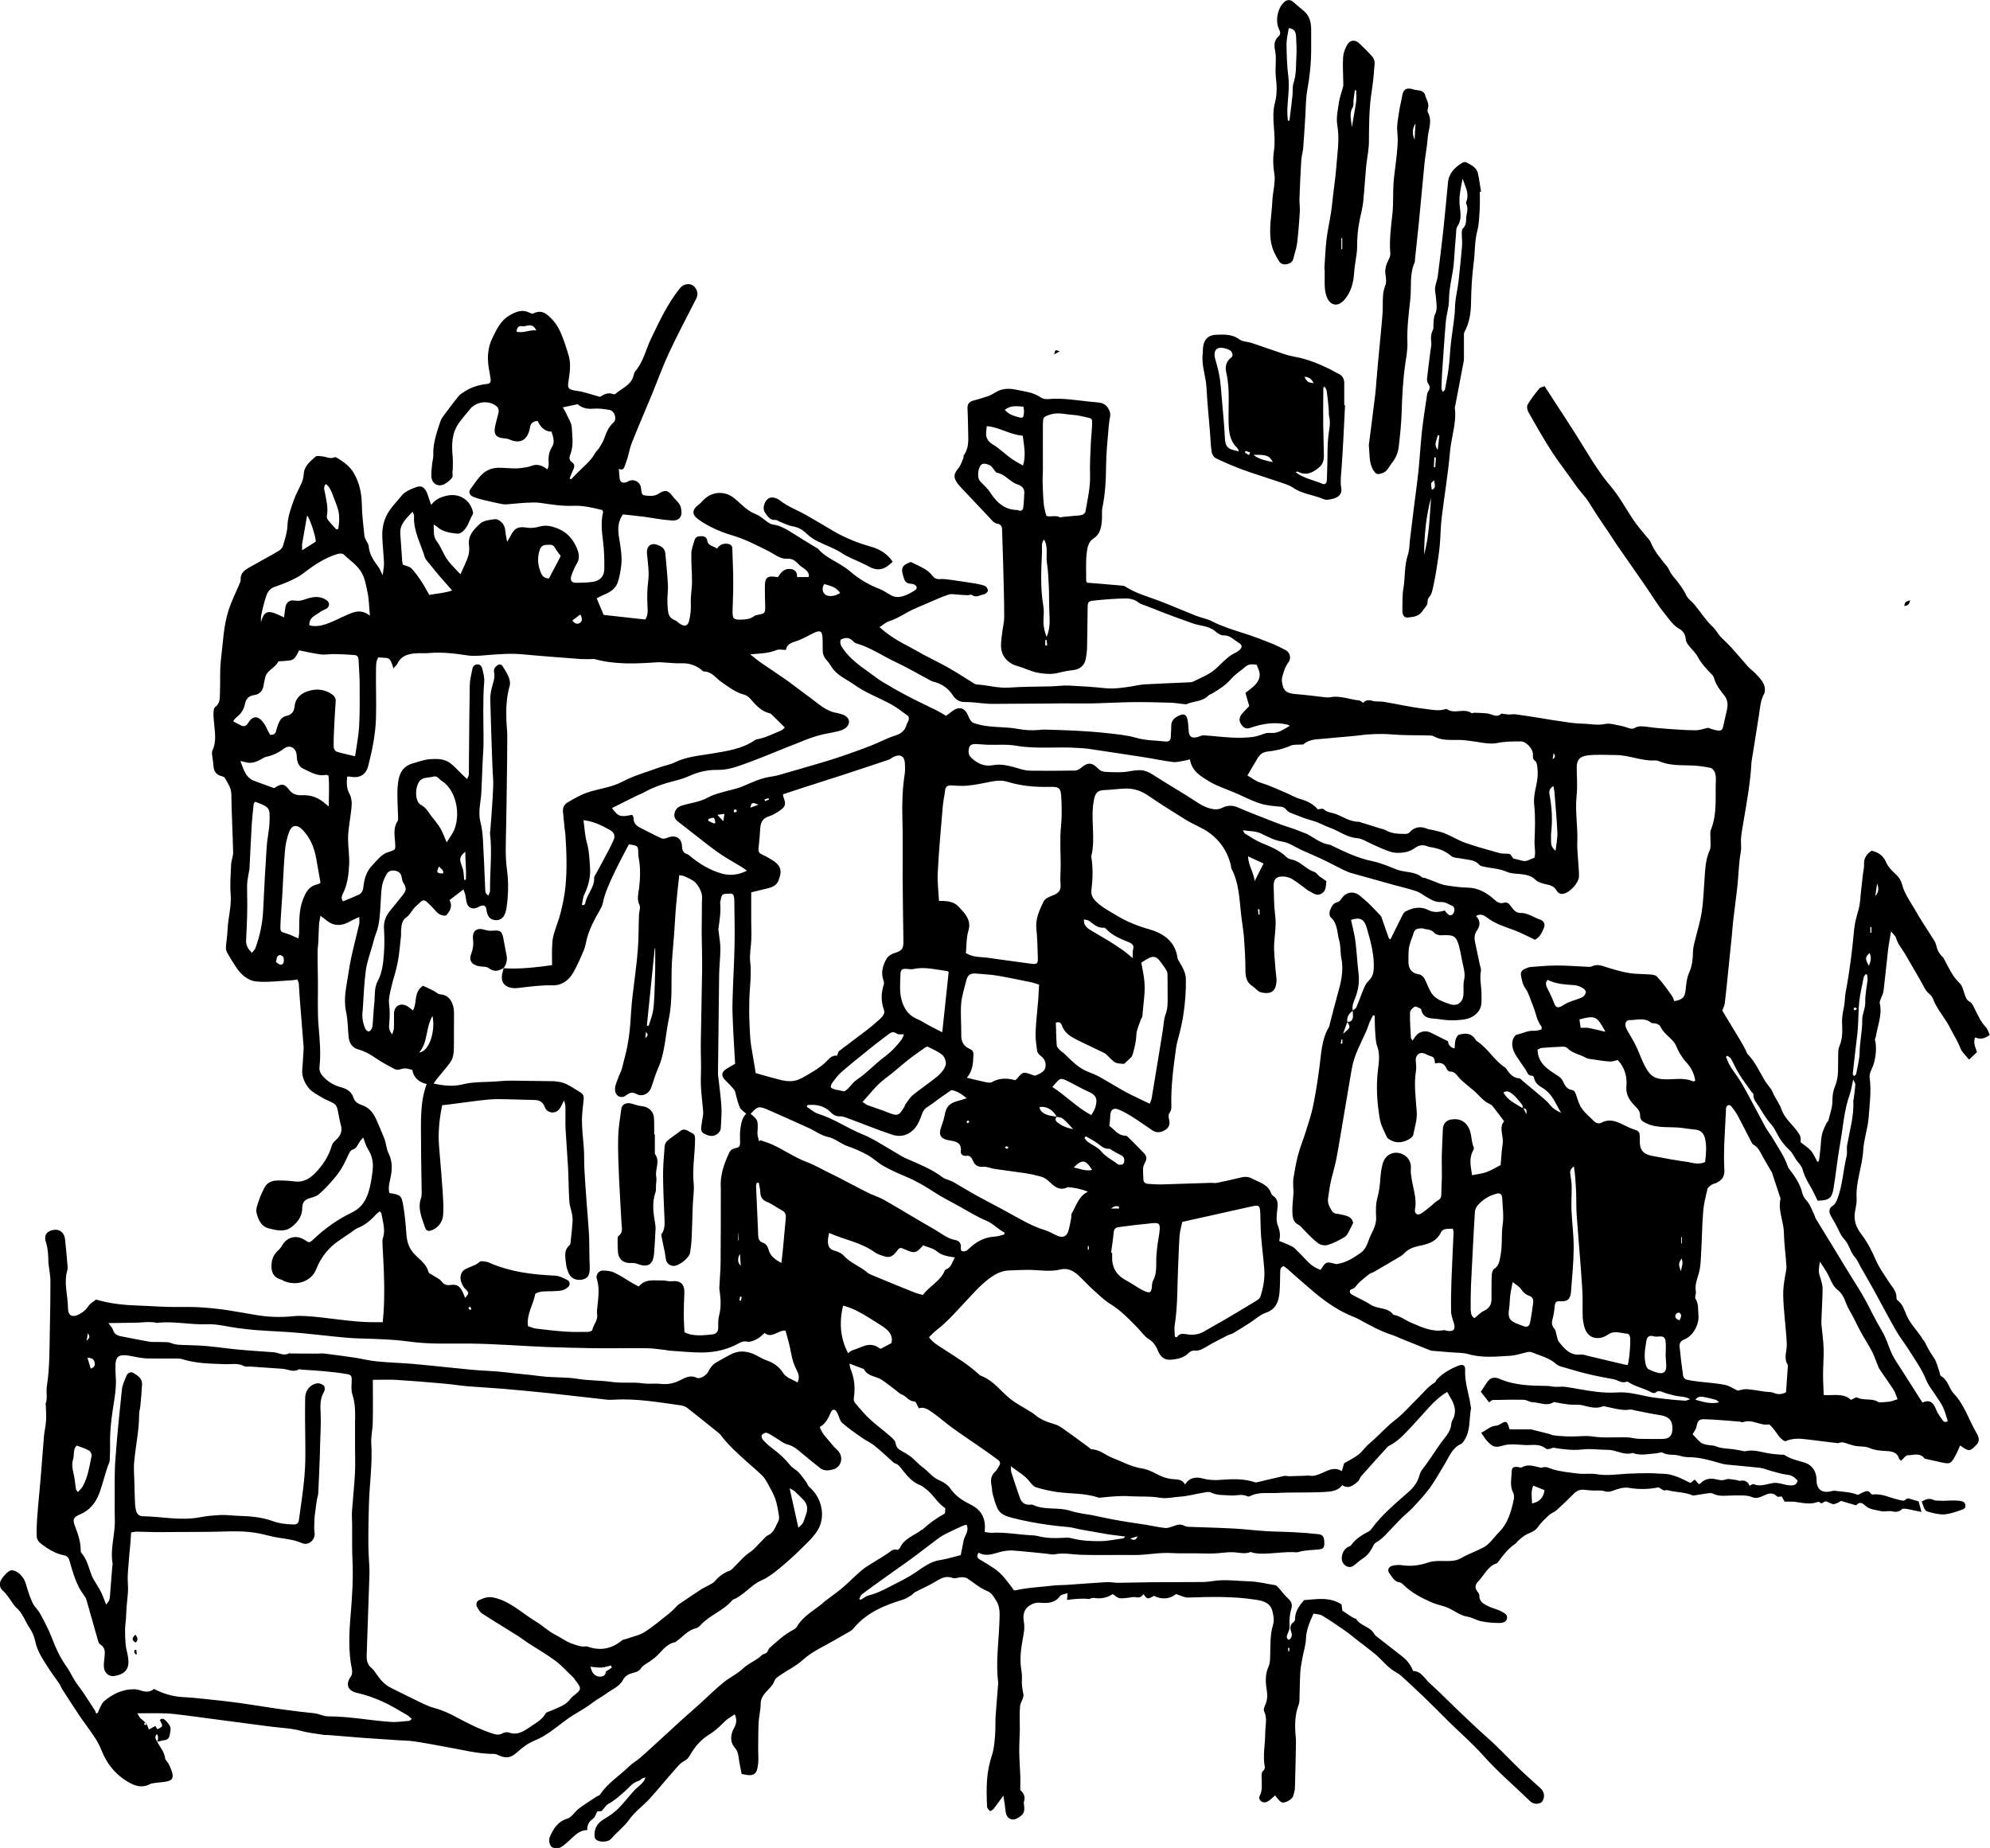 <?xml version="1.0" encoding="utf-8"?>
<!-- Generator: Adobe Illustrator 25.2.1, SVG Export Plug-In . SVG Version: 6.00 Build 0)  -->
<svg version="1.1" id="Layer_1" xmlns="http://www.w3.org/2000/svg" xmlns:xlink="http://www.w3.org/1999/xlink" x="0px" y="0px"
	 viewBox="0 0 1767.7 1641.8" style="enable-background:new 0 0 1767.7 1641.8;" xml:space="preserve">
<path d="M139.6,1547.5c2.6,4.8,6.4,8.9,7.1,14.7c0.2,1.6,2,2.8,2.8,4.4c1.3,2.7,2.8,5.5,3.5,8.4c1.2,4.9-0.3,6.9-5.2,7.8
	c-3,0.6-6.1,0.7-9.1,1.1c-1.9,0.3-4,0.4-5.7,1.3c-6.2,3.2-12,1.9-17.7-1.2c-12.1-6.6-20.4-16.7-25.3-29.3c-3.3-8.6-8.9-15.4-14-22.8
	c-1.6-2.3-3.4-4.6-5-7c-5.2-7.8-10.3-15.7-15.4-23.6c-1.3-2-2.1-4.3-3.4-6.2c-2.7-4-5.7-7.7-8.3-11.8c-5-7.9-10.6-15.5-12.6-25.1
	c-0.8-4.2-2.7-8.5-5.1-12c-3.9-5.8-5.9-12.7-11.4-17.6c-2.9-2.5-4.7-6.3-7.1-9.4c-1.6-2.1-3.1-4.2-5.1-5.9c-2.3-2-2.9-4.3-2.6-7.1
	c0.4-3.2,6.6-10.4,9.6-11c1.4-0.2,3.1,0.1,4.4,0.8c4.7,2.5,7.6,6.4,9.1,11.6c1.6,5.5,3.3,11,5.7,16.2c1.7,3.7,5.1,6.5,7,10.1
	c3.7,6.9,7.5,14,10.3,21.3c3.3,8.7,7,17,12.4,24.6c3.2,4.4,5.5,9.5,8.4,14.1c2,3.1,4.4,5.9,6.5,9c3.7,5.5,7.2,11,10.8,16.6
	c0.6,0.9,0.9,2,1.3,3c0.5-0.3,1.1-0.7,1.6-1c0.5-1.4,0.9-2.8,1.6-4.1c1.1-2.1,2.1-4.6,3.8-6c7.6-6.4,16.2-10.6,26.3-10.6
	c1.9,0,4,0.3,5.8,1c4.4,1.5,8.6,1.9,12.1-1.3c8.5,4.4,17.1,6.9,26.3,7.3c6.5,0.3,13,1,19.6,1.7c9.6,1,19.2,2,28.8,3.3
	c10.1,1.4,20.2,3.1,30.3,4.6c5.2,0.8,10.5,1.5,15.7,2.2c7.2,0.9,14.4,1.8,21.6,2.5c4.3,0.4,8,2.8,12.7,2.8c18.5,0,36.7,3.6,55.1,4.9
	c5.4,0.4,11-0.5,16.5-0.9c0.7-0.1,1.4-0.9,2.5-1.7c-1.6-1.4-2.8-2.7-4.2-3.5c-7.2-4.1-14.3-8.6-21.9-12c-7.1-3.2-14.6-5.9-22.3-7.6
	c-8.2-1.8-11-7.3-5.6-14.9c1.1-1.5,1.2-4.2,0.8-6.1c-3.3-16.2-2.5-32.4-1.1-48.6c1.3-16,2.4-32,1.6-48.1
	c-0.5-10.5-0.2-21.1-0.3-31.7c0-4.2-0.4-8.4-0.1-12.5c0.8-11,2-21.9,2.6-32.9c0.4-7.9,0.1-15.8,0.1-23.8c0-7.3-0.1-14.5,0-21.8
	c0.1-8.4,0.4-16.6-2.4-24.8c-1.2-3.6-0.7-7.8-0.6-11.8c0.1-4.6-0.1-5.6-4.7-6.4c-6.7-1.2-13.5-1.8-20.3-2.5
	c-6.6-0.6-13.2-0.9-19.8-1.4c-0.6-0.1-1.5-0.5-1.9-0.3c-5,3.1-9.8,0-14.7-0.4c-9.6-0.7-19.3-1.3-29-2c-1.8-0.1-3.8,0.4-5.2-0.4
	c-5.4-2.9-11.1-1.5-16.8-1.7c-12.7-0.5-25.6-0.5-37.9-4.4c-1.4-0.5-3-0.6-4.6-0.6c-8.8-0.1-17.5,0.1-26.3-0.1
	c-2.8,0-5.6-0.5-8.4-0.9c-3.7-0.6-7.3-1.6-11-1.9c-6.7-0.6-9.1,1.9-9.2,8.7c0,2.9-0.1,5.8,0.1,8.6c1.1,10.7-1,21.1-2.6,31.5
	c-1.5,10.3-2.6,20.5-2.3,30.9c0.1,4.2-0.2,8.4-0.3,12.6c0,0.9,0,1.8-0.3,2.6c-3.9,9.3-5.7,19.4-9.4,28.7c-3,7.7-8.5,14.4-16.8,17.8
	c-6.1,2.6-6.6,4.6-4.3,10.6c2.6,6.7,4.9,13.6,5,20.9c0,0.8,0,1.9,0.4,2.4c5.3,5.9,6.7,13.6,9.5,20.7c1.4,3.4,3.7,6.4,5.5,9.6
	c1.1,1.9,2.2,3.7,3.1,5.6c1.3,3,2.4,6,4.1,10.3c1.5-2.2,2.7-3.2,2.9-4.4c0.6-2.8,0.7-5.7,0.9-8.5c0.6-6.8,1.1-13.6,1.6-20.4
	c0.1-1.1,0.5-2.2,0.3-3.3c-2.3-13.2,2.5-26.1,2-39.3c-0.2-5.7-0.1-11.4-0.1-17.2c0.1-11.9-0.3-23.8,0.6-35.7
	c1.5-20.8,3.6-41.7,5.8-62.4c0.5-4.2,2.5-8.4,4.2-12.4c1.1-2.4,3.8-3.6,6.2-2.1c3.7,2.3,7.7,4.8,7.5,10c-0.3,6.4-0.9,12.7-1.5,19.1
	c-0.2,2.6-1.2,5.2-1.1,7.8c0,14.2-3.2,28-4.4,42.1c-0.6,6.3,0.1,12.7,0.2,19.1c0.1,6.2,0.3,12.3,0.6,18.5c0.1,1.9,0.4,3.9,0.9,5.8
	c0.9,3,2.8,4.8,6.2,4.8c16.7,0.3,33.3,4.1,50.1,1c6.2-1.2,12.6-1.8,19-2.1c4.8-0.2,9.7,0.5,14.5,0.7c10.6,0.3,21.2,1,31.2,4.6
	c6.1,2.2,12.2,3,18.6,3.1c3,0.1,4.6-0.8,5-3.8c1.3-9.6,2.8-19.2,3.9-28.8c0.9-7.9,1.6-15.8,1.8-23.7c0.2-11.7-0.1-23.3-0.2-35
	c0-7.2-0.1-14.5,0.1-21.8c0.2-6.2,4.7-11.5,10.8-12.3c1.9-0.2,4.5,0.8,5.8,2.1c1,1,1,4,0.2,5.3c-3.7,6.1-3.4,12.3-3.1,19.1
	c0.5,10-0.3,20.1-0.5,30.2c-0.1,2.7-0.1,5.3-0.2,7.9c-0.4,11-0.8,22-1.4,33c-0.1,2.2-1,4.3-1.3,6.5c-0.6,3.7-1,7.4-1.5,11.1
	c-0.3,2.2-0.6,4.4-0.6,6.6c-0.1,3.5-0.4,7,0.1,10.4c1.1,6.6-5.1,12.5-11.4,9.7c-6.4-2.8-13.1-3.6-19.8-4.6c-6.1-0.9-12-2.7-18-3.9
	c-12.2-2.5-24.5-1.9-36.9-1.6c-11.7,0.3-23.4,0.2-35,0.3c-6.6,0-13.2,0.1-19.8,0.1c-5.7-0.1-11.4-0.3-17.1-0.4
	c-1.5,0-2.9,0.4-4.9,0.7c-0.2,3.5-0.4,6.7-0.7,10c-0.3,3.5-0.7,7-1,10.5c-0.3,3-0.5,6.1-0.7,9.1c-0.3,3.5-0.6,7-0.7,10.5
	c0,3.9,0.5,7.9,0.3,11.8c-0.2,4.6-0.8,9.1-1.2,13.7c-0.3,3.7-0.4,7.4-0.6,11.1c-0.2,3.3-0.8,6.5-0.8,9.8c0,4.4,0.1,8.8,0.5,13.1
	c0.4,3.9,1.7,7.7,2.2,11.6c1.5,10-2.5,14.5-11.8,16.3c-4.7,0.9-8.8-2.2-9.6-6.9c-0.4-2.8,0-5.7,0.3-8.5c0.5-4.8,1.5-9.6-3.9-12.8
	c-1.3-0.8-1.7-3.4-2.3-5.2c-3.3-11.4-6.4-22.8-9.7-34.2c-0.5-1.7-1.5-3.2-2.6-4.6c-6.6-9-9.4-19.5-12.4-30c-0.7-2.6-1.9-4.4-4.6-4.9
	c-7.7-1.5-14.2-5.4-20.4-10.1c-2.6-2-4.1-4.2-4.2-7c-0.2-4.8,0-9.7,0.3-14.5c0.5-7.9,1.3-15.8,2-23.7c0.4-4.8,0.9-9.6,1.3-14.4
	c0.9-11.8,1.8-23.7,2.8-35.6c0.4-4.8,1.6-9.6,1.9-14.4c0.3-4.6-0.1-9.2-0.2-13.7c0-0.4-0.3-0.9-0.2-1.3c2-5.1,0.3-10.4,1.1-15.4
	c2.7-17.3,2.3-34.7,2.7-52.1c0.3-13.8,0.5-27.6,0.5-41.5c0-4.1-0.8-8.3-1.3-12.4c-0.1-1.3-0.5-2.6-0.5-3.9
	c-0.1-6.2-0.3-12.2-2.2-18.3c-2.4-7.5,2.2-10.1,6.9-10.9c5.4-0.9,9.5,2.5,10.1,8.5c0.8,7.4,1.5,14.9,2.1,22.4c0.1,1.5,0.4,3.2,0,4.6
	c-3.5,11.4,0.4,22.8,0.5,34.1c0.1,7.1,4.2,8.6,10.6,5c3.1-1.8,5.6-3.8,7.6-7c1.6-2.4,4.5-3.9,6.7-5.7c12.9,3.8,25.8,5,38.8,5.4
	c8.1,0.2,16.3,0.9,24.4,1.1c8.5,0.2,17-0.1,25.5,0.2c6.6,0.2,13.1,0.9,19.7,1.6c4.1,0.4,8.3,1.1,12.4,1.8c6.5,1.1,13,2.1,19.5,3.3
	c11.8,2.2,23.7,2.6,35.7,1.3c3-0.3,6.1-0.2,9.2-0.1c20.9,1.1,41.5,5.7,62.5,5.5c2.4,0,4.7,0,7,0c2.4-23.4,1-46.1-0.2-68.7
	c-0.1-2-0.3-4.1,0.3-5.9c2.6-7.6-0.2-14.8-1.3-22.1c-0.1-0.5-0.8-1-1.5-1.7c-1.2,1-2.5,1.8-3.5,2.9c-4.6,5.1-9.7,9.4-16.2,11.9
	c-2.1,0.8-3.9,2.6-5.9,3.9c-3.4,2.3-6.8,4.6-10.2,6.9c-9.5,6.4-16.4,15-20.6,25.7c-4.2,10.7-17.1,15.4-28.7,10.5
	c-0.8-0.3-1.5-1-2.3-1.2c-5.3-1.4-8.3-4.7-8.7-10.2c-0.4-6,1-11.3,5.6-15.5c1.6-1.4,3-3.2,4-5c4.4-7.3,12.6-9.3,19.8-4.6
	c4.3,2.8,4.3,2.8,8.1-0.8c10.1-9.5,21.3-17.5,33.8-23.5c7.6-3.7,12-9.4,14.6-17.5c2.2-6.6,3.1-13.2,3.9-19.9
	c0.8-6.8-0.3-13-4.1-18.9c-1.9-2.9-2.7-6.4-4.3-10.4c-1.3,1.6-2.5,2.7-3.3,4.1c-1.7,2.8-2.9,5.9-6.6,6.9c-1,0.3-1.9,1.8-2.5,2.9
	c-2.3,4.5-4.2,9.2-6.8,13.5c-2.4,3.9-5.2,7.5-8.2,10.9c-3.7,4.2-7.6,8.4-11.9,12.1c-2.1,1.8-5.1,2.7-7.8,3.4c-4.6,1.3-7,3.6-7,8.8
	c0,7.1-3.8,12.5-9.2,16.7c-6.3,5-13.1,3.3-20.1,1.6c-7.5-1.8-9.8-8.1-11.3-13.9c-0.9-3.6,1.1-8.1,2.4-12c1.1-3.5,2.9-6.9,4.5-10.2
	c2.7-5.6,7.9-6.7,13.4-6.6c4.6,0,9.3,0.3,13.8,0.9c7,0.9,12.7-2.3,17.2-6.7c7.2-7.1,12.8-15.5,15.6-25.4c0.4-1.5,1.7-3,2.9-4.1
	c4.2-3.7,6.8-7.8,5.1-13.8c-1.4-5-2-10.3-3.3-15.3c-0.4-1.5-1.6-3.2-2.9-4c-3.6-2.1-7.6-3.4-11.1-5.6c-4.1-2.5-8.7-4.8-11.5-8.4
	c-3.4-4.4-6-9.8-5.5-15.9c0.5-6.1,0.8-12.3,1.2-18.4c0-0.7,0.1-1.3,0-2c-1.1-14.3-2.3-28.5-3.4-42.8c-0.4-4.6-0.5-9.2-0.9-13.8
	c-0.1-1-0.8-2-1.3-3.3c-1.6,0.3-3.1,0.6-4.6,0.7c-10.6,0.5-21.4,2.1-31.9,1.1c-7.3-0.7-13.5-6.1-17.8-12.6
	c-2.8-4.2-5.4-8.4-7.9-12.8c-0.8-1.4-1.3-3.4-1.2-5c0.3-5,1.2-10.1,1.4-15.1c0.4-10.8,3.7-21.2,2.8-32.1c-0.7-8.8,0-17.6,0.4-26.4
	c0.2-3.7,1.9-7.3,1.8-10.9c-0.4-17.2-1.4-34.3-1.6-51.5c-0.1-5.8-3.3-9.9-5.8-14.5c-0.4-0.8-1.7-1.2-2.7-1.5
	c-5.1-1.2-7.2-4.5-7.4-9.5c-0.1-2.6-0.7-5.2-1-7.9c-0.2-1.7-0.6-3.8,0-5.2c4.3-9,1.9-18.2,1.3-27.3c-0.2-2.4-0.4-4.8-0.2-7.3
	c0.1-1.5,0.4-3.5,1.4-4.2c4.8-3.5,4.1-8.6,4.3-13.3c0.4-9.7-0.3-19.5,0.9-29.1c1.8-14.8,2.2-29.9,6.9-44.2
	c2.5-7.6,6.2-14.9,9.3-22.3c0.6-1.4,1.4-2.9,1.3-4.3c-0.4-6.4,4.2-8.9,8.6-11.4c8.3-4.8,16.8-9.2,25.1-14.1c1.7-1,3.5-3,4-4.9
	c1.6-5.7,3.6-11.5,3.8-17.3c0.3-8.4,3.2-16,5.9-23.6c1.9-5.3,4.9-10.2,7.1-15.5c0.9-2.2,1.3-4.7,1.5-7.1c0.5-7.2,5.8-11.2,10.5-15.4
	c1.2-1.1,4.2-0.4,6.3-0.2c3.4,0.4,6.7,2.5,10.3,0.8c0.5-0.2,1.4-0.1,1.9,0.2c6.3,3.6,12.1,7.8,15.7,14.2c4.8,8.4,6.7,17.5,6.9,27.2
	c0.1,9.5,1.4,18.9,2.3,28.3c0.1,1.4,1.1,2.8,1.7,4.2c0.7,1.6,2,3.1,2.1,4.8c0.6,7.4,4.5,13,8.7,18.6c1.3,1.7,1.9,3.8,3.7,7.3
	c0.5-4.5,1.3-7.7,1.2-10.7c-0.3-7.7-1.2-15.4-1.5-23.1c-0.4-8.5,1.5-16.7,6.4-23.8c3.1-4.5,7-8.4,10.4-12.7c3.3-4.2,8.1-6,12.8-7.8
	c4.5-1.7,7-0.8,9.4,3.4c1.2,2.3,1.9,4.9,2.7,7.4c0.5,1.3,1,2.7,1.7,4.8c4-5.3,9-7.2,14.4-8.3c9.9-2.1,19.2,3.1,22.2,12.7
	c0.4,1.2,1,2.9,0.4,3.8c-3.3,5.5-4.4,12.5-10.2,16.3c-1,0.7-2.4,1.2-3.6,1c-6.6-0.6-13.1-1.6-18.2-6.3c-0.6-0.5-1.3-0.9-2.8-1.8
	c0.4,5.8-0.7,10.5,2.9,15.1c3.7,4.8,5.6,10.9,9.1,15.9c3.3,4.7,7.7,8.7,11.8,13.2c2.5-5.7,5.2-10.8,6.9-16.1c1-3,1.1-6.6,0.7-9.8
	c-1.1-8.8,4.6-14.2,9.9-19.1c3-2.8,8.4-3.3,12.9-3.9c3.8-0.5,8.3,4,9.1,8c0.4,1.9,0.5,3.9,0.8,5.9c0.3,1.7,0.6,3.3,1.2,6.3
	c1.6-2.8,2.5-4.4,3.4-6.1c3.3-6.5,7-7.8,14.1-6.6c3.5,0.6,7.5,0.1,11-0.9c6.2-1.8,11.5-0.4,17.2,2c8.3,3.6,13.2,9.8,16.5,17.8
	c1.8,4.5,2.3,8.8-0.4,13.2c-2,3.3-3.6,7.1-4.8,10.8c-1.3,3.9,0.3,6.1,4.4,6.1c4.8,0,9.7-0.2,14.4-0.8c6.5-0.9,10.4-4.8,10.5-11.4
	c0.1-8.1-0.1-16.3-1.1-24.4c-1.1-8.8-2.1-17.5,0-26.2c0.1-0.4-0.3-0.8-0.6-1.8c-8.4-2.1-17.1-4.2-26.2-3.8
	c-9.8,0.4-19.3-1.2-28.9-2.6c-4.3-0.6-8.8-0.3-13.1-0.1c-5.7,0.3-11.3,1-17,1.4c-1.7,0.1-3.5-0.1-5.2-0.5c-4.9-1-9.9-2.1-14.8-3.3
	c-3.2-0.8-6.4-1.6-9.5-2.9c-3.3-1.4-4.5-4.3-2.5-6.9c5.6-7.2,9.8-16,19.9-18.3c2.1-0.5,4.3-0.7,6.5-0.6c6.3,0.1,12.7,1.1,18.8,0.2
	c2.8-0.4,6.1-0.7,8.7-1.8c5.5-2.2,9.7-0.5,14.6,3.1c0.4-2,1.1-3.3,1-4.6c-0.4-5.4-0.2-10.5,2.9-15.3c2.8-4.4,1.1-8.9-0.4-13.7
	c-6.4-0.1-9.9-4.3-12.3-9.5c-4.3,0.2-6.4,2.3-6.9,6.1c-0.1,0.4-0.2,0.9-0.2,1.3c-2.5,10.1-8.7,13.1-18.2,9c-1.5-0.7-3.3-0.8-5-1
	c-6.3-0.5-8.8-3.4-7.7-9.5c0.7-3.9,1.8-7.7,2.8-11.5c1.2-4.5,0.6-6.5-3.3-8.8c-6.7-4-16.4-2.4-21.5,3.8c-3.3,4-6.7,8-9.8,12.2
	c-6.7,9.2-6.7,19.6-5.7,30.3c0.3,3.4,0.1,6.9,0.1,10.4c0,0.9-0.2,1.7-0.3,2.6c-0.1,1.9,0.6,4.4-0.4,5.6c-1.8,2.3-4.3,4.4-6.9,5.7
	c-5.5,2.7-10.9-0.4-11.4-6.5c-0.3-3.7,0.3-7.4,0.6-11.2c0.3-2.8,1.2-5.7,1.1-8.5c-0.4-10.3,3.1-19.8,6.2-29.4c0.6-2,1.9-3.9,3.2-5.6
	c4.3-5.8,8.6-11.6,13.2-17.2c1.4-1.7,3.6-2.9,5.6-4.2c6-3.8,12.7-5.8,19.8-6.5c2.5-0.3,3.2-2,2.9-4.3c-0.5-3-0.9-6.1-1.5-9.1
	c-1.7-9.4-1.1-18.9,3-27.2c3.6-7.5,7.4-15.7,15-20.1c5.2-3,11.1-6,17.7-2.7c1.1,0.6,2.8,1.2,3.7,0.8c8.1-4.1,13,1.2,17.6,6.2
	c3,3.3,5.4,7.5,7.1,11.7c2.7,6.4,4.9,13.1,6.8,19.8c2.2,7.6,0.8,15.3-0.3,23c-0.8,5.5-0.2,6.5,5.2,7.7c2.6,0.5,5.3,0.7,7.8,1.4
	c4.6,1.2,9.1,2.6,15,4.3c2.7-1.6,6.8-4.5,11.9-2.4c0.5,0.2,1.5,0.1,1.9-0.3c5.5-4.9,13.3-7.4,15.8-15.3c0.5-1.7,0.8-3.6,1.9-4.9
	c7.1-8.3,9.2-18.9,13.7-28.4c7.6-15.8,14.9-31.7,26.1-45.5c2.7-3.4,8-4.4,11.2-2.2c3.9,2.7,5.2,7.5,3.1,11.6
	c-8.2,16.2-16.8,32.3-24.5,48.8c-5.5,11.9-9.9,24.2-14.9,36.4c-5.9,14.2-12,28.3-17.7,42.6c-1.8,4.4-2.6,9.1-3.9,13.7
	c-0.8,2.5-1.8,5-2.6,7.5c-0.8,2.4-2.1,3.9-5.2,2.3c0.2,3,0.4,5.3,0.6,7.7c0.3,4.3,2.6,5.6,6.7,4c0.8-0.3,1.5-1,2.3-1.2
	c4.7-1.5,9.6,1.7,10.1,6.6c0.8,6.6,0.8,6.6,7.2,6.9c3.1,0.2,5.7-0.1,8.6-2c5.8-3.7,8.3-3,12.6,2.8c2.4,3.2,6.1,5.4,7.1,10
	c1.6,7.2-1,11.6-8.3,11.1c-8.3-0.5-16.5-2.2-24.7-3.3c-6.2-0.8-12.5-1.4-18.5-2.1c-5.1,6.9-4.6,14.3-3.4,21.4
	c1.3,8.1,2.8,16.1,1.8,24.2c-0.7,5.2-1.5,10.5-3.3,15.4c-2.1,5.7-7.4,8.5-12.8,10.7c-1.9,0.8-3.7,1.9-5.7,2.9
	c2.2,5.3,4.2,9.9,6.2,14.7c12.2,1.4,24.4,2.7,36.9,4.1c2.4-3.2,2.3-7,2.1-10.6c-0.4-7.9-0.5-15.6,0.6-23.6c1-7.9-0.4-16.2-1.1-24.3
	c-0.6-6.6,3.4-10.1,9.6-7.7c3.4,1.3,6.3,3.2,6.7,7.4c0.8,9.4,1.8,18.8,2.3,28.3c0.2,4.4-0.5,8.8-0.5,13.2c0,3.7,0.2,7.4,0.8,11
	c0.5,3.1,2.3,5.5,5.6,6.8c2,0.8,3.5,2.6,5.4,3.7c4.1,2.4,6.5,1.2,7.6-3.3c1.2-5.2,1.7-10.3,1.4-15.7c-0.2-6.1,1-12.2,1.1-18.3
	c0-8.5-0.8-17.1-0.6-25.6c0.1-4,1.7-8.1,2.9-12c1-3.1,3.5-3.4,6.4-3.3c3,0.1,4.4,1.4,4.9,4.2c0.9,4.6,5.5,4.3,8.5,6.8
	c2.6-3.5,5.7-4.9,9.8-4.2c2.6,0.5,3.9,1.7,3.9,4.4c0.3,9.9,0.8,19.8,0.8,29.6c0.1,8.6-0.4,17.1-0.6,25.7c-0.1,6.9,1,7.9,8.1,7.6
	c3.8-0.2,7.5-0.4,10.7-2.9c1.1-0.9,2.8-1.2,4.3-1.5c5.4-0.9,6-1.6,5.9-7.2c-0.2-5.7-0.3-11.4-0.3-17.2c0-8.9,2-10.6,11.6-8.9
	c2.1-3.4,4.7-7,9.2-7.3c4.7-0.3,8.2,1.7,7.8,7.2c3.9,0,7.1,0,10.2,0c0.2-0.8,0.4-1.3,0.4-1.7c-1-4.9-5.7-6.2-8.6-9.1
	c-3.3-3.4-5.8-5.9-10.9-5.5c-6.2,0.4-11-4-16.2-6.6c-10.6-5.3-21-10.8-32.6-14.2c-10.5-3.1-20.7-7.6-29.8-14c-6-4.2-6-8.7-0.2-13
	c1.4-1,2.7-2.3,3.8-3.6c6.1-6.7,14.7-8.9,23.2-5.4c2.7,1.2,5.2,3.2,7.5,5.2c5,4.5,9.6,9.3,16.3,11.9c4.1,1.5,7.5,5,11.3,7.5
	c1.2,0.8,2.7,1.6,4.1,1.8c5.8,0.8,10.8,3.4,15.7,6.5c7.8,5,15.7,9.7,23.5,14.5c0.2,0.1,0.5,0.1,0.6,0.2c7.7,9.2,19.6,12.5,28.5,20.2
	c7.8,6.7,16.6,12.1,26.4,15.8c3.4,1.3,6.7,3.7,10.1,5.6c4.7,2.6,8.9,1.7,13.3,0c2.8-1.1,5.5-2.7,8.1-4.3c0.8-0.5,1.7-1.7,1.6-2.5
	c0-0.9-1-2-1.8-2.5c-1.1-0.6-2.5-0.8-3.8-0.9c-3.3-0.2-4.9-1.9-5.9-5.1c-2.9-8.8-1.8-11.3,6.3-14.2c4.7,2.3,8.8,4.1,12.6,6.4
	c2.3,1.4,4.6,3.3,6.2,5.5c2,2.5,3.9,3.6,7.2,3.3c3.2-0.3,6.5,0.3,9.7,0.7c7.2,1,14.3,2,21.4,3.2c3,0.5,6.1,1.1,8.9,2.3
	c1.2,0.5,2.5,2.8,2.4,4.1c-0.1,1.2-2.1,3-3.4,3.2c-3.5,0.5-6.9,3.5-10.7,0.6c-0.8-0.6-2.5,0.2-3.9,0.2c-2.4,0-4.7-0.3-7.1-0.4
	c-3.3-0.1-6.8-1.1-9.8-0.1c-6.7,2.1-13,5.2-19.5,7.9c-3.2,1.3-6.4,2.8-9.7,4.2c-8.1,3.3-15.1,8.9-23.6,11.5c-3,0.9-5.5,3.4-8.5,5.3
	c8.6,7.9,18.1,13.2,27.8,18.2c3.5,1.8,6.9,3.9,10.4,5.8c7.7,4.1,15.6,7.9,23.2,12.2c7.6,4.3,14.9,9.1,22.3,13.7
	c0.7,0.5,1.6,0.9,2.4,1c9.7,0.5,19,3.5,28.9,2.8c12.5-0.9,25.1-0.8,37.7-1.1c5.3-0.2,10.6-1,15.9-0.7c10.6,0.5,21.1,1.2,31.6,2.3
	c8.2,0.8,16.2-0.4,24.3-1.7c3.7-0.6,7.4-1.5,11.1-1.7c13.1-0.7,26.3-1.2,39.4-1.8c1.1,0,2.3-0.1,3.2-0.5c7.7-3.8,15.8-6.7,22-13
	c3.4-3.4,6.9-6.7,10.7-9.7c2.5-2,5.7-3,8.1-4.9c3.5-2.8,3.5-5-0.1-7.1c-4.2-2.5-7.5-6.7-13.4-6.5c-2.4,0.1-5.3-1.9-7.4-3.7
	c-6.2-5.2-14.2-4.6-21.1-7.4c-2.6-1-5.3-1.9-7.9-2.8c-5.7-2.1-11.5-4.2-17.2-6.4c-2.6-1-5.2-2.1-7.8-3.1c-2.2-0.9-4.4-1.7-6.7-2.6
	c-2.4-1-5.2-1.5-7.2-3.1c-3.6-2.8-7.8-3.8-11.8-3.7c-9.4,0.1-18.8,0.9-28.2,1.9c-5,0.5-5.3,1.4-5.4,6.5c-0.2,11.7-0.2,23.4-0.5,35
	c-0.1,3.5-0.5,7-1.2,10.5c-1.1,5.9-5.5,9.2-11.5,9.8c-4.3,0.5-8.7,1.3-12.9,2.4c-5.9,1.5-11.5,1-17.5,0c-6.7-1.1-12.5-4.4-18.9-6.1
	c-6.7-1.8-12.7-6.8-14.1-14.4c-0.8-4.4,0-9.1,0.5-13.6c0.5-5.2,2-10.4,2-15.6c0-16.5-0.6-33-1-49.6c-0.2-9.4-0.7-18.8-0.9-28.3
	c-0.1-2.6-1.3-4.4-3.7-4.8c-3.5-0.5-5.2-3-7.2-5.2c-8-8.5-16-16.9-24-25.4c-2-2.1-4-4.2-5.5-6.5c-3-4.7-2.1-7.9,1.4-12
	c2.2-2.5,3.2-6.1,4.6-9.2c0.3-0.8,0-1.9,0.4-2.6c5.5-7.6,3.7-16.3,3.8-24.7c0-5.7-0.3-11.4-0.5-17.1c-0.1-3.9,1.5-5.8,5.6-6.9
	c4.2-1.2,8.5-2.4,12.6-3.8c2.4-0.8,4.6-2.2,6.8-3.5c5.7-3.5,12-3.6,18-2.3c7.4,1.6,15.3,2.2,21.9,6.8c1.7,1.2,4.2,1.8,6.3,1.6
	c14.6-1.4,28.9,1.7,43.3,2.8c3.7,0.3,7.4,0.9,9.9,4.5c1.8,2.7,2.9,5.3,2.2,8.6c-0.6,2.8-0.9,5.6-1.2,8.5
	c-0.9,11.6-2.2,23.2-2.3,34.8c-0.1,12.6-0.7,25-3.3,37.4c-0.7,3.4-0.1,7-0.4,10.6c-0.5,6.4-1.2,12.6-7.6,16.7
	c-4.2,2.6-5.3,7.9-5.8,12c-1.1,8.2-0.5,16.7-0.6,25.1c0,0.8,0.6,1.6,0.8,2.1c10.2,0.8,20,1.6,29.9,2.5c1.3,0.1,2.8,0.2,3.8,0.8
	c10.2,6.6,22.1,9.5,33.2,13.9c10,3.9,19.9,8.2,29.9,12.2c4.7,1.8,9.8,2.6,14.2,4.9c8.8,4.5,18.3,7.5,27.6,10.4
	c9.2,2.9,18.2,6.4,27.1,10c3.8,1.6,7.6,3.5,11.2,5.5c3.4,1.9,4.6,7.2,2,10.5c-2.9,3.8-4.2,8.2-5.4,12.6c-0.4,1.4-0.6,3-0.4,4.5
	c1.2,8.5,3.8,10.5,12.6,11.2c9,0.7,17.9,1.9,26.8,2.9c1.3,0.1,2.6,0,3.9-0.2c8.7-1.6,16.8,2.1,25.3,2.9c1.2,0.1,2.2,1.3,3.6,2.1
	c2.4-2.6,5-2.7,8.3-1.7c3.1,0.9,6.6,0.3,9.8,0.8c12.1,2,24.1,4.8,36.2,6.2c6.1,0.7,12.4,2.3,18.6,0.4c0.4-0.1,1-0.3,1.3-0.2
	c6.7,5,15.3-1.2,22.1,3.7c0.5,0.3,1.6-0.4,2.5-0.4c3.9,0.2,7.8,0.2,11.7,0.7c4.1,0.5,8.1,4.2,12.3,0.1c0.2-0.2,1.2,0.2,1.8,0.3
	c1.7,0.2,3.4,0.4,5.1,0.5c1.8,0,3.6-0.4,5.3-0.2c7.6,1,15.1,2.2,22.7,3.4c4.8,0.7,9.5,1.7,14.3,2.3c7.4,1,14.8,2.5,22.2,2.6
	c6.9,0.1,13.7,1.8,20.8,0.3c4.3-0.9,9.1,0.8,13.7,1.6c3,0.5,5.8,1.8,8.7,2.5c1.2,0.3,2.7,0.1,3.7-0.5c3.5-2.1,7.1-1.6,10.9-1.1
	c6.7,1,13.6,1.5,20.4,2c7.6,0.5,15.2,1.1,22.9,1.1c3.5,0,6.9-1.3,11-2.2c1.7,0.5,4.3,1.6,6.9,2.1c4.8,1,5.9,0.2,6.8-4.3
	c0.9-4.3,1.9-8.6,2.9-12.9c1.2-4.9,1.2-9.5-2.2-13.7c-3.9-4.8-7.6-9.7-9.2-15.8c-0.4-1.5-1.9-2.9-3.1-4.1
	c-4.2-4.4-8.3-8.8-11.2-14.3c-2.1-4-5.8-7-8.5-10.7c-1.1-1.5-2.1-3.3-2.2-5.1c-0.3-3.9-2.3-7.2-5.2-8.8c-6.1-3.3-9.7-9.1-13.7-14.1
	c-6.4-7.9-11.7-16.8-17.5-25.2c-8.2-11.8-16.5-23.6-24.7-35.5c-2.1-3.1-4.1-6.2-6.1-9.3c-6.1-9.1-12.4-18.1-18.1-27.5
	c-3.7-6.2-8.9-11-12.9-16.9c-6.7-9.8-14.2-19.1-20.6-29c-7.4-11.4-14.1-23.3-20.8-35.1c-1.1-1.9-1.8-5.2-0.9-6.8
	c2.9-5.1,6.6-9.7,10.3-14.3c0.9-1.2,3-1.4,4.8-2.2c12.4,19.2,24.9,37.8,36.5,56.9c6.6,10.9,13.4,21.5,21.6,31.2
	c8,9.4,13.8,20.2,20.6,30.4c3.3,5.1,7.5,9.7,11.3,14.5c1.5,1.9,3.4,3.5,4.3,5.7c3.3,8.1,8.9,14.6,14.3,21.2c1.9,2.3,2.8,5.5,4.7,7.9
	c4.8,5.7,9.4,11.4,12.7,18.2c1.5,3.2,5.1,5.4,7.4,8.3c5.3,6.5,9.8,13.7,15.8,19.3c3.3,3.1,5,7,8.1,10c2.9,2.9,6,5.7,8.7,8.7
	c5,5.5,9.7,11.2,14.6,16.7c2.2,2.4,5,4.3,7.2,6.7c2.5,2.7,5.3,5.5,6.8,8.8c1.2,2.5,1.6,6.6,0.4,8.8c-3.4,6.1-3.5,12.7-4.6,19.2
	c-2.1,13.2-4.2,26.5-6.3,39.7c-0.1,0.7-0.3,1.3-0.3,1.9c-0.9,17.4-4,34.5-6.9,51.6c-0.8,5-1.8,9.9-2.3,15c-0.5,4.5,0.5,8.9-0.4,13.7
	c-1.7,9.4-1.8,19.1-2.8,28.7c-1.1,10.5-2.6,20.9-3.8,31.4c-0.5,4.4-0.8,8.8-1.2,13.2c-1.1,11.4-2.3,22.8-3.5,34.2
	c-0.9,8.8-1.7,17.5-2.8,26.2c-0.2,1.9-1.2,3.7-2.2,6.7c5.1,8.5,10.7,17.6,16.2,26.8c1.7,2.8,3.2,5.8,4.8,8.7c0.5,1,0.7,2.2,1.4,3
	c6.8,7,10.7,15.9,15.6,24.1c2,3.3,5,5.8,6.6,9.6c2.2,5.4,6.1,10.1,8,15.6c2.7,7.7,8.8,12.5,13.4,18.6c3.5,4.6,3.9,5.8,3.5,10.5
	c3.1,2.5,6.6,4.6,9.1,7.4c2.5,2.9,3.9,6.6,5.9,10.1c0.6-0.4,1.4-0.7,1.4-1.2c0.7-5.8,1.5-11.7,1.8-17.5c0.3-5.7,2.2-10.7,4.8-15.6
	c0.5-1,1.5-1.8,1.8-2.8c1.3-5.7,3.6-11.5,3.5-17.2c-0.1-4.9,0.8-9.4,2.5-13.4c3.4-8.3,2.3-16.8,2.6-25.3c0.1-3.3-0.2-6.9,1.1-9.8
	c2.9-6.6,2.7-13.4,2.4-20.2c-0.3-5.2,0.7-10,1.7-15c0.9-4.5,0.7-9.2,1.6-13.6c3.5-18.2,5.7-36.6,7.4-55c0.6-6,2.2-11.5,3.8-17.2
	c1.7-5.6,1.7-11.7,2.4-17.6c0.6-5.2,1.2-10.5,1.8-15.7c0.3-2.4,1-4.8,0.8-7.2c-0.3-5.5,2.2-9.2,6.7-12.2c5.8,1.4,10.2,4.1,12.8,10.1
	c1.6,3.7,4.5,7,7.5,9.7c3.3,2.9,5.7,6.1,6.8,10.2c2,8.1,7,14.7,11,21.7c5.5,9.7,11.8,19,17.7,28.4c0.7,1.1,1.2,2.4,1.5,3.6
	c0.9,4.2,2.7,7.9,5.9,10.8c0.9,0.8,1.4,2.2,2,3.3c3.8,7.1,7.1,14.4,13.2,20.1c2.3,2.2,3,6.2,4.2,9.5c1,2.6,1.5,5.2,4.6,6.8
	c2,1.1,3.3,4,4.4,6.3c2.8,5.7,5.4,11.5,9.9,16.3c1.7,1.8,2.3,4.5,3.5,6.8c-4.3,3.3-8.4,4.4-13,2.2c-2,5,0.3,8.7,1.6,13.2
	c-2,1.9-4.2,3.9-7,6.6c-2.9-3.7-6.3-6.5-7.7-10.1c-2.5-6.6-6.3-12.3-9.4-18.5c-4.5-8.8-11.5-16.2-14.9-25.3c-1.5-4-5-5.1-6.8-8.4
	c-5.7-10.5-11.8-20.8-17.8-31.1c-2.8-4.9-6.7-9.1-8.3-14.8c-0.5-1.7-2.3-3-4.4-5.8c-1,6.3-2,11.1-2.6,15.9
	c-1.4,12.4-2.6,24.8-4.1,37.1c-0.3,2.5-1.7,4.8-2.5,7.2c-0.4,1.2-1.1,2.5-0.9,3.6c2.5,10.3-1.9,19.8-3.4,29.7c-0.1,1-1,2-0.8,2.8
	c2,7.4,0.5,19.3-2.8,25.8c-1.2,2.4-2.3,5.5-1.9,8.1c1.6,11.8-0.1,23.4-0.9,35.1c-0.7,9.7-4.3,19.3-4.8,29c-0.8,14.6-6.8,28.3-5.9,43
	c0.2,3.6-0.6,7.4-1.3,11.1c-1.6,7.9,0.6,14.3,5.5,20.7c5.3,6.9,9.3,14.7,12.8,22.8c3,7,7.6,13.3,11.8,19.8c2.8,4.4,6.9,8.1,6.6,14
	c0,0.8,0.4,1.8,1,2.2c4.6,3.3,6,8.7,8,13.3c3.5,8.1,10,13.9,14.4,21.3c0.6,0.9,1.4,1.7,1.9,2.7c2.3,4.7,4.8,9.2,7.9,13.6
	c2.3,3.3,3.2,7.7,4.7,11.6c0.6,1.6,0.6,4.2,1.7,4.8c6.3,3.5,7,11,11.4,15.6c9.5,10,13.2,23.2,20,34.7c2,3.5,3.6,7.2-0.1,10.9
	c-5.4,5.4-6.2,6.4-14.3,0.4c-1.6,3.4-2.9,6.8-4.7,9.9c-3.5,6.3-4.5,6.7-11.7,5.2c-4.3-0.9-8.6-1.9-12.9-2.9c-0.8-0.2-2-0.2-2.5-0.8
	c-4.1-5.3-9.8-2.7-14.7-2.7c-1.9,0-3.8,3-6,4.8c-0.6-0.5-1.5-1-1.7-1.7c-1.6-5.4-5.8-6.6-10.7-6.8c-5.5-0.3-10.8-0.6-16.1-2.9
	c-3.4-1.5-7.7-1-11.6-1.6c-2.4-0.4-4.7-1.2-7-1.9c-2.7-0.9-5.3-2.1-8.3-0.8c-0.4,0.2-0.9,0.2-1.3,0.1c-8.7-1.1-17.4-2.1-26.1-3.2
	c-6.8-0.9-13.5-1.4-20.1,1.6c-5.6-2.3-7.5-8.2-11.4-12.1c-1.1-1.1-2.3-3-3.2-2.9c-7.8,1.4-14.9-5.1-22.9-2c-0.9,0.3-2.1-0.4-3.2-0.5
	c-10.3-0.8-20.6-1.8-30.9-2.1c-5.3-0.2-6.2,1.5-7.4,7.1c-0.5,2.2-2.1,4.1-3.3,6.2c2.2,2.3,4.5,5.1,7.3,7.4c1.4,1.2,3.5,1.6,5.4,2
	c2.6,0.6,5.4,0.3,7.8,1.3c5.2,2.1,10.7,2,16.1,2.7c2.1,0.3,4.2,0.7,6.3,1.1c1.3,0.2,2.7,0.8,3.9,0.6c7.8-1.9,15.1,1.2,22.6,2.2
	c3,0.4,6.1,0.6,9.1,0.9c1.1,0.1,2.4-0.3,3.2,0.3c5.5,3.7,11.9,4.9,18.1,6.8c6.3,2,10.3,8,10.3,15c-0.1,8.8,4.9,12.6,13.6,10.2
	c2-0.6,3.6-0.1,5.6,0.1c5.7,0.7,11.4,0.9,16.9,3.1c1,0.4,2.8-1,4.2-1.6c2.8-1.1,5.7-3.2,8,0.8c0.2,0.4,1.2,0.7,1.7,0.7
	c8.2-1.2,15.3,3.1,22.9,4.6c2.3,0.4,4.6,1.9,6.7-0.5c0.4-0.5,1.7-0.8,2.4-0.6c2.9,0.8,5.8,1.7,8.7,2.6c0.8,2.8,1.5,5.7,2.5,9.4
	c-4.2-0.9-8-1.8-11.8-2.5c-1.8-0.3-4.5-0.9-5.5,0c-2.9,2.7-5.6,2.6-9.1,1.9c-3.1-0.6-6.7,0.6-9.7-0.2c-4.8-1.2-10-1.3-13.9-4.9
	c-2.2-2-4.6-3.8-7.4-0.8c-0.3,0.3-0.8,0.6-1.1,0.5c-4-1.2-8-2.4-13.1-3.9c0,0-0.9,0.9-2.1,1.4c-1.5,0.7-3.3,1.7-4.8,1.5
	c-2.2-0.3-4.3-2.1-6.5-2.4c-1.8-0.3-3.3,3.3-5.7,0.6c-0.3-0.3-1.3-0.2-1.8,0c-6.6,2.4-13,0.7-19.6-0.2c-2.8-0.4-5.6-0.1-9.5-0.2
	c-0.4-0.8-1.4-2.6-2.5-4.6c-1.4,0-3.6,0.7-4.3-0.1c-5.1-5.2-9.9-1.1-14.5,0.5c-2.7,1-4.9,1.3-7.5,0.2c-5.2-2.1-10.6-1.4-16.1-1.5
	c-6.2-0.1-12.8,1.5-18.9-1.7c-1.2-0.6-2.9-0.4-4.3-0.2c-3.9,0.5-7.8,1.2-11.8,1.8c-0.7,0.1-1.4,0.3-2,0c-5.7-2.5-11.8-2.6-17.7-3.6
	c-2.3-0.4-4.2-1.5-6.9-0.8c-1.3,0.3-3.2-1.6-5.4-2.7c-8.2,1.7-17.1,2-26,0.5c-5.3-0.9-10,0.8-14.7,2.5c-2.5,0.9-4.6,1.4-7.4,0.4
	c-3.2-1-6.9-0.4-10.4-0.6c-2.4-0.1-4.8-0.3-7.2-0.6c-3.8-0.5-6.8,0.6-9.6,3.4c-5.1,5.1-10.2,10.1-15.6,14.9
	c-1.8,1.6-4.3,2.3-6.1,3.9c-3.7,3.4-7.5,6.9-10.3,11c-3.1,4.4-8.1,5-12,7.6c-1.9,1.3-3.7,2.9-5.4,4.4c-1,0.9-1.6,2.2-2.7,2.8
	c-6.1,4-10.4,9.7-14.6,15.4c-0.5,0.7-1.1,1.6-1.8,1.9c-8.2,2.7-11.2,10.8-16.6,16.3c-2.8,2.8-2.9,5.7-0.5,8.8c0.8,1,1.8,2.4,1.7,3.5
	c-0.2,5.9,4.3,7.7,8.3,9.7c2.6,1.2,5.4,2,8,3c1.4,0.5,2.8,1.1,4.1,1.9c2.3,1.3,4.9,2.7,4.1,6c-0.8,3.1-4,3.8-6.4,3.8
	c-5.5,0-11-0.4-16.3-1.5c-4.2-0.8-8.2-3.4-12.4-4.1c-6.1-1-10.6-4.6-15.8-7.2c-5.1-2.5-11-3.3-16.2-5.6c-8.8-3.9-17.4-8.3-24.5-15.2
	c-1.1-1.1-2.4-2.3-3.7-2.5c-5-0.6-6.6-4.9-9.1-8c-2.1-2.7-0.9-5.8,2.5-6.7c2.9-0.8,6.1-0.9,9-0.5c8,1.2,15.5,0.1,23.1-2.5
	c3.2-1.1,6.9-1.3,10.3-1.3c6.4-0.1,12.9,0.9,18.7-2.5c6.4-3.7,13.5-6.1,19.9-9.5c5.5-2.9,9.3-9,13.9-13.6c8-8.1,10.9-18.6,13.1-29.3
	c0.4-1.8,0.2-4.2-0.6-5.8c-3.2-6.2-1.4-12.6-1.3-18.9c0.1-3.4,1.8-4.3,5.3-3.9c1.3,0.2,2.9,0.8,3.8,0.3c4.7-2.8,9.4-1.4,14.1-0.3
	c1.3,0.3,2.8,0.9,3.9,0.5c3.5-1.2,6,0.5,9.2,1.5c7.5,2.2,15.5,3,23.3,3.9c5.2,0.6,10.7-0.4,15.8,0.5c9.1,1.6,18,0.1,27-0.4
	c6.8-0.4,13.6-0.5,20.5-0.5c3.7,0,7.4,0.5,11.2,0.5c9.1,0.1,16.8,4.3,24.7,8.2c1.2-0.9,2.3-1.8,3.8-3c1.3,1.4,2.4,2.7,3.6,4
	c0.6-0.2,1.3-0.3,1.7-0.8c3.9-4.2,8.9-4.6,14-3.4c2.8,0.6,5.1,1.3,8.2,0.1c2.5-1,5.9,0.1,9,0.4c1.3,0.1,2.6,1,3.8,0.8
	c4.1-0.9,6.9,0.6,8.4,4.4c1.6-0.7,2.8-1.8,3.4-1.5c5.7,2.5,11.2,0.2,16.5-0.8c5.9-1.2,11.1,1.9,16.8,2c3.2,0,5-0.7,6-4.1
	c-2.4-3.1-5.2-5.1-9.6-5.5c-4.7-0.5-9.4-2.1-14-3.3c-3.4-0.9-6.7-2.4-10.1-2.8c-9.6-1.1-19.2-1.8-28.8-2.8c-2.4-0.2-4.8-0.8-7.1-1.5
	c-8.9-2.6-17.8-5.1-27.1-5.1c-2.8,0-5.7-0.6-8.5-1.4c-4.8-1.4-10,0.1-14.7-2.6c-1.4-0.8-3.8,0.5-5.8,0.6c-6.9,0.4-13.9,2.4-20.8-0.4
	c-7.7,2.5-14.5-2.7-21.9-2.7c-7.5,0-15.1-1.2-22.4-0.4c-8.8,1-17.3,0-25.9-1.5c-0.9-0.2-2,0.7-3,0.9c-1.2,0.2-3,0.6-3.7,0
	c-4.3-3.6-9.2-3.6-14.5-3.3c-5.8,0.3-11.6-0.8-17.4-0.6c-3.1,0.1-6.4,1.1-9.2,1.8c-5.4,1.4-8-1.4-10.8-4.2c-2.1-2.1-3.6-4.9-5.8-8
	c4.7-1.9,7.9-5.9,13.3-6.2c1.7-0.1,3.5-1.2,5.1-2.2c3.2-1.9,4.5-1.6,5.8,2.1c0.4,1.2,0.8,2.4,1.1,3.4c6.1,0,11.7,0,17.4,0
	c0.4,0,0.9-0.2,1.3-0.1c5.4,1.3,10.8,2.7,16.2,4.1c1.4,0.4,2.8,1.1,4.2,1.3c7.5,0.9,15.1,1.3,22.6,0.8c3.7-0.2,7.6-0.4,11.2,0.1
	c10.1,1.6,20.2,0.7,30.3,0.8c3.9,0,7.8,1.3,11.7,1.4c6.8,0.2,13.6,0.1,20.4,0.1c6.4,0,9.1-2.6,9.3-8.8c0.3-7.5-3.2-11.2-10.7-12.3
	c-7.3-1.1-14.5-2.7-21.8-4.1c-1.7-0.3-3.5-1.1-5.2-0.9c-7.4,1.2-14.3-1.3-21.4-2.6c-0.9-0.2-1.9-0.6-2.6-0.3
	c-6.2,2.6-12.4,0.4-18.1-0.9c-4.3-1-8.3-0.2-12.3-0.7c-4.1-0.5-8.1-1.3-12.1-2c-0.4-0.1-1-0.3-1.3-0.1c-6.2,4-12.4,0.2-18.6,0.1
	c-2.7-0.1-5.4-2.2-8.1-2.2c-9.1-0.2-18.2,0-27.3,0.2c-1.1,0-2.1,1.3-3.3,2.1c-2.4-3-4.7-6-7.4-9.4c2.2-3.3,4.2-6.7,6.6-9.8
	c2.6-3.2,6.5-3.2,9.7-1.8c13.7,6,28.2,6.2,42.7,6.4c2.4,0,4.7,0.7,7.1,0.8c2.9,0.1,6-0.4,8.8,0c9.3,1.3,18.5,3.3,27.8,4.4
	c6.1,0.7,12.3,1,18.4,0.6c8.7-0.6,16.9,1.4,25.2,3.2c6.2,1.3,12.5,2,18.8,2.7c5.4,0.6,10.9,1.1,16.3,1.4c1.1,0.1,2.3-0.6,4.5-1.3
	c-4.9-2.9-9.4-2.1-13.5-3.2c-2.9-0.8-6-1.4-8.8-2.4c-2.9-1-5.6-2.8-8.6-0.2c-0.6,0.5-2.3,0.4-3.1-0.1c-6.7-3.9-14.6-5.1-21-9.4
	c-0.3-0.2-0.9-0.6-1.2-0.4c-4.5,2.1-7.9-1.4-11.9-2.1c-7.7-1.4-15.4-2.8-23-4.7c-8-1.9-15.8-4.3-23.7-6.6c-1.4-0.4-3-1.1-4.1-2.1
	c-6.2-5.7-14.3-7.4-21.8-10.5c-1.1-0.5-2.6-0.4-3.7-0.2c-5.1,1.1-10.2,3-15.3,3.3c-12.5,0.7-25,2.1-37.4-1.5
	c-5-1.4-10.5-1.1-15.8-1.6c-5.3-0.4-10.5-0.8-15.8-1.3c-0.9-0.1-1.8-0.2-2.6-0.6c-8.7-3.5-17.4-7-26.1-10.5
	c-2.2-0.9-4.4-2.1-6.7-2.8c-10.8-3.3-20.5-8.9-30.3-14.2c-2.7-1.5-5.6-2.4-8.4-3.7c-12.6-5.6-23.6-13.7-33.9-22.6
	c-7.2-6.1-14.2-12.4-21.3-18.6c-1-0.8-2-1.6-2.9-2.2c-3.3,0.8-3.1,3.2-3.2,5.3c-0.2,5.9-0.1,11.9-0.6,17.8
	c-0.7,8.2-3,15.1-12.2,18.3c-5,1.7-9.2,5.7-13.8,8.7c-4.9,3.1-9.9,6.3-14.9,9.3c-1.7,1-3.8,1.3-5.5,2.2c-6.2,3.2-12.5,6.3-18.5,9.9
	c-3.5,2.1-6.7,4-11,3.5c-1.4-0.2-3.5,0.8-4.6,1.9c-4.6,4.7-10.4,5.8-16.5,6.2c-5.3,0.4-8.8-2.8-10.7-7.3c-1.8-4.6-4.1-8.3-8.6-11.1
	c-3.6-2.2-6.2-6.1-9.2-9.3c-7.8-8-15.4-16.1-25.1-22c-5.3-3.3-9.9-7.9-14.6-12.1c-4.7-4.2-8.9-8.9-13.5-13.2
	c-4.4-4-9.6-6.7-15.7-5.2c-9.2,2.3-18.4,0.5-27.6,0.4c-6.2-0.1-12.3,0.3-18.5,0.5c-6.4,0.3-11.9,3.1-16.9,6.8
	c-8,5.9-14.5,13.3-21.2,20.5c-8.4,8.9-16.3,18.2-26.1,25.7c-2.3,1.8-4.3,4.1-6.7,6.3c3.7,5.1,8.8,7.8,13.5,10.9
	c10.5,6.8,21.2,13.2,30.4,21.7c0.6,0.6,1.3,1.3,2.1,1.6c11.2,4.1,17.8,13.9,26.6,20.9c5,3.9,10.7,6.8,16.1,10.2c1.7,1,3.4,2,4.9,3.2
	c5.1,4.5,11.1,6.8,17.4,8.6c2.5,0.7,4.9,1.9,7.1,3.4c7.9,5.5,15.6,11.3,23.4,17c1.1,0.8,2.1,2.1,3.2,2.1c7.2,0.3,12.4,5.4,18.7,7.8
	c8.4,3.2,16.6,7.8,25.3,9.1c7.2,1,12.3,4.8,18.4,7.3c3.6,1.5,7.6,2.3,11.4,2.4c3.8,0.2,6.9,0.9,9,4.7c3.8-6.6,10.3-6.9,15.7-5.4
	c5.5,1.5,10.9,1.7,16.2,1.2c10.3-0.8,20.4-1.1,30.3,2.2c0.7,0.2,1.7,0,2.5-0.2c7.7-1.8,15.3-3.7,23-5.4c1.7-0.4,3.5,0.3,5.2,0.2
	c4.3-0.1,8.7-0.3,13-0.4c1.5-0.1,3.1-0.3,4.5-0.1c4.1,0.7,7.4-0.7,11.2-2.3c5.3-2.3,11-5.9,17.6-1.7c0.9-2.9,1.6-5.3,2.1-7
	c4.6-2.7,9-4.8,12.7-7.7c3.4-2.6,5.8-6.5,9.1-9.3c8.2-6.8,15.2-15.1,23.7-21.6c7.4-5.7,13.5-13,20.2-19.5
	c4.8-4.7,8.9-10.1,14.8-13.7c0.8-0.5,1.1-1.8,1.8-2.6c5.3-5.7,12-9.4,19.1-12.3c4.2-1.7,6.3-0.3,6.1,4c-0.6,11.3,3.7,21.7,5,32.6
	c0.1,0.4,0.3,0.9,0.2,1.3c-1.8,9.5-0.3,19.7-5.9,28.3c-0.8,1.3-1.8,2.8-3.1,3.4c-7.9,3.6-10.4,11.4-14.5,18
	c-4.3,7.1-8.3,14.4-13.2,21.1c-4.4,6.1-9.7,11.7-14.8,17.2c-3.2,3.5-7.1,6.4-10.5,9.8c-4.8,4.8-9.3,9.8-14,14.7
	c-1.6,1.7-3.4,3.2-5.2,4.6c-1.7,1.4-4.2,2.3-5.1,4c-2.4,4.9-5.1,9.4-10,12.4c-3.1,1.9-5.6,4.8-8.7,6.7c-3.7,2.2-8.6-0.6-9.6-5
	c-0.9-4.3,1-9.2,4.6-11.6c1.1-0.7,2.7-1,3.4-1.9c4-5.8,9.7-9.2,15.7-12.3c0.9-0.5,1.8-1.3,2.4-2.2c9.4-12.9,21.6-22.8,33.4-33.3
	c4.3-3.8,7.8-8.5,9.4-14.7c1-3.9,4.4-7.2,6.8-10.8c1.2-1.8,2.4-3.5,3.6-5.2c3.9-5.6,7.5-11.4,11.7-16.6c2.8-3.5,5.2-6.9,5.9-11.4
	c0.2-1.5,0.3-3.2,1.1-4.5c4.3-7.5,2.1-14.3-2.1-20.9c-0.8-1.3-1.4-2.7-2.4-4.4c-6.5,3.8-11.6,8.7-16.4,13.9
	c-5.3,5.8-10.5,11.8-15.9,17.5c-5.7,6-11.5,12.6-19.3,16.4c-0.6,0.3-1.1,0.7-1.6,1.2c-7.8,8.6-15.6,17.2-23.2,25.8
	c-1.3,1.4-1.7,3.8-3.1,4.9c-3.9,3.2-7.9,6.9-13.7,3.2c-4.3,5.3-10.1,5.7-16.1,6c-14.1,0.8-28.3,0.1-42.4,0.9
	c-7.7,0.4-15.9-1.1-23.3,2.7c-0.7,0.4-1.9,0.6-2.6,0.2c-4.9-2.4-10-0.3-14.9-0.7c-5.9-0.5-11.9,0.1-17.6-2.7c-1.9-0.9-4.7-0.1-7,0.3
	c-6.9,1.1-13.7,3.1-20.6,3.5c-5.8,0.3-11.4,2-17.6,0.9c-8.6-1.5-17.5-0.8-26.3-1.3c-8.8-0.6-17.5,0.3-26.2,1.2c-0.7,0.1-1.4,0.2-2,0
	c-11.8-4.1-24.3-3.3-36.4-4.9c-6.5-0.9-12.9-2.4-19.2-4.3c-2.2-0.7-4.1-3.2-5.7-5.2c-4.3-5.5-10.3-8.6-16.6-13.5
	c0.2,2.7,0.1,4.2,0.5,5.5c2.4,7.5,4.9,15,7.5,22.4c1.4,4.2,4.2,6.6,8.9,6.3c0.9-0.1,1.9-0.2,2.6,0.1c10.6,5.1,22.5,1.8,33.3,5.3
	c1.9,0.6,3.8,1.1,5.7,1.5c2.1,0.5,4.1,0.8,6.2,1.2c2.2,0.4,4.3,0.6,6.5,1c7.9,1.6,15.8,3.4,23.8,4.8c8.2,1.5,16.6,2.6,24.8,3.9
	c5.8,0.9,11.6,2.3,17.4,2.9c2.4,0.2,5.1-0.9,7.6-1.8c3.2-1.1,6.2-2,9.5-0.1c1.4,0.8,3.4,0.9,5.1,0.9c13,0.5,26,0.8,39,1.5
	c9,0.5,17.9,1.6,26.8,2.2c9,0.6,18.1,0.6,27.1,1.1c7,0.4,14,0.9,21,1.7c3.9,0.4,5.2,2.6,5.2,7.6c0,4.5-0.7,5.4-5.2,6
	c-2.6,0.3-5.2,0.3-7.9,0.6c-2.3,0.2-4.7,0.5-7,0.9c-1.5,0.2-3,1.1-4.5,1c-10.9-0.8-21.8,1.5-32.7,1.2c-1.9-0.1-3.9-0.4-5.8-0.7
	c-0.9-0.1-1.8-1-2.5-0.7c-5.4,2.1-10.8,0.2-16.2,0.1c-5.2-0.1-10.5,0.9-15.8,1.1c-5.8,0.2-11.6,0-17.4-0.1
	c-6.8-0.1-13.7,0.2-20.4-0.2c-11.4-0.8-22.7,1.9-34.1,1.7c-15.7-0.2-31.4,0.3-47.1-0.2c-7.7-0.3-15.2-2-23-0.4
	c-2.1,0.4-4.4-0.2-6.6-0.5c-10.3-1-20.5-2.2-30.8-2.9c-3.6-0.2-7.5,0.4-11,1.3c-6.4,1.7-12.6,4.4-19.1,0.6c-2,3.2-1.3,4.8,1.4,6.3
	c4.5,2.6,8.8,5.3,13.1,8.2c6.2,4.3,10.5,10.4,15,16.3c0.7,0.9,1.2,1.8,1.7,2.5c0.7,0.1,1.2,0.3,1.6,0.2c11.2-2.6,22.6-2.9,33.9-4.3
	c3.5-0.4,7.1-0.3,10.6-0.5c12.1-0.8,24.1-1.8,36.2-2.5c3.5-0.2,7,0.6,10.5,0.6c9.9-0.1,19.8-0.4,29.6-0.5
	c14.9-0.1,29.9-0.1,44.8-0.2c3.1,0,6.2-0.3,9.2-0.8c11-1.8,22-0.1,32.9,0.2c7.7,0.2,15.3,2.2,22.9,3.4c1,0.2,1.9,1,2.6,1.8
	c3.1,3.4,5.7,7.2,9.1,10.2c2.9,2.6,3.7,5.5,2.7,8.9c-1.6,5.4-1.9,10.8-1.6,16.3c0.1,2-1,4.2-1.8,6.2c-0.8,2-1.3,3.8,1.2,5.2
	c3-1.9,3-4.6,2-7.5c-1.1-3.2-1-6,2.1-8.2c0.8-0.5,1.5-1.9,1.4-2.8c0-6.7,3.5-11.6,8-16.8c10.8-0.7,22.3-3.3,33.3,3.8
	c0.2,1.8,0.5,3.9,0.7,5.5c2.4,1.6,4.4,3,6.5,4.4c1.4,0.9,2.9,1.8,4.4,2.6c0.3,0.2,1.1-0.1,1.2,0.1c3.6,6.5,12.2,6.8,15.9,13.1
	c0.6,0.9,1.2,1.9,2.1,2.5c7.4,5.8,14.8,11.5,22.2,17.3c4.6,3.5,8.3,7.7,10.5,13.6c7.3,0.2,10.2,6.7,14.8,10.9
	c8.2,7.3,15.9,15.2,23.8,22.8c6.2,5.9,12.3,11.8,18.6,17.6c5.2,4.9,10.7,9.5,15.8,14.4c7.7,7.4,15.1,15.2,22.8,22.6
	c5.6,5.4,11.6,10.5,17.3,15.8c3.4,3.2,4.2,7.1,2.1,11.2c-1.6,3.3-7.7,3.7-10.9,0.7c-14-13.6-28.9-26.2-42-40.9
	c-9.6-10.8-20.7-20.3-31-30.5c-7.2-7.1-14.2-14.3-21.5-21.3c-6.7-6.5-13.7-12.9-20.6-19.2c-1.6-1.4-3.6-2.5-5.5-3.6
	c-6.8-4.1-11.5-10.6-17.5-15.6c-4.7-3.9-9.6-7.5-14.4-11.2c-4.5-3.5-8.8-7.1-13.4-10.3c-6.3-4.4-12.6-8.7-19.2-12.6
	c-2.1-1.2-5-1.2-7.6-1.7c-3.4,7.4-6.4,14.3-6.7,22.3c-0.2,5.6-2.1,11.2-3.1,16.8c-0.7,4.1-1.6,8.1-1.9,12.2
	c-0.5,8.6-0.5,17.1-0.8,25.7c-0.1,1.5-0.3,3.1-0.9,4.5c-3.2,8.7-3.3,17.7-2.5,26.8c0.2,2.2,0.4,4.4,0.3,6.6
	c-0.2,13.2-0.5,26.4-0.9,39.6c-0.1,2.6-0.8,5.2-1.6,7.7c-1,2.9-7.5,6.6-10.2,5.4c-2.2-1-3.7-3.7-5.9-6.1c-0.8,0.7-2.1,2.1-3.6,3.3
	c-1.4,1.1-2.8,2.2-4.4,2.7c-3.7,1-7.2-2.3-5.6-5.6c2.7-5.3,1.7-10.8,1.7-16.2c0-2.4-0.4-4.8,1.9-6.6c0.7-0.6,1.1-2.1,0.9-3
	c-1.9-10.1,0.4-20.1,0.4-30.1c0-6.3,2.1-13-1-19.3c-0.7-1.4,0.2-3.9,1-5.6c1.9-4.2,2.1-8.4,1.4-12.9c-1.2-7.2-1.6-14.3,1.6-21.3
	c1.3-2.9,1.3-6.4,1.4-9.7c0.3-9.2-0.2-18.4,2.6-27.5c1.2-3.9,0.3-8.9-0.9-12.9c-2.2-6.8-8.6-8.3-14.7-9.2
	c-19.9-3.1-39.9-2.6-59.9-1.9c-3.2,0.1-6.5-1.8-10.7-3.1c-5.4,4.3-12.3,5.2-19.7,1.6c-5.6,3.2-5.6,3.2-9.3-1.5
	c-1.6,2.4-3.6,3.4-6.7,2.7c-2.4-0.5-5.2,0.4-7.8,0.6c-7.3,0.8-7.3,0.8-12.7-3.4c-4.8,3.2-10.2,4.4-16,3.5c-1-0.2-2.1,0-3.2,0.2
	c-0.6,0.1-1.2,0.8-1.8,0.7c-6.4-0.7-12.8-0.1-19.6,0.8c0.2-2.1,0.3-3.6,0.4-6c-2.6,0.9-5.6,1.1-6.7,2.6c-4.6,6.3-11,6.5-17.7,5.9
	c-3.8-0.3-6.7,0.7-9.8,2.8c-5.3,3.7-5.4,9.4-4.6,14.2c0.9,5,0.1,9.6-0.8,14.2c-1.8,9.6-3.1,19.1-1.4,28.8c0.6,3.4,0.6,7,0.4,10.6
	c-0.1,3.8,0.9,7.3,1.4,10.9c0.5,3.3-2.7,6.9-3,10.6c-0.6,6.9-0.1,13.9-0.2,20.9c-0.1,6.6-0.6,13.2-0.5,19.8
	c0.1,6.8,0.7,13.6,0.9,20.4c0.2,4.1,0,8.2,0,13.2c2.6,2.3,4.9,5.6,3.3,10.3c-0.3,1-0.1,2.2,0.1,3.3c0.7,6.6-0.6,8.3-6.2,11.6
	c-3.8,2.2-8.2,0.7-9.6-3.6c-0.9-2.6-0.9-5.6-1.3-8.3c-0.3-2.2-0.7-4.5-1.3-8.3c-3.5,4.7-5.9,8.2-8.5,11.5c-0.8,1-3,2.4-3.4,2.1
	c-1.2-0.9-2.6-2.6-2.6-4c-0.3-7.9-0.6-15.8,0-23.6c0.5-7.6,2.1-15,4.5-22.4c1.7-5.4,2.1-11.2,2.6-16.9c0.5-5.7,0.2-11.4,0.5-17.1
	c0.6-9,1.4-17.9,2.1-26.9c0.1-1.1,0.3-2.2,0.2-3.3c-2.3-18,0.5-36,1.1-53.9c0.2-6.5,0.9-13.2-3.1-19.1c-2.2-3.3-3.6-6.6-8.2-8.4
	c-6.3-2.5-11.6-7.4-17.4-11.1c-1.4-0.8-3.3-1-5-1c-2.6,0.1-5.6,1.5-7.8,0.7c-5.4-2-9.5-0.3-14,2.5c-6.3,3.9-13.2,6.8-19.8,10.3
	c-1.1,0.6-1.8,1.9-3,2.6c-2.4,1.4-4.8,3.1-7.5,3.9c-16.8,5.1-32.6,11.7-44.1,25.8c-0.7,0.8-1.6,1.6-2.5,2.1c-4.5,2.6-9,5.1-13.4,7.7
	c-9.9,5.8-20.6,10.3-29.3,18.3c-5.2,4.8-12,8-18,12.1c-2.5,1.7-5.8,3.5-6.7,6c-2.7,7.7-12.3,11.1-12.3,20.6c0,5.4-1.5,10.9-1.8,16.4
	c-0.4,8.1-0.3,16.3-0.4,24.4c0,4,0.4,8,0,11.9c-1,9.8-3.1,12.3-14.7,9.5c-0.8-4.5-2-9.4-2.6-14.3c-0.4-3.4-1-6.1-3.4-8.9
	c-4.7-5.5-3.9-11.9-0.6-17.9c2.1-3.8,2.5-7.3,0.5-11.9c-3.1,2.2-6.3,3.8-8.7,6.2c-4.4,4.4-8.9,8.7-14.3,12
	c-7.2,4.5-12.6,10.8-16.8,18.2c-1.3,2.3-2.8,4-5.4,5.3c-3,1.5-5.4,4.5-7.7,7.1c-7.7,8.7-15,17.7-22.8,26.3
	c-5.8,6.3-13.1,11.5-18,18.4c-4.7,6.6-11,11.1-16.1,17.1c-2.9,3.4-11.4,3.4-14,0.1c-0.7-0.9-0.8-2.4-0.8-3.7c0-6.6,3.3-10.9,9-14.2
	c4.3-2.5,8.5-5.5,12.1-9c4.8-4.8,8.9-10.3,13.5-15.3c2-2.3,4.5-4.2,6.7-6.3c1.7-1.6,3.2-3.4,4-6.1c-1.1,0.3-2.2,0.5-3.2,1.1
	c-1,0.5-1.7,1.7-2.7,1.9c-5.4,1.4-8.5,5.9-12.4,9.3c-4.7,4-9,8.2-14.5,11.1c-2.3,1.2-3.8,4-6.2,6.5c-0.9,0.1-2.6,0.2-3.8,0.3
	c-1.4,2.5-2,5.3-3.7,6.4c-3.7,2.5-5.4,5.6-5.2,10.2c-7.8,0-11.9,5.8-16.9,10.1c-2.6,2.2-5.3,4.8-8.4,5.9c-2,0.7-5.9-0.1-7-1.7
	c-1.4-1.9-2-5.7-1.1-7.9c3.1-7.3,6.9-13.9,15.7-16.6c3.9-1.2,6.6-6.2,10.2-8.9c5.1-3.9,10.7-7.3,16-10.8c0.9-0.6,2.3-0.8,2.8-1.6
	c6.6-10.1,16.9-16.4,25.4-24.7c3.1-3,6.9-5.2,10.2-8c3.2-2.7,6.2-5.5,9.3-8.3c9.7-8.8,19.3-17.7,28.9-26.5c5-4.5,10.1-8.8,15-13.3
	c6.9-6.2,13.5-12.9,20.8-18.8c5.6-4.6,12.5-7.7,17.7-12.7c5-4.7,11.6-6.8,16.4-11.6c1.1-1.1,3.2-1.2,4.4-2.3
	c1.2-1.1,1.4-3.2,2.6-4.2c6.7-5.9,13.2-12.1,21.3-16.2c1.1-0.6,2.2-1.6,2.9-2.6c5.2-9.1,14.3-13.9,22.1-20.2c1.2-1,2.2-2.1,3.5-3
	c4.5-3.4,9.2-6.7,13.6-10.3c4.3-3.5,8.2-7.5,12.3-11.2c2.9-2.7,5.8-5.5,9-7.7c6.5-4.4,13.4-8.2,20-12.6c2.7-1.8,4.8-4.5,8.7-3.3
	c0.6,0.2,2-1,2.4-1.9c3.9-8.4,12.7-10.8,19.3-15.9c0.2-0.1,0.5-0.1,0.6-0.2c6-5.5,12.5-10.2,19.6-14.1c0.8-0.5,0.6-3,0.7-4.6
	c0-0.3-0.5-0.7-0.9-0.9c-6.8-4.9-10.6-12.8-17.6-17.4c-1.1-0.7-2-1.8-3.2-2.2c-6.9-2.5-11.5-7.7-15.9-13.2c-2.1-2.6-3.7-5.5-7.2-6.5
	c-0.6-0.2-1.2-0.7-1.6-1.1c-5.5-4.9-10.9-10.1-16.7-14.7c-3.2-2.6-7.2-4.2-10.5-6.6c-6.1-4.3-12.4-8.6-18-13.5
	c-2.1-1.8-2.6-5.5-4-8.2c-0.6-1.2-1.4-2.9-2.5-3.3c-2-0.7-3,0.8-3.8,2.7c-2.1,4.9-4.5,9.6-9.6,12.5c2.3,6.7,7.5,11,11.4,16.1
	c1.3,1.7,3.1,3.2,4.6,4.7c5.5,5.6,3.4,14.8-4.2,16.9c-3.8,1-8,1.5-11.4-1.2c-5.8-4.6-11.6-9.3-17.3-14.1c-3.5-3-6.9-5.7-11.7-6.9
	c-4-1.1-7.5-4.2-11.3-6.4c-2.4-1.4-4.7-3.2-7.3-4c-1.2-0.4-3.4,0.9-4.3,2.1c-0.5,0.8,0.1,3.1,1,4.1c2.7,2.9,5.6,5.7,8.7,7.9
	c5.9,4.3,11,9.1,15.6,14.8c2,2.5,5.2,3.9,7.4,6.2c2.5,2.6,4.6,5.7,6.8,8.7c1,1.4,1.5,3.3,2.8,4.4c11.1,9.5,14.8,26.3,7.3,38.5
	c-4,6.4-9.9,11.7-15.3,17c-6.1,6-12.4,11.7-19,17.1c-4.8,3.9-9.8,7.8-15.3,10.2c-6.3,2.7-10.9,7.4-16,11.4c-2,1.6-4.2,3-6.4,4.4
	c-1.3,0.8-3.1,1.1-4,2.2c-7.8,9.2-19.8,12.9-27.9,21.8c-1.2,1.3-2.7,2.6-4.3,2.9c-7.2,1.7-11.5,7.6-17.2,11.5
	c-0.4,0.2-0.7,0.7-1,0.8c-8.5,1.5-12.4,9.1-18.4,14c-1.3,1.1-2.8,2-4.2,3.1c-2.9,2.1-6.3,3.4-8.4,6.8c-1.1,1.7-3.9,2.8-6.1,3.3
	c-4.1,1-7.4,2.6-9.4,6.4c-3.3,6.1-9.9,8.4-15.1,12.3c-3.7,2.8-7.9,4.8-11.5,7.6c-5.5,4.3-11.6,7.7-17.5,11.3
	c-7,4.3-13.2,9.8-20,14.5c-4.3,3-8.8,5.9-13.6,7.8c-6.2,2.5-11.5,6.3-16.4,10.8c-5.1,4.7-9.3,5.6-15.5,3c-1.6-0.7-3.2-1.6-4.9-1.6
	c-14.3,0.1-28.1-3.7-42.1-6.1c-9.5-1.7-19-3.6-28.6-5c-5-0.8-10.1-0.7-15.1-1.1c-9.9-0.7-19.8-1.3-29.7-2
	c-10.8-0.8-21.5-1.8-32.2-2.6c-0.9-0.1-1.8,0.1-2.6,0c-6.9-1.1-14-1.7-20.8-3.6c-8.8-2.4-17.8-2.7-26.8-3.8c-19-2.5-38-5-57-7.5
	c-6.3-0.8-12.6-1.8-19-2.5c-5.9-0.7-11.7-1.6-17.6-1.8c-8.1-0.3-16.2-0.1-25.4-0.1c1.4,2.2,1.9,3.7,2.9,4.5c5.1,4.3,5.6,4.8,7.4,9.9
	c1.9-1,3.6-2,5.7-3.1c0.4,0.6,1.1,1.8,1.8,2.9c5.2-2.5,5.2-2.5,2.2-8.3c2.3-2.1,4.1-0.6,5.6,1c1.5,1.7,3.3,3.6,3.8,5.7
	c0.5,2.2-0.3,4.7-0.7,7c-0.4,2.4-1.8,3.8-4.4,4.3C145.1,1546,142.3,1546.9,139.6,1547.5c0.9-2.2,1.4-4.3-0.2-6.9
	C136.6,1543.5,138.7,1545.4,139.6,1547.5z M1196.7,907.8c3.2,0.3,4.8-1.3,5.1-4.3c0.1-1.9-0.1-3.8-0.2-5.7c1.1-0.9,2.7-1.6,3.2-2.8
	c2.5-5.8,4.5-11.8,7-17.6c1-2.3,2.4-4.6,4.2-6.3c2.7-2.6,3.9-5.7,4.2-9.3c0.9-12.7-2.5-24.7-5.9-36.7c-2.4-8.8-6.4-10.5-14.2-7.8
	c0.3,1.4,0.7,2.8,1,4.3c1.1,5.1,2.4,10.2,3,15.4c1.1,9.3,1.6,18.7,2.7,28.1c0.9,7.4-0.3,14.7-2.9,21.3c-1.6,4-3.2,7.4-2.2,11.6
	c-3.4,2.4-5.5,5.4-4.9,9.9c-1.3,3.5-2.5,7.1-3.8,10.6C1199.8,912.8,1199.8,912.8,1196.7,907.8z M938.5,992.2
	c-2.7-6.1-9.6-10-15.2-8.5c1,4.5,4.5,6.1,8.3,7.2c2.3,0.6,4.7,0.8,7,1.2c-1.2,1.8-1.6,3.3,0.6,5c4.1,3.3,8.8,5.1,14,6.1
	c-2.9-3.4-5.9-6.7-9.3-9.5C942.6,992.5,940.3,992.7,938.5,992.2z M1353,984.1c1,2,1.9,3.9,2.9,5.9c0.3-4.4,0.3-4.4-3-5.7
	c-0.3-1-0.3-2.3-1-3.1c-2.7-3.3-5.3-6.8-8.6-9.4c-1.8-1.4-4.6-3.4-7.8-1.2c3.7,7,10.4,9.7,16.3,13.5
	C1352,984.2,1352.5,984,1353,984.1z M447.3,860.2c14.5,1,28.7-0.8,43.1-2.7c0-5.6-0.2-10.4,0-15.2c0.2-3.7,0.2-7.5,1.2-11.1
	c1.9-7,4.8-13.7,6.5-20.7c1.9-7.5,3.4-15.1,4.2-22.7c1.5-15.2,1-30.4,0-45.5c-0.1-2.2-0.5-4.4-0.8-6.6c-0.5-4.8-0.9-9.6-1.4-14.4
	c-0.4-3.7,1.2-6.7,4.1-8.4c5.7-3.3,11.4-6.7,17.6-8.8c10.3-3.5,21.2-4.4,31.2-9.7c10.2-5.4,21.6-8.5,32.5-12.5
	c4.5-1.7,9.5-2.4,13.8-4.5c10.3-5.1,21.5-6,32.6-7.8c13.4-2.3,27-4,38.7-12c0.7-0.5,1.6-0.8,2.4-0.9c7.3-1.3,13.9-4.9,20.7-7.6
	c1.3-0.5,2.3-1.8,3.5-2.7c-4.3-4.3-8.3-8.3-12.4-12.2c-0.3-0.3-0.8-0.4-1.2-0.5c-7.5-1.8-12.2-7.3-17-12.8c-1.4-1.5-3.3-3.1-5.2-3.6
	c-7.9-2-14.2-7-20.6-11.4c-4.9-3.4-8.3-9.1-15.2-9.3c-1.3,0-2.5-1.6-3.8-2.5c-5.1-3.5-10.6-5.1-16.8-4.8c-4.4,0.2-8.8-0.4-13.2-0.6
	c-2.6-0.1-5.3-0.5-7.9-0.3c-18.7,1.3-37.3,2.2-55.7-2.8c-1.2-0.3-2.6,0-4,0c-2.9,0-5.8,0.1-8.6-0.1c-16.9-1.3-33.8-2.5-50.6-4.1
	c-11.2-1.1-22.2-0.2-33.4,0.7c-5.6,0.5-11.4,1-17,0.1c-11.1-1.7-22.2-3-33.5-2c-4.1,0.4-8.4-0.1-12.5,0.3
	c-6.3,0.6-12.2,2.2-15.3,8.7c-0.8,1.6-2.3,2.8-3.8,4.6c-3.5-11.5-4.1-8.6-13.4-9.8c-2.4,3.7-2,8-2.1,12c-0.2,13.8,0.4,27.7,0,41.6
	c-0.4,14.6-3.3,28.8-6.9,42.9c-2,7.9-7.8,11.2-16,9.5c-0.8-0.2-1.6,0-2.7,0c-0.6,5.6-0.6,10.6,2.2,15.6c1.5,2.7,1.9,6.3,1.8,9.4
	c-0.2,5-1.2,10-1.8,15.1c-0.6,5-1.5,10.1-1.4,15.1c0,7.3,1.2,14.5,1,21.8c-0.4,9.2-1.3,18.4-5.6,26.9c-1.1,2.2-1.8,4.5,0.2,6.9
	c4.7-2,9.3-3.8,13.8-5.9c2.9-1.3,3.9-3.7,4.2-6.9c0.8-7.1,2.7-14,7.9-19.2c4.4-4.5,8.1-10,14.6-11.9c6.2-1.9,6.1-1.9,5.7-8.1
	c-0.4-6.5-1.9-13.2,2.2-19.3c0.6-1,0.4-2.6,0.4-3.9c-0.2-6.8-0.6-13.7-0.6-20.5c0-4.4,0.3-8.8,1.2-13.1c1.4-6.6,5-11.6,11.9-13.6
	c5.3-1.5,10.5-3.5,15.9-3.9c6-0.4,12.5-0.5,17.8,3.4c3.8,2.8,7,6.6,10.5,9.9c1.3,1.3,2.7,2.6,4.6,4.4c0.8-2,1.6-3.1,1.6-4.3
	c0.1-5.3,0-10.6,0.1-15.9c0.2-21.1,0.3-42.3,0.7-63.4c0.1-4.8,1.5-9.6,2.3-14.3c0.5-2.4,1.9-3.9,4.5-4c2.4,0,3.6,1.4,4.2,3.5
	c1,4,2.2,7.8,1.8,12.3c-0.8,8.8-0.7,17.6-0.8,26.4c0,9.2,0.3,18.5,0.2,27.8c0,5-0.5,10-0.7,15c-0.4,9.4-0.8,18.9-1.2,28.3
	c-0.4,8.9-3.2,17.7-0.8,26.8c1.3,5.1,1.9,10.4,2.2,15.7c0.8,14.5,1.4,29.1,2,43.6c0.1,2.1-0.1,4.4,2.9,5.9c0.6-1.6,1.4-3,1.4-4.3
	c-0.2-16.9,2-33.8,0-50.7c-0.1-1.1,0.2-2.2,0.3-3.3c0.9-12.7,2-25.4,2.5-38.2c0.3-6.1-0.5-12.3-0.7-18.5
	c-0.7-19.8-1.4-39.6-1.9-59.4c-0.1-3.7,0.7-7.4,1.6-11c1.1-4.3,2.8-8.3,1.8-12.9c-0.6-2.7,0.8-4.7,2.9-6.2c1.7-1.2,3.5-1,4.6,0.7
	c2,3.1,4,6.2,5.4,9.6c1,2.3,1.6,5.4,1,7.7c-2.9,9.9-3.3,20-3,30.1c0.1,4.8,0.8,9.7,0.8,14.5c0,14.3-0.2,28.6-0.4,42.9
	c-0.2,12.6-0.3,25.1-0.6,37.7c-0.2,12.8-1,25.5,0.7,38.2c1.6,11.4,1.3,22.9-0.4,34.3c-0.4,2.3-1,4.8-2.2,6.8c-1.8,3-4.8,4.4-8.5,3.8
	c-3.6-0.5-5.4-2.8-6.4-5.9c-0.4-1.2-0.6-2.6-0.8-3.9c-0.5-2.9-2.2-3.6-4.8-2.8c-1.5,0.5-2.7,1.5-4.2,1.9c-3.8,1.2-7.1-0.4-8.3-4.3
	c-0.7-2.3-0.8-4.8-1.3-7.2c-0.4-1.7-1.2-3.4-1.7-5c-4.5,3.4-8.2,6.3-12.4,9.5c2.9,5.2,0.7,9.8-3.2,13.8c-4,0.2-6.7-1.4-9-4.1
	c-2.4-2.8-5.1-5.5-7.8-8c-1.8-1.7-3.8-2.1-5.8,0c-1.8,1.9-3.9,3.4-5.6,5.3c-2.3,2.6-3.9,6.2-6.7,8.1c-4.4,3-4.5,7.3-4.9,11.6
	c-0.2,1.8,0.1,3.5-0.1,5.3c-0.9,8.1-1.5,16.2-3.1,24.2c-1.4,7.3-4,14.3-5.6,21.6c-1.1,4.7-2.4,9.6-1.9,14.2
	c0.8,6.2,0.7,12.2,0.1,18.4c-0.3,2.8-0.1,5.6,2.7,8.9c0.7-2.4,1.4-3.9,1.5-5.4c0.2-4.4,0-8.8,0.1-13.2c0.1-6,4.6-9.3,10.3-7.2
	c2.4,0.9,4.4,3,6.5,4.5c4-6.6,0.3-16.3,9-21.9c3,1.4,6.3,2.9,9.6,4.6c1.9,0.9,3.5,2.9,5.4,3c7.2,0.5,10.3,4.9,11.9,11.1
	c0.4,1.7,0.6,3.5,0.6,5.2c0,10.4,0,20.7-0.1,31.1c-0.1,4.7-0.5,9.4-3.4,13.3c-3.6,4.9-7.7,9.5-11.5,14.2c-0.9,1.2-1.8,2.4-3.2,4.4
	c9.3,1.9,17.4,2.8,25.4,0.8c10.8-2.8,21.9-1.8,32.8-2.9c3.9-0.4,7.9-0.5,11.9-0.5c12.1,0.1,24.2,0.3,36.3,0.5c1.3,0,2.6,0.2,3.9,0.4
	c7.8,0.8,13.6,5.7,20,9.4c3.1,1.8,3.4,4.2,3,7.3c-0.5,3.9-0.8,7.8-1.2,11.7c-1.1,13.1,1.8,26.1,1.7,39.2c-0.1,8.1,0.6,16.3,1.1,24.4
	c0.7,10.7,1.6,21.4,2.4,32.1c0.3,4.4,0.7,8.7,0.9,13.1c0.2,6.6,0.2,13.2,0.3,19.8c0.1,3.5,0.4,7.1,0.2,10.6
	c-0.3,5.4-2.6,7.7-7.5,8.4c-5,0.7-9.5-1.6-11.2-6c-0.9-2.3-1.9-4.6-2.1-6.9c-0.5-6.1-3-12.6,3-17.9c1-0.9,0.9-3.3,1.1-5
	c0.6-5.2,1.2-10.5,1.5-15.7c0.2-2.3-0.1-4.7-0.5-7c-0.7-3.8-2.2-7.6-2.4-11.4c-0.6-9.9-0.6-19.8-1.1-29.7
	c-0.6-11.4-1.6-22.8-2.2-34.2c-0.3-5.7,0-11.5-0.1-17.2c-0.1-2.6,0.1-5.4-1.4-8.2c-1.5,3-2.4,5.5-4,7.5c-3.6,4.8-11,3.8-13-1.8
	c-1.6-4.4-4.6-6.1-9-6.2c-10.8-0.2-21.6-0.7-32.4-0.8c-5.5,0-11,0.6-16.4,1.2c-9,1.1-17.9,2.4-26.8,3.5c-2.1,0.3-4.3,0.5-6.5,0.7
	c-2.2,10.5-3.3,20.5-3.1,30.6c0.1,3.5,0.4,7,0.7,10.5c1,12.3,2.1,24.5,2.9,36.8c0.4,6.3,0.8,12.7,0.4,19c-0.4,5.9-3.2,10.9-9,13.7
	c-3.7,1.8-6,1.6-7.3-2.4c-2.7-8.2-6.6-16.5-3.4-25.6c0.5-1.4,0.6-3,0.6-4.5c-0.2-15.4-0.6-30.9-0.6-46.3c0-16.8-1.1-33.8,5-50.6
	c-6.9-1.5-11.6-5.7-12.8-12.6c-6.7-1.7-6.7-1.6-11.7-0.2c-1.3,0.3-3.1,0.1-4.2-0.6c-5.5-3-11.2-5.9-16.4-9.5
	c-4.9-3.5-10-6.3-15.8-7.9c-5.3-1.5-7.8-5.6-8.4-10.8c-0.8-7.2-0.6-14.5-2.1-21.5c-1.9-8.7-1.2-17,0.3-25.5
	c1.4-7.6,2.3-15.3,3.9-22.8c2.2-10.3,4.9-20.5,7.3-30.8c0.4-1.6,0-3.3,0-6.2c-3.5,1.7-6.1,2.7-8.5,4.1c-5.1,2.9-10.5,4-15.9,1.8
	c-3.4-1.4-6.1-4.2-10-7c-0.5,2.8-1.1,5.2-1.3,7.7c-0.3,5.1-0.4,10.1-0.6,15.2c-0.2,3.3-0.7,6.5-0.7,9.8c0,8.2,0.2,16.3,0.3,24.4
	c0.2,14.1-0.6,28.3,0.7,42.3c1,11.7,2,23.3,0.7,34.9c-0.3,3.1,0.6,5.4,2.6,7.8c4.5,5.2,10.1,8.6,16.6,10.3c5.1,1.3,9.2,4,10.8,8.8
	c1.5,4.6,4.5,5.9,8.4,7.3c6.1,2.2,9.6,7.1,12.2,12.8c2.2,5,4.3,10.1,6.4,15.1c0.5,1.2,1,2.4,1.3,3.7c1,3.6,1.4,7.5,3,10.8
	c3.6,7.2,3.4,14.3,1.8,21.9c-0.9,4.4-2.3,8.9-1,13.5c10,1.7,10.8,2.1,12.4,11.7c1.4,8.2,2.1,16.6,2.7,24.9c0.5,7,2.3,12.8,7.6,18.2
	c4.4,4.6,10.3,8.4,12,15.4c0.3,1.4,3,2.2,4.5,3.3c2.3,1.6,5.3,2.7,6.9,4.8c2.3,3,4.6,4,8.4,3.4c5.4-0.8,8.1,1.1,10.5,6.1
	c0.8,1.7,1.5,3.4,2.3,5.4c3.2-3.7,3.3-4,1.8-6.2c-0.8-1.1-2-1.8-2.7-2.9c-4.5-6.1-4.4-13.2,0.9-16.3c4.2-2.4,9.2-3.2,13-6.7
	c1-1,3.8-0.2,5.8,0c1.3,0.2,2.5,0.8,3.7,1.3c18.1,7.8,37.3,10.1,56.7,11c4.5,0.2,8,2.1,11.7,4c2.4,1.2,2.5,4.4,0.5,6.2
	c-1.6,1.4-3.6,2.6-5.7,3c-3,0.6-6.1,0.5-9.2,0.7c-4.8,0.2-9.7-0.5-14.2,2.2c-1.7,9.6-7.9,18.1-6.5,28.8c2.3,0.7,4.7,1.9,7.2,2.2
	c8.9,1.1,17.9,2.1,26.8,2.7c6.4,0.4,12.8,0.3,19.2,0.2c1.4,0,3.7-0.8,3.9-1.6c1-4.9,5.3-8.8,4.3-14.3c-0.3-1.9,0-3.9,0.2-5.9
	c0.8-8.5,2.3-17-0.5-25.5c-1.1-3.4,1.9-7.3,5.5-7.2c3.5,0.1,7.2,0.4,10.2,1.9c5.5,2.6,10.5,6.1,15.8,9.2c1.8,1.1,3.8,2,5.8,3.1
	c6-7.3,14.1-5.1,21.3-5.4c2.3-0.1,5,1,8,0.7c8-0.9,11.6,2.9,11.2,10.6c-0.3,6.6-0.5,13.2-0.5,19.8c0,5,0.4,10.1,0.6,14.8
	c7.3,4.3,18.7,2.7,25,2c3.3-0.4,5-2.4,5-5.9c0-3.5-0.2-7.1,0.7-10.5c1.8-6.8,1.7-13.5,0.8-20.3c-0.2-1.7-0.6-3.5-0.5-5.2
	c0.3-7,1-14.1,1.1-21.1c0.2-21.4,0.2-42.8,0.2-64.2c0-0.7,0-1.3,0-2c-0.9-11.6,2.7-22.1,7.6-32.4c1.1-2.2,2.5-3.2,4.9-3.7
	c4.3-0.9,4.7-1.8,4.6-6.4c-0.1-3.7-0.2-7.4,0.3-11.1c0.7-4.9,1.6-9.8,5.2-13.3c-2.2-1.9-4.6-3.2-5.5-5.1c-1.7-3.5-2.5-7.4-3.6-11.2
	c-0.5-1.7-0.6-3.6-1.6-4.9c-2.5-3.1-5.3-5.9-8.1-8.7c-3.5-3.4-3.4-6.9,0.8-9.6c2.7-1.8,5.6-3.3,8.1-4.8c-0.6-11-1.3-21.5-1.8-32.1
	c-0.3-7.9-0.8-15.9-0.5-23.8c0.4-16.5,1.5-33.1,1.8-49.6c0.3-13-0.1-25.9-0.2-38.9c0-5.3-1-7.1-4.1-6.8c-5.8,0.6-7-0.8-8.1,6.1
	c-0.1,0.7-0.5,1.3-0.4,1.9c0.8,7.7-0.4,15.3-1.5,22.9c-0.2,1.3,0.2,2.6,0.3,3.9c0.5,4.8,1.5,9.6,1.4,14.4c0,7.7-1,15.3-1.1,23
	c-0.4,28.7-0.7,57.3-1,85.9c0,0.9,0,1.8,0,2.6c1,9.4,2.4,18.8,3,28.2c0.4,6.3-0.2,12.7-0.5,19.1c-0.1,2.6-1.4,4.4-3.6,5.9
	c-4,2.6-7.7,1.2-11.2-0.6c-3.6-1.8-2.6-5.2-2.3-8.2c0.4-3.9,1.7-7.9,1.4-11.7c-0.9-10.5-2.5-20.9-2-31.5c0.4-9.4-0.2-18.9-0.1-28.4
	c0.3-22,0.9-44.1,1.2-66.1c0.1-10.8-0.3-21.6-0.4-32.4c0-8.8,0.2-17.6,0.2-26.4c0-3.1,0.5-6.4-0.4-9.2c-1.1-3.4-3-6.9-5.5-9.3
	c-2.6-2.5-6.3-3.9-9.7-5.5c-1.2-0.6-2.7-0.6-4.5-1c-1,8.9-2,17.2-2.7,25.5c-0.8,8.6-1.2,17.1-1.8,25.7c-0.6,8.6-1.5,17.1-2,25.7
	c-1,16.9,0.8,33.9-2.8,50.8c-3.1,14.8-3.3,30.2-9.7,44.3c-2.5,5.6-4,11.7-6.2,17.4c-2,5-7.9,7.7-12.5,5.2c-3.7-2-6-1.6-9.3,0.9
	c-4.7,3.6-10,0.9-10.1-5.2c-0.1-3.5,1.8-7.1,3-10.5c0.8-2.4,2.2-4.7,2.9-7.2c1-3.1,1.6-6.4,2.5-9.6c3.8-13.6,5.2-27.5,5.9-41.5
	c0.3-5.3,0.9-10.5,1.5-15.8c1.5-12.9,3.4-25.7,4.4-38.6c0.9-10.5,0.7-21.1,1.1-31.7c0.1-3,1.6-6.7,0.4-9c-2.4-4.9-1-9.7-0.4-14.1
	c1.2-9.4,1.5-18.7-0.3-28c-0.2-1.1-0.3-2.2-0.3-3.3c-0.1-7-0.3-7.3-8.4-8.3c-4.1,7.9-8.5,15.9-12.4,24.2
	c-4.3,9.1-8.8,18.2-10.8,28.3c-0.4,1.9-1.4,3.7-2.3,5.4c-4.8,8.4-9.5,16.9-11.9,26.4c-0.8,3.2-1.3,6.6-2.5,9.5
	c-2.9,6.8-5.8,13.7-9.5,20.1c-3.9,6.8-10.1,11.5-18.2,11.3c-9.9-0.2-19.5,1-29.3,2.2c-2.4,0.3-4.9,0.5-7.2,0.1
	c-6.8-1.2-9.8-5.7-8.4-12.4c0.4-1.9,1-3.8,1.4-5.8L447.3,860.2z M331.2,1225.9c0,13.1,0.2,25.7-0.1,38.2c-0.1,6.1-1.7,12.3-1.3,18.4
	c0.8,13.1-0.3,25.9-1.3,38.9c-0.7,9.2-0.9,18.5-1.1,27.7c-0.2,7.5-0.2,15-0.2,22.5c0,4.6,0.3,9.2,0.5,13.8c0.2,4.2,0.6,8.4,0.5,12.5
	c-0.8,24.4-1.7,48.8-2.5,73.2c-0.1,4.4,0.9,8.2,4.6,11.1c1.6,1.3,2.8,3.3,4,5c3.4,4.8,7,9.4,12.5,12.1c6.3,3.1,12.4,6.3,18.7,9.3
	c6.8,3.2,13.4,7,20.5,8.9c6.7,1.8,12.8,4.6,18.8,7.8c10.7,5.7,21.3,11.2,32.9,14.9c3.1,1,5.7,1.5,8.8-0.3c1.5-0.9,4-1.2,5.7-0.6
	c8.2,2.9,14.3-2.1,20-5.9c4.4-3,9.6-5.8,12.4-11c0.7-1.3,3-1.7,4.6-2.4c6.4-3,13.7-4.8,17.9-11.2c0.4-0.5,0.9-1,1.4-1.4
	c8.5-6.6,8.5-7,2.2-15.1c-0.4-0.5-0.7-1.2-1.1-1.6c-5.4-5.1-10.4-10.8-16.3-15.2c-7.5-5.6-15.7-10.3-23.6-15.4
	c-3.3-2.2-6.4-4.6-9.7-6.7c-10.6-6.7-21.3-13.1-31.8-19.9c-2-1.3-3.5-3.9-4.6-6.2c-1-2.2-0.2-4.7,2-5.7c4-1.8,7.7-3.3,12.6-2.3
	c14.9,3.1,25.3,13.8,37.6,21.2c6,3.6,11.1,8.7,17.3,11.8c5,2.5,9.5,6.1,15,8c4.2,1.4,8,3.1,12.5,2.4c0.6-0.1,1.3,0.2,1.9,0.4
	c11.1,3.8,21.1,1.7,30.1-5.8c0.9-0.8,2.4-0.7,3.6-1.2c5.5-2,11.6-3.1,16.5-6.2c7.7-4.9,14.7-11,21.9-16.6c1.7-1.3,3.2-3,4.8-4.5
	c1.3-1.2,2.4-2.7,3.8-3.6c6.4-4.4,12.9-8.7,19.4-13c1.6-1.1,3.5-1.9,5.2-2.9c2.4-1.4,5.3-2.4,7.1-4.4c3.7-4.3,7.9-7.6,13.3-9.4
	c1.3-0.5,2.4-1.8,3.5-2.9c4.9-4.7,9.2-10.2,14.8-13.8c4.3-2.9,7-6.9,10.6-10.2c1.6-1.5,2.9-3.6,4.8-4.4c5.7-2.5,6.9-8,9.4-12.6
	c0.8-1.4,0.9-3.5,0.6-5.1c-0.8-5-1.6-10.1-3.2-14.8c-1.7-4.7-4.3-9.2-6.7-13.6c-1.3-2.4-2.8-5-4.7-6.9c-4.5-4.4-9.4-8.5-14.1-12.7
	c-8.3-7.4-16.5-14.9-23.3-23.9c-0.6-0.8-1.5-1.5-2.4-2.2c-9.1-7.3-18.1-14.6-27.2-21.7c-1.5-1.1-3.5-1.8-5.4-2.1
	c-19.6-2.7-39.1-6.2-59-5.1c-2,0.1-4,0.3-6,0.1c-17.5-1.9-35-4-52.5-5.9c-13.3-1.4-26.6-2.6-40-3.8c-10.7-0.9-21.5-1.4-32.2-2.3
	c-6.8-0.6-13.5-1.7-20.3-2.3c-14.5-1.3-29-2.5-43.4-3.4C344.6,1225.6,338.1,1225.9,331.2,1225.9z M1178.2,782.8
	c-0.6,4,0.2,8.7-4.6,11.3c-4.6,2.4-7.9-1.3-11.6-2.9c-0.2-0.1-0.4-0.3-0.5-0.4c-4.4-3.2-8.6-6.6-13.2-9.5c-2.1-1.4-4.9-2.3-7.4-2.5
	c-7.1-0.6-9.8,2.1-9.5,9.2c0.3,8.4,0.2,16.8,1.3,25c1.1,8.2-0.2,16.1-0.8,24.2c-0.6,7.8,0.6,15.8,1.1,23.7c0.2,4.1,1.3,8.3,0.8,12.3
	c-0.9,7.9-5.3,10.2-13.1,8.6c-3.7-0.8-5.2-3.8-7.9-5.5c-5.7-3.5-6.5-8.6-6.5-14.7c0-9.7-0.6-19.4-1.3-29c-0.6-7.2-2-14.4-2.7-21.6
	c-1.4-13.3-1.9-26.8-8.3-39.1c-0.6-1.1-0.5-2.6-0.8-3.9c-2.9-11.5-9.3-21-18.7-27.9c-6.3-4.7-14-7.4-20.7-11.5
	c-11.3-7-22.6-14-33.6-21.6c-6.5-4.5-13.3-6.7-21-6.4c-5.9,0.2-11.8,1.1-17.7,1.3c-6.8,0.2-8.6,2.5-9.9,9.4
	c-3.1,16.4,1.8,33.1-2.2,49.3c-0.1,0.2,0,0.4,0,0.7c1.6,9.8,1.3,19.6,0.1,29.4c-0.5,4.3,1,7,3.8,9.9c5.3,5.4,11.9,8.7,18.3,12.6
	c9.3,5.7,19,9.5,29.5,12.5c12.8,3.7,22.9,10.9,24.9,25.5c0.2,1.2,1,2.4,1.7,3.5c2.8,4.8,5.6,9.5,5.7,15.2c0.1,5.1-0.1,10.1-0.4,15.2
	c-0.8,11.9-2.7,23.6-5.8,35.1c-1.1,4-2.2,8.1-2.7,12.2c-2.3,16.8-4.5,33.7-4,50.7c0.1,1.7-0.3,3.7-1.2,4.9c-1.6,2.1-1.4,3.9-0.9,6.2
	c0.9,3.7,0.6,7-2.9,9.4c-3.8,2.5-7.8,3.3-11.8,0.7c-5.5-3.6-10.8-7.6-16.4-11.1c-4.4-2.8-9-5.6-13.8-7.5c-4.7-1.9-7.3,0.6-7.3,5.8
	c0,2.8-0.5,5.6-0.8,8.8c4.5,3.1,7.7,8.7,14.4,8.7c0.8,0,1.7,0.7,2.2,1.2c4.8,4.8,9.6,9.5,14.3,14.4c2.2,2.3,2.6,4.9,1,7.9
	c-0.9,1.7-1.8,3.5-1.9,5.4c-0.2,3,0.2,6.1,0.2,9.2c0,2.9,1.3,4.6,4.3,4.7c3.9,0.2,7.9,0.6,11.8,0.5c14.5-0.4,29-0.9,43.5-1.4
	c1.9-0.1,4,0.4,5.8,0c6.9-1.4,13.7-2.9,20.5-4.6c3.6-0.9,7-1.2,10.3,0.6c6.6,3.5,14.8,5.2,17.5,13.7c0.2,0.8,1,1.4,1.7,1.9
	c3.8,2.6,4.2,6,3.8,10.4c-0.6,5.4-1.6,11.6,0.4,16.3c1.8,4.6,2.3,8.5,1.1,13.3c2.5,1,4.7,1.8,6.9,2.8c2.3,1.1,5,2,6.8,3.7
	c4.3,4,8.2,8.5,12.4,12.6c2.9,2.9,6.4,5.1,10.6,6.6c0.5-0.7,0.9-1.3,1.3-1.8c3.2-5,4.1-5.4,9.6-4.1c1.3,0.3,2.6,0.9,3.8,0.7
	c8-1.2,14.7-5.4,21.1-10c3.7-2.7,5.5-6.8,6.9-10.9c2.3-6.8,7.1-12.6,6.7-20.5c-0.3-5.9-0.4-12.1,1.2-17.7c1.6-5.8,2.2-11.6,2.6-17.5
	c0.3-4.2,0.9-8.4,2-12.4c2.4-8.8,10.8-12.3,18.6-8.1c4.8,2.6,7.1,7.6,6.4,13.2c-0.2,1.9,0.2,3.8,0.4,5.7c1.1,9.9,5.3,19.5,3.3,29.9
	c-0.6,3.2,2.1,5.3,4.8,3.8c3.2-1.8,6-4.3,8.9-6.6c2.2-1.7,4.1-4,6.5-5.3c2.6-1.4,3.3-3.1,3.2-5.8c0-4.8,0.4-9.7,0.5-14.5
	c0.1-6.3-0.2-12.7-0.1-19.1c0.2-8.1,0.7-16.2,1-24.2c0.2-4.7,3.2-7.7,6.9-8.3c4.3-0.7,8.8-0.7,12.9,3.1c6.6,6.2,4.6,14.8,7.7,21.9
	c0.4,0.9-0.7,2.4-1.2,3.6c-3.3,7-1.3,13.9-0.4,20.8c5-1,9.3-1.4,13.2-2.9c4.3-1.6,8.2-4.1,12.2-6.1c0.3-4.2,0.6-8.3,1-12.4
	c0.3-3.5,1.2-7,0.9-10.4c-0.5-5.8-2.8-11.7,1.2-16.1c-3.4-4.5-6.2-8.4-9.2-12.1c-0.9-1.2-2-2.6-3.3-3.1c-5.7-2.4-9.3-7.3-13.6-11.3
	c-0.9-0.9-2-1.6-3-2.5c-3.3-2.8-6.8-5.5-9.9-8.6c-2.8-2.7-4.3-6.8-9.3-6.6c-0.9,0-2.4-1.4-2.8-2.5c-1.9-4.6-5.2-6.1-10.3-4.6
	c-0.3-2.9-0.2-5.7-3.6-6.5c-2.5-0.6-4.8-2.4-7.3-2.8c-3.7-0.6-6.4,2.5-6.2,6.5c0.1,3.1,0.7,6.2,0.2,9.2c-2,12.4-0.1,24.7,0.7,36.9
	c0.4,7.1-1.9,13.4-3.1,20c-0.4,2.2-4.2,4.4-6.8,5.4c-3.6,1.4-7.7,1.8-11.5,0.2c-1.9-0.8-4.3-1.9-5.1-3.5c-2.6-5.5-5.6-11.2-6.5-17.1
	c-2.2-13.7-3.2-27.4-1.6-41.4c0.8-7.2,2.2-14.8-0.5-22.2c-1.4-3.8-1.5-8.2-1.8-12.3c-0.4-5-0.3-10-0.5-15c-0.5-0.1-1-0.2-1.4-0.3
	c-1.1,2.1-2.2,4.1-3.1,6.2c-1,2.4-1.7,5-2.7,7.4c-5,11.2-11.2,22-13.2,34.4c-0.6,3.9-1.4,7.8-2,11.7c-2.6,15.2-5.1,30.3-7.7,45.5
	c-1.4,8.2-2.7,16.5-4.4,24.7c-1.3,6.2-3.3,12.3-4.6,18.6c-1,4.7-1.6,9.5-2.3,14.3c-0.6,4.2,1.3,7.7,3.5,11.1c1.9,3,5,2.3,7.6,3
	c4.6,1.2,9.9,1.4,11.2,7.6c-1.4,2.7-2.6,5.5-4.1,8.2c-1,1.7-2.1,3.7-3.7,4.5c-4.8,2.7-9.7,5.4-14.9,6.9c-2.5,0.8-6.5,0-8.6-1.7
	c-4.7-3.5-8.7-8-12.9-12.2c-1.4-1.4-2.6-3.2-4.3-4c-4.9-2.3-5.4-6.9-5.5-11.2c-0.2-5.8,0.7-11.7,1-17.5c0.1-1.3-0.2-2.6-0.2-4
	c0-2.8-0.3-5.7,0.1-8.5c1.2-6.9,2.3-13.9,4.1-20.7c1.9-7,4.6-13.7,6.8-20.6c2.4-7.8,5.1-15.5,6.7-23.5c2.3-11.4,4.1-22.9,5.6-34.4
	c1.6-12.2,1.9-24.6,8.5-35.5c0.3-0.5,0.3-1.3,0.5-1.9c2.3-8.9,4.5-17.8,7-26.7c3-10.6,5.7-21.1,3.4-32.4c-1-5.1-0.4-10.7-1.9-15.7
	c-2-7-1.2-15.1-7.6-20.7c-1.2-1-1.3-4.5-0.5-6.2c1.2-2.8,2.4-6.2,6.3-7.1c1.3-0.3,2.7-1.4,3.4-2.6c4.3-6.9,11.7-8,17.6-2.5
	c2.1,1.9,4.4,3.6,6.4,5.5c3.9,3.8,7.6,7.7,11.3,11.7c0.7,0.8,0.9,2,1.3,3c1.9,5.5,3.8,11.1,5.8,16.6c0.2,0.6,1.1,1,1.5,1.3
	c3.7-7.5,7.3-14.7,10.9-21.9c0.6-1.1,1.5-2.4,2.5-2.9c6.6-3.5,13.5-4.8,20.5-1.2c4.5,2.3,9.1,1.9,14.4,0.3c0.6,0.8,1.3,2,2.3,2.9
	c1.6,1.4,3.4,2.2,5.1,0c1.8-2.3,1.5-6-0.7-7c-3.2-1.4-6.6-3.6-9.8-3.4c-5.6,0.4-9.5-2.4-13.8-4.9c-2.7-1.6-5.3-3.7-8.3-4.7
	c-6.2-2.1-12.6-3.6-19-5.3c-13.1-3.7-26.3-7.3-39.4-11c-2.3-0.7-4.5-1.8-6.7-2.8c-6.5-3.2-12.8-6.6-19.4-9.7
	c-5.7-2.7-11.6-5.1-17.3-7.7c-5.8-2.6-11.3-6.7-17.4-7.6c-7.1-1.1-12.8-4.3-18.9-7.2c-5.1-2.4-10.4-1.9-15.8-2.9
	c0.3,1.4,0.8,2.5,1.6,3c4.7,2.8,9.2,6,14.2,8.1c8.1,3.4,16.3,6.4,22.7,12.8c1.2,1.2,3.1,1.8,4.8,2.2c7.7,1.5,12.3,8.5,19.6,10.8
	c1.9,0.6,3.3,2.8,5,4.2C1174.1,780,1175.7,781.1,1178.2,782.8z M1057,674.6c-1.9,0.5-3.3,1-4.8,1.2c-3.5,0.5-7,1.7-10.4,1.2
	c-8.7-1.1-17.3-3-25.9-4.3c-16.5-2.6-33-5-49.5-7.5c-3-0.4-6.1-0.5-9.2-0.7c-18.2-1.3-36.5,1.2-54.7-2c-8.2-1.4-16.7-0.6-25.1-0.8
	c-3.5-0.1-7-0.6-10.6-0.7c-4.8,0-6.2,1.6-6.4,6.4c-0.1,2.8,0.8,4.5,3.2,6.6c5.5,4.7,11.1,7.2,18.6,5.8c7.5-1.4,14.8,0.7,22.1,2.8
	c3.4,1,6.9,2,10.3,2.1c13.4,0.2,26.8,0.1,40.3-0.1c1.7,0,3.7-1.1,5.1-2.2c6.3-5.4,10.1-5.2,15.7,0.7c1.3,1.4,3.6,2.5,5.6,2.6
	c5.2,0.4,10.5,0.5,15.8,0.3c3.7-0.1,7.3-1.1,11-1.5c2.3-0.2,4.8-0.4,7.1,0c4.9,0.8,8.8,3.7,12.9,6.3c10.9,7,22.2,13.4,33,20.5
	c4.4,3,8.7,5.6,13.9,7c3.9,1,7,1.2,10.7-0.6c4.3-2.2,8.9-2.5,13.8-0.4c10.7,4.6,21.6,8.8,32.4,13c3.2,1.3,6.6,2.5,9.8,3.6
	c2.2,0.8,4.5,1.4,6.7,2.2c3.1,1.1,6.1,2.3,9.1,3.5c1.6,0.6,3.4,1.2,4.8,2c6,3.6,11.6,7.8,18.8,8.9c0.8,0.1,1.7,0.6,2.4,1
	c11.5,5.6,22.9,11,35.6,13.6c7.5,1.6,14.7,4.7,21.8,7.5c7.3,2.8,15.9,1.3,22.3,6.9c0.6,0.5,1.8,0.2,2.6,0.5c2.1,0.7,4,1.6,6.1,2.3
	c3.9,1.4,7.7,3.4,11.7,4.1c6.7,1.1,13.3,2.1,20.2,2.2c8.5,0.1,16.6,4.2,23.1,10.2c2.6,2.4,5.3,4.3,8.8,3.3c2.9-0.8,4.4,0.3,6,2.5
	c2.2,3.1,4.8,6.6,8.8,6.5c6.7-0.2,11.5,3.9,17.3,5.8c3.8,1.2,5.1,4.3,3.5,7.9c-1.8,4-3.6,8-7.8,10.1c-6.5-3-12.7-6.4-19.3-8.8
	c-8.3-3-16.6-5.6-23.7-11.2c-2.3-1.8-5.7-3.4-9.4-1.1c4.2,4.3,3.8,8.6,0.9,12.8c-2.2,3.2-2.5,6.4-1.8,10.1
	c1.5,6.9,2.9,13.8,4.4,20.7c0.4,1.7,1.2,3.6,0.9,5.2c-1.4,7.1,0.6,14,0.5,21c-0.1,5.3,0.9,10.9-3.3,15.7c-5.2,6.1-12.1,6.7-19,7.1
	c-5,0.3-10.2-0.1-15.1-0.9c-6.1-1.1-14,0.7-16.1-8.4c-0.1-0.4-0.4-0.9-0.8-1.1c-1.7-0.7-4.1-2.2-5.1-1.6c-1.8,1-4.1,3.4-4.1,5.3
	c-0.2,7.4,0.4,14.8,0.8,22.2c0,0.7,0.8,1.4,1.5,2.6c0.9-1.4,1.5-2.2,2.1-3.1c2.9-4.8,9.1-6.5,14.1-3.9c4.8,2.4,9.7,4.8,15.3,7.6
	c0.2,2.3,1.3,5.4,5.8,6.4c0.3-2.7,0.2-5.4,0.9-7.8c0.5-1.7,1.7-4,3.1-4.4c4.7-1.4,9.6-1.7,13.4,2.6c0.9,1,1.4,2.4,2.4,3.1
	c9.9,6.3,15.4,17.3,25.2,23.5c0.4,0.2,0.7,0.6,0.9,1c2.8,4.3,6,8.2,11.8,8.6c0.9,0.1,1.6,1.3,2.5,2c4.7,3.9,9.5,7.8,14.1,11.8
	c3.5,3,7.3,5.8,10.1,9.3c2.8,3.5,6.1,5.8,10.2,7.4c-4.8-7.8-7.7-16.7-16.1-21.8c-3.5-2.1-7.2-4.5-7.9-9.3c-0.1-0.7-1.1-1.8-1.7-1.8
	c-3.9,0.2-4.3-3.1-5.8-5.4c-2.7-4-5.6-7.9-8.2-12c-2.8-4.4-4.6-9.2-3.2-14.4c0.5-1.8,2.1-4.4,3.6-4.7c5.1-1,9.7-3.8,15.2-3.4
	c2.1,0.2,4.3-0.7,6.7-1.1c0-1.2,0.4-2.3-0.1-2.8c-4.4-5.5-4.9-12.5-7.6-18.7c-2.2-5-3.4-10.6-6.5-14.9c-2.7-3.7-3.2-7.5-4-11.6
	c-0.6-2.9,0.8-4.7,3.2-5.8c1.8-0.8,3.7-1.7,5.6-1.8c7.7-0.6,15.4-1.3,23.1-1.3c8.8,0,17.5,0.7,26.3,1.1c1.5,0.1,3.3,0.3,4.6-0.3
	c4.7-2.3,8.9-0.7,13.4,0.8c6.5,2,13.1,4,19.8,5.1c6.3,1,12.7,0.8,19.1,1.3c1.9,0.2,4.4,0.5,5.5,1.7c5,5.3,9.3,11.3,13.5,17.3
	c1,1.4,1.4,3.1,2,4.7c7.6-1.4,9.4-3.5,10.1-9.9c0.6-5.2,1-10.7,3.1-15.3c2.9-6.3,3.3-12.7,3.5-19.3c0.1-2.2,0.5-4.4,1-6.5
	c2.2-9.4,5.2-18.6,6.7-28.1c1.6-10.2,1.8-20.5,2.6-30.8c0.6-8.3,1-16.5,4.6-24.4c1.2-2.7,0.5-6.4,0.6-9.6c0.1-2.8-0.6-5.9,0.4-8.4
	c5.8-14.5,3.7-29.8,4.4-44.7c0.1-2.2-0.2-4.5-1-6.5c-0.7-1.6-2.3-3.5-3.8-3.8c-5.4-1.1-10.8-1.9-16.3-2.1
	c-9.9-0.4-19.9,0.3-29.3-3.8c-1-0.4-2.2-0.7-3.2-0.7c-12.2,0.8-23.4-4.8-35.6-4.8c-8.4,0-16.8-0.7-25.2,0.4c-6.5,0.9-9.2,4-9.2,10.5
	c0,8.4,0.8,16.8-0.1,25.1c-1.5,13.9,1.2,27.6,0.6,41.4c-0.3,5.7,0.5,11.4,0.8,17.2c0.2,4.4,0.8,8.8,0.7,13.2
	c-0.2,6-8.2,14.5-14,15.5c-2.9,0.5-4.7-0.9-6-3.1c-2.1-3.6-5.5-4.6-9.3-5.4c-3.3-0.7-7.2-1.8-9.4-4c-3.1-3.2-6.7-4-10.5-4.7
	c-4.9-0.8-10.4-0.4-14.8-2.3c-6.7-3-13.7-3.1-20.5-4.6c-1.4-0.3-3.3-0.7-4.1-1.7c-4-4.7-9.8-4.2-15-5.4c-3.4-0.7-7.7-0.5-10-2.5
	c-5.8-5-12.4-7-19.6-8c-0.6-0.1-1.2-0.5-1.9-0.7c-3.5-1.2-6.7-1-10,1.3c-2.9,2-6.2,3.7-9.6,4.2c-4,0.7-8.4,0.8-12.2-0.3
	c-5.7-1.6-11-4.4-16.4-6.7c-4.6-2-9.2-5.2-13.9-5.6c-9-0.6-15.7-6.2-23.7-9.1c-5.2-1.8-10.1-4.8-15.6-6.3
	c-6.7-1.8-13.2-4.5-19.8-7.1c-1.6-0.6-3-1.9-4.1-3.2c-1.6-1.8-3.3-2.2-5.7-2.3c-5.9-0.5-11.9-1-17.5-2.9c-7.4-2.4-14.4-6.1-21.6-9.2
	c-7.6-3.3-15.7-5.8-22.8-10C1067.2,689.9,1058.8,685.7,1057,674.6z M671.3,953.4c7.1,2,13.9,4,20.7,5.7c7,1.8,13.4,2.6,20.6-1.5
	c7-4,13.9-7.7,20-13.1c3.2-2.9,5.8-7.3,10.9-6.6c0.8-1.7,1-3.5,2.1-4.3c8-6.2,16.1-12,24.1-18.2c4.2-3.2,8.2-6.6,12.1-10.2
	c2.2-2.1,4.6-4.7,3.4-8c-2.7-7.6-2.6-15-0.1-22.6c0.4-1.1,0-2.6-0.4-3.8c-2.4-6.8-0.5-13.2,2.8-19c1.2-2.2,4.1-4.1,6.6-4.9
	c7.1-2.2,8.5-3.6,8.4-11c-0.3-19.2-0.6-38.4-0.7-57.5c-0.1-17,0.3-33.9-0.2-50.9c-0.4-13.3,0-26.4,2-39.5c0.5-3.2,0.4-6.6,0.2-9.9
	c-0.3-6.3-4.2-8.5-10-5.7c-1.6,0.8-2.9,2.1-4.5,2.6c-13.7,4.6-27.5,9.2-41.3,13.7c-12.3,4-24.8,7.9-37.1,11.9
	c-5.2,1.7-10.3,3.4-15.4,5.1c0.2,1.2,0.2,1.9,0.4,2.4c2.5,6.2,2,8.6-3.4,12.2c-2.9,1.9-6,3.9-9.3,4.9c-5.6,1.7-7.6,5.4-7.9,10.8
	c-0.4,5.9-0.8,11.9-1.5,17.8c-0.3,2.6,0.4,4.1,2.8,5.2c3,1.4,5.9,3,8.7,4.7c8.4,5.1,9.8,9.8,6.2,18.7c-2.1,5-6.5,6.1-11,7.2
	c-4.4,1.1-8.8,2.2-13.2,3.2c0,8.9,0,17.1,0,25.2c0,5.5,0.3,10.9,0.1,16.3c-0.2,6.8-1.8,13.7-1,20.3c1,8.2,0.3,16.2-0.3,24.3
	c-0.5,6.6-0.6,13.2-0.6,19.7c0,6.6,0.4,13.2,0.7,19.8c0.2,3.7,0.5,7.4,1.1,11.1c1.1,6.9,2.3,13.8,3.5,20.7
	C670.8,951,671,951.9,671.3,953.4z M1344.2,762.7c3,0.8,5.5,1.3,8,2c3.9,1.2,6.9-1.5,10.4-2.4c0.7-0.2,1-3,1-4.6
	c0-3.3-0.6-6.5-0.5-9.8c0.4-11,0.9-21.9-0.3-32.9c-0.6-5.7,0.6-11.8,1.9-17.5c1.3-5.8,1.6-11.6,0.7-17.4c-0.2-1.4-0.7-3.3-1.8-4.1
	c-2.3-1.6-1.9-3.6-1.9-5.8c0.1-4.8-5.9-11.5-10.7-11.5c-6.8,0-13.7,0-20.3,1.3c-7.2,1.5-13.9-0.2-20.8-1.2c-4.3-0.6-8.6-1.3-13-1.4
	c-7.9-0.2-15.9,0.9-23.2-3.2c-1.4-0.8-3.4-0.8-5.2-0.8c-10.8-0.3-21.6,0-32.2-0.9c-10-0.8-19.8-0.4-29.6,0.9
	c-6.3,0.8-12.7,1.2-19.1,1.8c-5.9,0.5-11.8,1.2-17.8,1.6c-5,0.4-9.4,2-12,4.6c-4.6,0.4-8.4-0.2-11.3,1.1c-6.8,3-13.8,4.5-21,5.3
	c-4.1,0.5-6.4,2.7-8.3,5.7c-3.1,5-5.9,10.1-9.1,15.5c3.8,2.1,7.2,5,11.2,6.2c8.4,2.6,16.2,6.2,24.2,9.7c3.7,1.7,7.4,3.8,11.3,4.9
	c6.3,1.8,11.8,4.5,15.7,9.2c2.1-0.1,4.6-0.9,5.3-0.1c2.9,3,6.8,2.9,10.2,4.1c7,2.5,13.2,7.2,21.1,7.1c0.6,0,1.3,0.4,1.9,0.6
	c5.2,1.6,10.5,3.2,15.7,4.9c2.1,0.7,4.4,1,6.2,2c5.4,3.2,11.4,3.2,17.3,3.3c1.2,0,2.9-0.3,3.6-1.1c4.8-5.5,10.4-6,16.7-3.2
	c1,0.4,2.2,0.3,3.2,0.6c4,1,8.1,1.7,11.9,3.3c6.2,2.5,12,6.2,18.3,8.4c10,3.5,20.2,6.2,30.4,9.1c2.2,0.6,4.7,0.3,7.1,0.5
	c0.6,0,1.3,0.2,2.1,0.4C1342.6,760.3,1343.6,761.7,1344.2,762.7z M1586.5,1237c0.6-8.5,1.2-16.3,1.7-24.2c-4.2-6.1-0.7-12.6-1-18.9
	c-0.7-14.2-2.8-28.3-3.2-42.6c-0.2-6.3,0.8-12.2,1.8-18.3c0.4-2.6,1.2-5.1,1.1-7.7c-0.6-10.1-2.1-20.2-2.3-30.3
	c-0.2-10.1-5.4-19.6-3-29.9c0.1-0.4-0.2-0.8-0.3-1.3c-2.4-7.3-4.8-14.5-7.2-21.8c-0.3-0.8-0.8-1.6-1.3-2.3
	c-2.2-3.8-4.4-7.6-6.6-11.4c-2.4-4.2-4-8.9-8.7-11.4c-0.7-0.4-1.2-1.2-1.6-2c-4.1-7.9-8.1-15.9-12.3-23.8c-1.6-2.9-3.6-5.5-5.6-8.1
	c-1.5-1.9-3.9-1.4-4.6,0.9c-0.4,1.2-0.2,2.6-0.3,3.9c-0.5,9.9-1.1,19.8-1.5,29.7c-0.2,6.8-0.3,13.7,0.1,20.5c0.4,6.5-1,9.9-6.8,12.8
	c-1.4,0.7-3.1,0.9-4.3,1.7c-1.5,1.1-3.6,2.4-3.9,4c-1.6,6.6-3.3,13.3-3.8,20.1c-1,12.9-1.1,26-1.9,38.9c-0.3,5.2-0.5,10.7-1.9,15.6
	c-1.6,5.4-3.7,10.5-2.7,16.3c0.4,2.1-1.2,5-0.3,6.4c3,4.7,2.1,9.7,2.6,14.7c0.8,8.1-4.6,18.3-12.3,21.4c-3.7,1.5-4.8,3.7-4.4,6.9
	c0.8,8.5,1.9,17,3.1,25.5c0.2,1.2,1.5,3,2.6,3.3c4,1,8.1,1.5,12.2,2c7.5,0.9,15.1,1.3,22.4,2.8c3.9,0.8,7.5,3.3,11.3,5.1
	c2.5-0.4,5.3-1.5,8.1-1.3c5.4,0.4,10.8,1.5,16.1,2.2c2.6,0.4,5.4,0.1,7.8,1.1C1579.5,1239.3,1582.9,1238.7,1586.5,1237z M858,846.8
	c6.7,3.9,12.8,3.3,18.6,4c13.1,1.8,26.1,3.7,39.2,5.4c5.5,0.7,6.3,0,6.1-5.5c-0.3-8.6-0.4-17.2-1.3-25.7c-0.9-8.6,2.6-15.9,6-23.3
	c2-4.4,6.3-5,10.1-6.8c3.5-1.6,5.8-4,5.4-8.7c-0.5-5.7,0.1-11.5,0.1-17.2c0-11.7-0.9-23.5,0.3-35c0.8-8.2,0.7-16.1,0.3-24.2
	c-0.4-9.5-1.3-11-10.6-10.7c-12.7,0.3-25.1-0.8-37.2-4.5c-5.8-1.8-11.2-0.9-16.9,0.3c-6.2,1.3-12.5,2.5-18.8,3.1
	c-4.8,0.5-9.7,0-14.5-0.2c-3.2-0.1-4.9,1.1-5.3,4.5c-0.5,4.6-1.6,9.1-2,13.7c-1.7,19.8-3.5,39.5-4.5,59.3
	c-0.5,8.3,0.7,16.6,1.1,25.1c1.6,0,2.7,0,3.7,0c5.2,0.3,10.1,1.1,13.8,5.2c2,2.3,4.3,4.4,6,6.9c2.8,4.2,4.4,8.3,2.7,14.1
	C858.3,833.2,858.6,840.3,858,846.8z M96.2,1175.5c1.8,2.4,3.5,3.9,4.1,5.8c1.1,3.8,3.6,5.2,7.1,5.9c8.2,1.5,16.4,3.3,24.6,4.7
	c3.4,0.6,6.9,0.3,10.4,0.4c3.1,0.2,6.5-0.3,9.2,0.8c4.6,1.9,9.2,1.8,13.9,1.9c6.4,0.2,12.8,0.4,19.2,1c9,0.8,17.9,2.2,26.8,3
	c10.5,1,21.1,1.6,31.6,2.4c4.5,0.3,8.9,3.7,13.7,0.9c0.3-0.2,0.8,0.2,1.3,0.2c7.9,0.1,15.8,0.1,23.7,0.1c2,0,4-0.3,5.9-0.1
	c8.7,1.1,17.4,2.2,26.1,3.5c6.9,1,13.8,2.8,20.8,3.5c10.5,1.1,21.1,1.3,31.7,2.2c17.8,1.6,35.5,3.6,53.3,5.3
	c9.8,0.9,19.8,1,29.5,2.2c10.2,1.3,20.5,2,30.7,3.4c11.2,1.5,22.6,0.6,34,2.5c9.8,1.6,20,1.2,30,2.7c9,1.3,18.2-0.1,27.3,1.2
	c5.2,0.8,10.6-0.1,15.8,0.5c5.7,0.6,10.7-0.2,15.9-2.6c4.9-2.2,9.8-5.9,16.2-2.8c2.9,1.4,8.5-2.2,10.1-5.4c1.7-3.5,3.9-6.4,7.2-8.3
	c4.2-2.4,8.3-4.8,12.6-7c8.2-4.3,16.2-3,24,1.3c2.7,1.5,5.4,3,8.3,4c6,2.1,10.9,5.5,14.4,11c3,4.7,8.3,5.7,12.8,8.5
	c2.9-5.6-0.2-9.6-1.8-13.2c-2.8-5.9-3.7-12.1-5-18.3c-1.1-5-2.6-9.9-3.9-14.6c-6.9-0.3-11.9,7.4-18.5,2.2c-2.3,1.9-4.2,4-6.5,5.2
	c-2.6,1.3-5.8,2.9-8.4,2.5c-2.9-0.5-4.9-0.3-7.4,1.1c-10.2,5.8-21.3,8.4-32.9,8.5c-9.6,0.1-19.3-1-28.9-1.6
	c-1.3-0.1-2.6-0.4-3.9-0.6c-5.7-0.6-11.4-1.6-17.1-1.6c-15.4-0.2-30.8,0.2-46.3,0c-14.3-0.2-28.6-0.6-42.9-1.1c-22-0.9-44-2.7-66-3
	c-18.5-0.2-37,0.8-55.5-1.8c-8.3-1.2-16.6-1.7-25-2.1c-9.6-0.6-19.3-0.4-28.8-1.2c-14.7-1.2-29.3-3.1-43.9-4.4
	c-12.3-1.1-24.6-1.5-36.9-2.4c-5.9-0.4-11.8-1.2-17.7-1.9c-9.2-1.2-18.4-3.8-27.5-3.4c-14.9,0.6-29.5-3-44.3-1.2
	c-0.8,0.1-1.7-0.5-2.6-0.5c-2.2-0.2-4.3-0.3-6.5-0.2c-2.9,0.1-5.7,0.4-8.5,0.5C113.3,1175.2,105.1,1175.3,96.2,1175.5z M561.5,723.9
	c0.6,1.1,1.3,1.9,1.3,2.6c-0.2,4.4,2.1,7,5.7,8.8c6.5,3.2,12.8,6.7,19.4,9.6c1.4,0.6,3.8-0.1,5.5-0.8c6.7-2.6,12,0.4,12.4,7.6
	c0.2,3.5,0.9,6,4.5,7.1c1,0.3,1.9,1.1,2.7,1.8c8.4,7,17.7,12.5,28.1,15.5c7.2,2,14.8,1.4,22.4-2.6c-2.1-1.4-3.4-2.4-4.8-3.3
	c-7.3-4.5-14.9-8.5-21.8-13.5c-11.5-8.4-22.5-17.5-33.8-26.1c-2.6-2-4.6-3.9-4-7.6c0.7-3.9,2.7-6,6.6-7.3c7.7-2.4,16-3.1,23.2-7.2
	c3.8-2.1,8.1-3.3,12.3-4.5c6.1-1.9,12.5-2.9,18.3-5.3c8.1-3.4,16-7.3,24.8-8.6c3.7-0.5,7.4-1.4,10.9-2.5
	c14.5-4.2,29.1-8.3,43.6-12.8c11.3-3.6,22.5-7.6,33.5-11.8c7.8-2.9,15.1-7.1,22.9-9.5c5.5-1.7,8.7-4.5,10.2-9.8
	c0.4-1.5,1.5-2.7,1.8-4.2c0.2-1.1,0.1-3-0.7-3.5c-4.9-3.6-9.7-7.4-15-10.3c-11-6-22.8-10.2-33-17.6c-6.8-4.8-14.8-7.9-19.6-15.2
	c-1.4-2.2-2.8-4.5-4.6-6.4c-2.5-2.6-3.5-5.5-3.5-9c0-3.1,0-6.2-0.1-9.3c-0.2-7.8-1.8-8.8-8.6-5.5c-4.9,2.4-9.7,5.3-14.8,6.9
	c-4.8,1.5-8.5,3.1-9.2,7.8c-3.2,0-6.3-0.8-8.5,0.2c-7,2.9-14.3,3-23.2,3.7c3.7,3,6.3,5.2,9.2,7.2c7.6,5.3,15.3,10.3,22.9,15.6
	c7.1,5.1,14,10.6,21.1,15.7c7.4,5.3,14,12.1,23.7,13.6c1.7,0.3,3.4,0.9,5.1,1.4c6.3,2.1,7.8,7.9,2.7,12c-2.1,1.7-5,2.5-7.7,3.1
	c-5.8,1.4-11.7,2.1-17.3,3.8c-6.5,1.9-12.8,4.5-19,7c-14.1,5.5-28,11.5-42.2,16.7c-8.8,3.2-17.6,6.8-27.4,6.6
	c-8.6-0.2-17,1.7-25,5.3c-4,1.8-8.2,3.2-12.4,4.2c-9.8,2.5-19.4,5.6-28.3,10.6c-2.1,1.2-4.5,1.9-6.6,3c-7.2,3.6-14.4,7.2-21.6,10.8
	C549.3,725.6,550.9,726.1,561.5,723.9z M1145.4,645.1c-0.1-0.3-0.1-0.6-0.3-0.7c-0.6-0.3-1.2-0.5-1.8-0.7c-11.1-2.5-22-0.8-32.5,2.9
	c-3.8,1.3-5.9,0.1-7.9-2.5c-2.4-3.1-2.4-6.5,0-9.5c2.2-2.7,4.7-5,6.8-7.3c-1.2-4.1-2.4-8.1-3.4-11.7c3.2-2.6,6-4.5,8.3-6.8
	c2.9-3,5-6.7,4.2-11.1c-0.4-2.3-1.5-4.5-2.5-7.1c-3.4-0.4-6.8-1-9.8,1.6c-4.3,3.7-9.3,6.8-13,11.1c-4.8,5.5-10.6,9.2-16.7,12.8
	c-1.1,0.7-2.6,1-3.4,1.9c-5.3,5.5-13.1,4.7-19.4,7.6c-0.5,0.2-1.3,0-2,0c-4.1-0.4-8.3-1.2-12.4-1.3c-10.8-0.3-21.6-0.6-32.4-0.5
	c-11.7,0.1-23.3,0.8-35,1.1c-9.2,0.2-18.5,0-27.8,0c-6.4,0-12.8,0.2-19.2,0.2c-11.7,0.1-23.4,0.2-35,0.2c-4.4,0-8.8,0.2-13.2-0.1
	c-6.6-0.4-13.2-1.6-19.8-1.5c-5.2,0.1-8.5-2.4-10.9-6.1c-4.3-6.5-10.2-10.4-17.7-12.1c-0.8-0.2-1.6-0.7-2.4-1.1
	c-10.2-5.5-20.3-11.3-30.8-16.3c-11.5-5.4-22.1-12.8-34.4-16.4c-1.2-0.3-2.5-1.1-3.3-2.1c-3.3-3.6-6.9-3.3-10.8-1.4
	c-1.4,3.4,0.4,5.9,2.2,8.5c6.1,8.6,14.4,14.7,22.8,20.6c4,2.8,7.7,5.9,11.8,8.4c7.7,4.6,15.5,9.1,23.5,13.2
	c8.1,4.3,16.5,8.1,24.7,12.2c2.9,1.5,5.7,3.2,8.5,4.9c1.9-1.4,3.4-2.6,5-3.8c6.5-5.1,11.7-3.6,14.7,3.9c1,2.3,2.5,5.4,4.5,6.1
	c4.4,1.7,9.3,2.6,14,3.1c8.5,1,17.3,0.7,25.6,2.3c6.4,1.2,12.6,1.5,19,0.9c1.5-0.2,3.1-0.3,4.6-0.3c18.7,0.5,37.4,1.1,56,3.2
	c8.5,1,17.2,1.7,25.4,4.1c8.7,2.5,17.4,2.3,26.2,3.3c2.7,0.3,4.6-1,4.6-4.2c0-3.1,0.5-6.2,0.4-9.2c-0.1-4.9,2.4-7.6,6.6-9.5
	c4.5-2.1,6.7-1.4,7.8,3.3c0.8,3.4,0.8,7,1.1,10.5c0.5,4.7,2.4,6.2,7.1,5.3c2.1-0.4,4.2-1.8,6.3-1.7c8.3,0.5,16.6,1.6,24.9,2
	c6.1,0.3,12.3,0.2,18.3-0.5c3.8-0.4,7.6-2,11.3-3.2c3-1,6.3,0,8.9-0.6C1137.4,650.3,1141.3,647.2,1145.4,645.1z M874.8,1361.1
	c2.5,0.3,4.4,0.8,6.3,0.7c11.7-0.7,23.2,1.6,34.9,2.2c2,0.1,4,0.2,5.9,0.7c7.2,1.9,14.6,2,22,1.6c2.4-0.1,4.9-0.4,7.2,0.2
	c8.8,2.4,17.7,2.8,26.7,2.7c6.7-0.1,13.4-1.6,20.1-2.5c0.4-0.1,0.8-0.8,1.5-1.6c-5.3-0.7-10-1.2-14.8-1.9
	c-7.8-1.3-15.6-2.7-23.4-4.1c-4.1-0.7-8.1-2-12.2-2.4c-16.5-1.4-32.7-3.9-48.8-7.9c-5.6-1.4-11.5-3-14.2-8.8
	c-1.8-3.9-3-8.1-4.1-12.2c-0.7-2.5-0.6-5.1-1.1-7.6c-0.9-4.7-0.9-9.1,3.2-12.7c1.5-1.4,2.4-3.5,3.6-5.3c1.3-2.1,0.8-3.8-1.1-5.2
	c-4.2-3.1-8.5-6.2-12.8-9.2c-9.3-6.5-18.8-12.8-28.1-19.5c-5.8-4.2-11.2-9.1-17.1-13.2c-3.6-2.5-7.4-5.6-12.3-3.9
	c-1.4-2.4-2.6-6.1-3.8-6.1c-5.1,0-7.3-4.7-11.4-6.2c-1.9-0.7-3.5-2.4-5.2-3.7c-4.4-3.2-8.6-6.8-13.2-9.7c-5-3-11.9-2.7-15-8.8
	c-0.2-0.3-0.7-0.6-1.1-0.7c-3.8-1.4-7.5-2.9-11.9-4.5c0.3,1.7,0.4,3.4,1,4.9c3.5,8.4,4.2,17,2.8,25.9c-0.2,1.3,0.3,3.1,1.2,4.2
	c4.1,4.8,8.2,9.8,12.8,14.1c5.7,5.3,12.1,9.9,18,15.1c2.1,1.8,4.9,4.2,5.2,6.6c0.6,5,4.3,6.1,7.6,8.1c2.2,1.4,4.5,2.6,6.5,4.3
	c3.3,2.8,6.2,6.2,9.8,8.8c5.2,3.7,8.7,9.2,15,11.7c3.7,1.5,7.6,4.2,9.8,7.4c4.5,6.5,10.6,10.5,17.3,13.8
	c8.9,4.3,13.4,10.8,13.3,20.6C874.8,1357.9,874.8,1359,874.8,1361.1z M1043.6,1187.5c0.6,0.2,1.1,0.5,1.7,0.7
	c2.3-3.7,5.3-3.4,8.8-2.8c5.5,1,10.9,0.3,15.9-2.7c6-3.6,12.2-6.9,18.2-10.4c9.4-5.6,18.9-11.2,28.2-16.9c1.4-0.9,3-2.3,3.4-3.8
	c2.3-7.6,3.8-15.4,3.3-23.3c-0.7-9.6-2-19.2-2.8-28.8c-0.6-7.2-0.5-14.5-0.8-21.8c-0.4-6.8-1-7.3-7.5-5.9
	c-20.4,4.5-40.7,9.1-61.8,13.8c-0.8,3.9-2.1,8.2-2.4,12.5c-0.7,9.2-0.8,18.4-1.3,27.7c-0.8,16.9-0.3,33.9-2.9,50.8
	C1042.9,1180.1,1043.5,1183.8,1043.6,1187.5z M717.3,981.8c-0.2,0.5-0.5,1-0.7,1.5c3.5,2.2,6.7,5.2,10.4,6.3
	c13.9,4.3,25.8,12.8,39.2,18.2c9.7,3.9,18.5,10,27.7,15.2c3.4,1.9,6.7,4.3,10.3,5.9c11.6,5.2,23.5,9.6,33.7,17.5
	c1.3,1,3.2,1.3,4.8,2c1.4,0.6,2.9,1,4.2,1.8c7,4,13.9,8.3,21,12.2c7.6,4.2,15.4,8.2,23.2,12.4c12.3,6.6,24.1,14.2,37.6,18.3
	c3.8,1.1,7.1,3.4,10.8,4.9c4.5,1.9,8,0.5,9.4-4c1.2-3.7,1.8-7.7,2.6-11.6c0.3-1.5-0.1-3.3,0.6-4.5c4-6.8,6-15.1,14.3-19.2
	c-5.9-2.3-11.7-3.5-17.7-4c-0.2,0-0.4,0.1-0.6,0.2c-6.4,3.2-11.2-0.4-15.2-4.3c-2.5-2.4-4.9-4.3-8.1-5.2c-4.4-1.2-8.9-2.3-13.5-3
	c-9.1-1.4-18.3-2.5-27.4-3.8c-3.5-0.5-7-2.2-10.3-2c-4.8,0.4-7.5-1.1-9.3-5.3c-1.1-2.5-2.4-5.1-6.4-4.4c-2.2,0.4-4.7-1.4-4.4-3.9
	c0.8-6.9-3.3-8.8-8.9-9.6c-1.3-0.2-2.6-0.5-3.8-0.8c-5.3-1.4-6.9-4.6-5.2-9.9c1.2-3.7,2.7-7.5,3.4-11.3c1.4-8.1,4.1-11.3,12.3-13.4
	c2.2-0.5,4.3-1.3,7.4-2.3c-5.1-4.3-9.5-6.7-13.6-7.2c-6.1,4.3-11.4,7.7-16.4,11.7c-3.2,2.5-7.4,3.9-9.1,8.1c-1.4,3.4-2.5,7-4.3,10.2
	c-5,8.8-13.5,12.7-22.8,9.6c-12.9-4.3-25.5-9.5-38.3-14.2c-2.6-1-5.4-2.2-8.2-2.1c-3.5,0.1-5.9-1.4-8.1-3.7
	C732,982.3,725,981,717.3,981.8z M892.2,1096.7c0-0.6,0-1.1,0-1.7c-5.6-2.8-9.6-7.7-15.7-10.3c-9-3.8-17.4-9.1-26.1-13.9
	c-6.9-3.8-13.9-7.3-20.5-11.6c-8.1-5.3-16.4-10.2-25.4-13.9c-6.7-2.8-13.3-5.8-19.6-9.3c-4.9-2.8-9.1-6.9-14-9.7
	c-5.8-3.2-11.8-5.9-18-8c-6.2-2.1-10.8-6.8-17.5-8.2c-5.9-1.2-11.2-5.3-16.9-7.9c-12.4-5.6-24.7-11.2-37.2-16.6
	c-7.4-3.1-8.7-2.5-14.5,4c6.3,5.2,6.5,5.6,6.2,14.4c-0.1,1.3-0.3,2.7-0.1,4c0.3,2.1,0.9,4.1,1.4,6.1c0.4-0.3,0.7-0.7,1.1-1.1
	c3.6,1.3,7.3,2.4,10.7,3.9c10.3,4.7,19.6,11.3,30.3,15.4c7.5,2.8,14.5,7,21.8,10.5c2,1,4,1.9,5.9,2.9c6,3.1,12,6.3,18,9.4
	c3.7,1.9,7.3,3.8,11.1,5.6c4.2,1.9,8.7,3.3,12.6,5.6c14.8,8.5,29.4,17.5,44.2,25.9c6,3.4,11.3,8.2,18.6,9.5c3,0.5,5.5,2.8,4.9,6.8
	c-0.2,1,0.3,2,0.4,2.8c3.1,1.2,5-0.1,6.8-1.9c6.2-6,13.3-10,22.1-10.7C886,1098.7,889.1,1097.5,892.2,1096.7z M923,874.8
	c-3.3-1-5.6-1.9-7.9-2.3c-9.9-2-19.8-4.1-29.8-5.8c-6.3-1-12.7-1.2-19-1.8c-4.1-0.3-6.8,1.5-7.8,5.6c-1.7,7-4.1,14-4.7,21.1
	c-0.7,9.4,0.2,18.9,0.1,28.3c-0.1,5.8,2.3,9.8,7.5,12c2.4,1,3.4,2.6,3.3,5c-0.3,6.9-0.3,14-5.8,20.6c5.9,1.4,11.1,2.8,16.4,3.9
	c1.9,0.4,4.3,0.8,5.8,0c6.8-3.9,13.8-3.6,20.7-1.7c0.7-0.6,1.1-0.8,1.4-1.1c5.3-6.5,5.8-6.6,13.8-3.6c1,0.4,2.3,0.9,3.1,0.5
	c3.6-1.7,7.9-3.2,8.6-7.5c0.6-3.7-0.7-7.3-4.1-9.8c-1.5-1.1-3.1-2.9-3.3-4.6c-0.8-5.4-1.6-10.9-1.4-16.3c0.4-9.9,1.6-19.7,2.4-29.6
	C922.6,883.7,922.7,879.6,923,874.8z M1514.6,1032.4c0.9-6.8,1.5-13.6,0.1-20.3c-1-4.8-3.5-8-8.7-8.5c-3.7-0.4-7.4-0.8-11.1-1.4
	c-10.9-1.6-22.3,0.8-32.9-4.4c-3.3-1.6-5.2-3.1-5.1-6.6c0.1-3.7-1.8-5.8-4.3-8.3c-4.7-4.8-8.6-10.1-7.9-17.8
	c0.8-8.8-1.6-16.8-7.6-23.3c-2.7,0.5-5,1.5-7.3,1.3c-5-0.3-10-1.2-14.9-1.9c-2.2-0.3-4.5-0.4-6.3-1.5c-5.3-3-11.8-3.8-16.3-8.5
	c-0.8-0.8-2.4-1.3-3.6-1.3c-6.4,0.2-12.7,0.6-19.1,1.1c-1.4,0.1-2.7,1.1-3.8,1.6c0.3,12.4,9.4,17.5,17.7,23c2.2,1.4,3.7,2.7,4.8,4.9
	c1.6,3.6,3.4,7.2,8,7.9c2.5,0.4,3.1,2.5,3.9,4.8c1.4,4.1,2.6,8.5,5.1,11.9c2.9,4.1,6.9,7.2,10.4,10.8c2.1,2.1,4.5,2.8,7.2,1.4
	c6.4-3.4,12.4-1.3,18.3,1.6c3.7,1.8,7.4,3.7,11.3,4.9c2.6,0.8,3.8,2,4,4.4c0.1,1.5,0.2,3.1,0.1,4.6c-0.2,8.8,2.7,12.6,11.3,14.2
	c10.5,2,21.1,4,31.7,5.4C1504.3,1033.4,1509.4,1034.8,1514.6,1032.4z M239.9,652.8c2.9,0.2,4.7-0.6,5.3-3.2c0.5-2.1,1.2-4.2,2-6.3
	c1.3-3.4,3.2-6.4,7.1-7.2c4.7-1.1,7-3.7,7.4-8.7c0.5-6,4.6-10.4,9.6-12.5c7.2-2.9,14.7-3.4,22.1,1c3,1.8,5,3.6,4.8,7.1
	c-0.4,6.6-0.9,13.1-1.2,19.7c-0.4,7-0.7,14.1-0.6,21.1c0,1.4,1.4,3.6,2.6,4c5.1,1.6,10.5,2.7,16.4,4.1c1.3-9.1,3.1-17.7,3.6-26.3
	c0.7-12.3,0.5-24.6,0.5-37c0-7-0.6-14.1-0.9-21.1c-0.1-2.5-0.3-5.2-3.5-5.5c-5.9-0.5-11.9-0.8-17.8-0.9c-4.1-0.1-8.3,0.8-12.4,0.3
	c-6.4-0.8-12.7-2.3-19.2-3.6c-4.7,10-5.8,8.7-15.3,9.6c-1.1,0.1-2.9-0.1-3.2,0.4c-2.8,5.9-10.7,7.7-11.8,14.9c-0.3,2-1,3.8-1.2,5.8
	c-0.5,5.1-3.8,8.5-8.3,9c-5.3,0.7-7.5,3.8-8.3,7.9c-1.1,5.4-3.9,9.2-8.1,12.4c-0.8,0.6-1.3,1.6-2.4,3c2.8,1.5,4.9,2.8,7.2,3.8
	c2.6,1.1,4.4,0.5,6-2.1c5.2-8.4,10.2-5.4,14.2,0.2c1.3,1.8,2.1,3.9,3.1,5.8C238.4,650,239.2,651.5,239.9,652.8z M1290.5,1091.6
	c-4,0.4-8.6-0.8-10.7,3.6c-3.5,7.2-9.9,9.7-16.9,11.2c-4.8,1-9.3,2-13.2,5c-1.9,1.5-3.4,3.4-5.4,4.6c-8,4.8-16.1,9.5-24.2,14.2
	c-1.1,0.7-2.6,0.8-3.6,1.6c-3.4,2.7-6.9,5.4-10,8.4c-1.8,1.8-2.5,4.3-5.6,5.1c-2.6,0.7-2.5,3.5,0,4.9c5.5,3.1,11.5,5.5,16.7,9
	c6.3,4.1,15.2,2,20.1,8.9c6,0.9,10.6,4.9,15.9,7.1c9,3.8,18.4,8.4,28.9,6.6c1-0.2,2.1,0.5,3.2,0.6c5.6,0.8,7.3-1.3,5.8-6.7
	c-0.9-3.4-2.4-6.8-2.5-10.2c-0.2-9.2,0-18.5,0.3-27.7c0.5-14.3,1.3-28.5,1.9-42.8C1291.3,1094,1290.8,1092.9,1290.5,1091.6z
	 M1534.5,938c-0.5,0.3-1,0.6-1.4,0.9c1.3,2.9,2.4,6,4.1,8.7c3.5,5.6,7.7,10.7,10.9,16.5c7,12.4,13.5,25.1,20.3,37.6
	c1.5,2.7,3.5,5.1,5.1,7.7c5.3,9,11.5,17.6,14.9,27.7c0.1,0.4,0.4,0.8,0.7,1.1c5.1,6.7,9.9,13.4,11.9,21.8c0.5,2.3,1.9,4.5,3.5,6.3
	c3.5,3.9,5,8.7,7.2,13.2c0.5,1,0.6,2.2,1.2,3.1c6.5,10.7,13,21.3,19.5,31.9c3.7,6.1,7.4,12.3,11.2,18.4c3.3,5.4,6.8,10.7,10,16.1
	c3.2,5.5,6.2,11.1,9,16.8c3,6,6.3,11.9,9.7,17.7c3.6,6.2,5.4,13.3,8.5,19.8c2.4,4.9,5.6,9.3,8.5,13.9c6,9.4,12,18.9,18.4,28.9
	c7.1-3.3,10,0.8,12.3,6.6c1.2,3,3.2,5.7,5.1,8.4c1.1,1.7,2.5,3.2,5.1,1.5c-1.4-4.1-2.3-8.4-4.2-12.3c-1.8-3.9-4.5-7.4-6.8-11
	c-2.7-4.2-6.1-8.2-7.9-12.7c-4.1-10.3-10.6-19.1-16.4-28.4c-3.5-5.5-7.6-10.6-10.8-16.3c-6.8-11.8-13-23.9-19.6-35.8
	c-3.8-6.9-7.8-13.7-11.7-20.5c-1.6-2.9-2.8-6.1-5-8.5c-4.3-4.8-5.1-11.4-9.6-16.2c-3.5-3.7-5.2-9-7.8-13.6c-1.5-2.7-3.2-5.3-4.5-8
	c-1.5-3.1-1.1-6,2-8c2.4-1.5,3.3-3.8,4.3-6.3c4.6-12.2,5.1-25.2,8.1-37.8c0.8-3.1-0.1-6.6,0.5-9.8c2.3-13.1,6.2-26,5.5-39.6
	c0-0.6,0.3-1.3,0.4-1.9c0.5-4.1,1.1-8.3,1.4-12.4c0.1-0.9-0.8-2-1.9-4.4c-1.3,5.6-1.8,9.8-3.2,13.6c-5,14-5.8,28.8-8.4,43.3
	c-2.4,13.2-3.7,26.6-5.9,39.9c-1.4,8.7-4.2,10.7-14.1,10.8c-0.9-1.9-2-4-3-6.2c-3.5-7.2-8.4-13.6-10.4-21.6
	c-0.8-3.2-3.8-5.8-5.8-8.7c-1.8-2.7-3.2-6-5.6-8.2c-4.6-4.2-8.2-9-11.1-14.5c-1.5-2.9-3-5.9-5.1-8.3c-4.5-4.9-7.7-10.4-11.1-16
	c-2.1-3.5-5.3-6.3-4.9-11c0.1-0.6-1.1-1.3-1.6-2c-3.7-5.3-7.7-10.4-11.1-15.9c-2.8-4.4-4.8-9.3-7.3-13.8
	C1536.8,939.4,1535.5,938.8,1534.5,938z M1013.8,855.3c0.8,4.7,1.8,9.1,2.4,13.5c1.7,11.4-0.7,22.6-1.4,33.9
	c-0.1,1.2-1.2,2.3-1.6,3.6c-1.4,4.4-3.7,8.8-3.8,13.2c-0.2,5.9-1.6,11.3-3.1,16.8c-0.3,1.2-0.9,2.4-1.8,3.3c-1.9,2-4.1,3.8-6,5.6
	c-2.7-0.3-5.5-0.1-7.7-1.2c-2.4-1.2-4.2-3.6-6.3-5.5c-1.1-1-2.2-2.3-3.5-2.9c-7.8-3.9-15.8-7.5-23.6-11.4c-5.9-3-11.7-6.1-14.1-13.1
	c-0.7-2.1-2.4-3.7-5.4-2.5c0.2,6.7,0.3,13.5,0.8,20.2c0.1,1.4,1.6,2.9,2.7,4.1c0.8,0.9,2.1,1.5,3.1,2.4c6.7,6.2,12.8,13.3,21.7,16.8
	c3.7,1.4,7.4,2.9,10.8,4.8c7.8,4.3,15.3,9.2,23.2,13.4c6.7,3.6,13.7,6.7,21.1,10.3c0.6-1.7,1.4-3.2,1.7-4.8
	c2-11.7,3.9-23.4,5.8-35.1c1.4-8.7,2.8-17.3,4.2-26c0.7-4.6,0.8-9.4,2.4-13.6c2-5.2,1.8-10.3,1.8-15.6c0-6.2,0-12.3-0.1-18.5
	c0-1.5,0-3.2-0.7-4.4c-1.9-3.2-4.1-6.3-6.4-9.2c-3-3.8-6.2-4.2-10.4-1.7C1017.5,852.8,1015.5,854.1,1013.8,855.3z M1644.2,1243.7
	c2-0.8,4.3-2.6,5.4-2.1c6,3.1,13.2,0.2,19,4.1c0.5,0.3,1.3,0.2,1.9,0.2c2.8-0.2,5.6-0.3,8.3-0.7c2-0.3,4-1.2,6.8-2.1
	c-1.4-3.4-2.1-6.2-3.6-8.4c-3.9-6.1-8.2-11.9-12.2-17.9c-1-1.4-1.5-3.2-2.2-4.8c-1.6-3.8-2.8-7.8-4.8-11.5c-3.1-5.8-6.7-11.3-9.8-17
	c-3.6-6.5-6.5-13.4-10.4-19.8c-3.5-5.8-3.9-12.9-10.3-17.7c-4.7-3.5-6.6-10.6-9.8-16c-1.7-2.8-3.6-5.5-5.9-9.1
	c-0.5,4.1-1.2,6.8-0.9,9.3c0.2,2.5,1.4,4.9,2,7.4c0.6,2.3,1.3,4.8,1.3,7.2c-0.1,8.1-0.6,16.3-0.9,24.4c-0.1,2.6-0.3,5.3-0.1,7.9
	c0.6,7,1.7,13.9,1.9,20.9c0.2,7.9-0.5,15.8-0.5,23.7c0,5.8,0.4,11.7,0.6,17.7C1628.8,1240,1637.6,1237.4,1644.2,1243.7z
	 M929.4,458.3c3.8,1.4,8.4-1,12.3,1.4c0.4,0.2,1.2-0.3,1.9-0.4c3.5-0.4,7-0.7,10.5-1c2.4-0.2,4.9-0.2,7.2-0.9
	c1.2-0.3,2.7-1.8,2.9-2.9c1.9-10.8,4.4-21.5,4.1-32.6c-0.3-8.8,0.2-17.6,0.6-26.4c0.2-6.2,1-12.3,1.2-18.5c0.2-5-0.1-5.3-4.7-6.2
	c-4.1-0.9-8.2-2-12.4-2.2c-6.5-0.4-13-2.5-19.7-0.4c-6.6,2.1-6.8,2.2-6.9,9.1c-0.1,13.2,0,26.4,0,39.7c0,4.4-0.4,8.8-0.2,13.2
	c0.2,5.9,0.4,11.9,1,17.8C927.5,451.2,928.5,454.3,929.4,458.3z M328.6,547c-0.8-8.1-0.8-14.5-2.1-20.6c-1.4-6.6-2.3-13.3-6.3-19.3
	c-4.1-6-10-9.7-15-14.6c-1-1-3.8-0.8-5.5-0.3c-11.9,3.6-21.9,10.7-31.6,18.1c-2.9,2.2-6.4,3.8-9.7,5.4c-4.8,2.2-9.7,4.1-14.7,5.8
	c-4,1.4-6,4.5-7.2,8c-1.7,4.8-2.7,9.7-4,14.7c-0.4,1.5-0.5,3-0.7,4.6c-0.1,1.2,0,2.5,0,3.8c2.6-9.1,5.9-10.7,14.5-6.8
	c1.7,0.8,3.5,1.6,6,2.7c0.5-3.3,0.8-5.9,1.1-8.4c0.7-4.9,3.7-7.4,8.6-6.5c3.2,0.5,5.9,0,8.9-1.1c6.3-2.2,12.8-3.6,19,0.6
	c3,2,3.3,5.5,0.3,7.5c-1.9,1.2-4.1,1.8-5.8,3.1c-4,3.1-10,4.7-9.6,11.8c5,1.5,10.1,0.5,14.7-1c6.8-2.3,13.2-5.9,19.9-8.7
	C315.4,543.1,321.5,541.4,328.6,547z M1398.1,1036.3c-3.7,2.6-3.5,4.7-3.2,6.9c0.5,3.5,1.1,7,1.2,10.5c0.1,7-0.4,14-0.2,21
	c0.5,11.4,2.1,22.8,2,34.2c-0.1,12.9-1.4,25.8-2.4,38.8c-0.5,6.5-3.1,8.9-9.7,8.4c-3.8-0.3-4.5,1.3-4.8,4.4
	c-0.3,3.7-0.8,7.5-1.8,11.1c-1,3.4-0.9,6.1,1.6,9c1.4,1.6,1.5,4.5,2.2,6.8c0.5,1.6,0.7,3.6,1.8,4.8c5,6.2,10,12.4,19.5,11.2
	c1.8-0.2,3.9,0.6,5.8,1.1c11.1,2.6,22.2,5.3,33.3,7.9c0.8,0.2,1.7,0.2,2.5,0.3c1.4-3.7,3-22.8,1.9-25.5c-0.4-0.9-1.3-2.3-2.1-2.3
	c-5.9-0.2-11.5-3.4-17.7,1c-6.9,4.8-17.5,4.5-20.6-7c-0.8-3-1.4-6-1.5-9.1c-0.3-8.3,0.2-16.7-0.4-25c-1.4-21.5-3.3-43-4.9-64.6
	c-0.5-6.6-0.3-13.1-0.5-19.7c-0.2-5-0.5-10.1-0.9-15.1C1399,1042.7,1398.6,1040,1398.1,1036.3z M736.5,1095.4
	c-0.4,2.3-0.9,3.9-1,5.6c-0.3,4.7,0.2,8.7,5.9,10.2c2.9,0.8,6.1,2.2,8,4.3c5.9,6.6,14.3,9.3,20.8,14.9c1.1,1,2.6,1.7,4,2.3
	c12.8,5.3,25.6,10.6,38.4,15.7c2.4,0.9,4.9,1.4,7.2,2.1c6.1-8.3,15.8-12.3,19.5-21.9c0.1-0.3,0.6-0.7,1-0.8c5-1.8,5.4-6.6,7.9-10.6
	c-6-1.1-11.3-1.5-15.9-5.4c-3.3-2.8-8.2-3.7-12.3-5.4c-6,7-7.7,7.4-15.5,3.9c-5.2-2.3-5.2-2.3-8.5,2c-2.5,3.2-5.4,5.4-9.6,4.1
	c-3.3-1-6.9-2-9.6-4C764.8,1103.8,750.2,1101.5,736.5,1095.4z M1263.7,824.8c-6.2,0-7.2,0.9-8.6,6c-0.4,1.5-1.1,2.8-1.6,4.3
	c-0.8,2.7-1.8,5.3-2.1,8.1c-0.4,3.9-0.2,7.9-0.3,11.9c0,5.3,3.1,9.6,8.3,10.3c4.4,0.6,5.8,3.5,7.4,7c2,4.5,3.8,9.7,7.3,12.9
	c3.7,3.4,9.1,5.2,14.1,6.9c6.1,2,10.9-1.3,11.7-7.8c0.5-4.5-0.4-9.3,0.6-13.6c1.1-4.6,0.2-8.7-0.8-12.9c-1-4.3-1.7-8.6-2.6-12.9
	c-3.1-14.4-5.4-14.4-16.3-14.1c-0.7,0-1.4,0.2-2,0c-1.6-0.5-3.6-0.8-4.5-1.9C1271.2,825.1,1266.7,826.1,1263.7,824.8z
	 M1309.8,1171.1c3.1-2.5,5.3-5.1,8.2-6.4c4.8-2.2,7-5.7,6.9-10.8c0-6.8-0.1-13.7,0.2-20.5c0.1-2.1,0.6-5.1,1.9-5.9
	c4.7-2.9,5-7.5,5.9-12c1.8-9,0.6-18.2,1.9-27.4c1.2-7.7-0.1-15.7-0.4-23.6c-0.1-3.2-1.8-4.8-4.5-4.1c-6.8,1.6-12.5,5.1-17.2,10.4
	c-3.2,3.6-2.6,7.8-2.9,11.9c-0.2,3.3-0.4,6.6-0.6,9.9c-0.8,16.2-1.8,32.5-2.5,48.7c-0.3,7.5-0.4,15-0.3,22.4
	C1306.7,1166.4,1306.7,1169.5,1309.8,1171.1z M265,833.7c0.2-1.1,0.6-2.6,0.7-4.1c0.3-10-0.5-20,3.2-29.8
	c2.5-6.8,5.3-12.5,13.1-14.1c1-0.2,1.9-0.9,2.7-1.4c-1.3-7.4-2.6-14.5-3.8-21.5c-1.7-9.7-5.3-18.6-12.3-25.7c-5-5.1-9.6-4.2-12,2.6
	c-1.9,5.3-3.1,11-3.5,16.6c-1.1,12.7-1.6,25.5-2.3,38.2c-0.5,9.2-1.4,18.4-1.7,27.7c-0.2,5.8,0.1,5.6,5.5,7.2
	C257.7,830.3,260.9,832,265,833.7z M987,1112.9c0.3,0,0.6,0.1,0.9,0.1c0,1.5,0,3.1,0,4.6c0,9.6,4.7,16,13,20.3
	c3.7,1.9,7.1,4.4,10.7,6.5c2.1,1.2,4.2,2.4,6.4,3.2c3.3,1.2,4.4,0.5,5-2.8c0.4-2.4,0.2-5,1.3-7.1c3.3-6.2,2.7-12.8,2.8-19.3
	c0.1-4.1,0.6-8.3,1.1-12.4c0.5-4.3,1.6-8.7,1.9-13c0.5-5.7-0.6-6.8-6.2-6.3c-9.8,0.9-19.5,2.1-29.2,3.4c-2.2,0.3-4.9,0.7-5.3,4
	C988.8,1100.4,987.8,1106.6,987,1112.9z M766.2,979c2,1.3,3.1,2.4,4.5,2.9c6,2.2,12,4,17.9,6.4c8.7,3.5,9.9,3.2,14.8-5.1
	c0.4-0.8,0.6-1.7,1.1-2.4c2.1-2.7,3.9-5.9,6.5-8c7.1-5.8,14.8-10.8,21.9-16.7c3-2.6,6-6.1,7.1-9.8c0.8-2.5-0.7-7.1-2.8-8.9
	c-3.7-3.2-8.5-5.2-13-7.4c-0.7-0.3-2.1,0.4-3,1.1c-4.8,3.4-9.6,6.7-14.2,10.3c-7,5.6-13.7,11.7-20.9,17
	C778.5,964.1,773.1,971.5,766.2,979z M243.5,700.2c6.3-4.1,9-4.3,13.1,1.2c3.3,4.4,7,5.3,12,5.1c7.5-0.3,14.2,2.1,19.9,7.1
	c0.9,0.8,1.8,1.5,3.5,2.9c0.1-10,0.7-18.9-0.2-27.4c-1.4-0.5-1.9-0.8-2.2-0.7c-8,1.7-14.4-2.9-21.1-5.9c-1.7-0.8-3.1-3-3.9-4.9
	c-0.9-2.2-0.9-4.7-1.1-7.1c-0.7-6.2-6.2-9.2-11.1-5.5c-4.9,3.7-10.1,6.2-16,7.4c-1.6,0.3-3.1,1.5-4.7,2.3c-4.4,2.4-8.8,4-13.9,2.4
	c-1.1-0.4-2.3-0.5-4.3-1c1.8,4.4,2.9,8.2,4.9,11.5c1.4,2.3,3.7,4.5,6.1,5.6C230.6,695.7,236.9,697.7,243.5,700.2z M842.7,863.5
	c-0.5-0.2-1-0.8-1.6-0.8c-10-1.2-19.8-4.1-30-1.7c-1.4,0.3-3,0-4.5-0.1c-5.5-0.6-6.7,0.3-6.8,5.9c-0.1,6.6-0.8,13.3,0.6,19.6
	c1.7,7.9,5.5,15.1,13.8,18.7c4,1.7,7.7,4.2,11.5,6.2c3.7,2,7.5,3.9,11.3,5.8C839,898.7,840.8,881.2,842.7,863.5z M1505.9,960.1
	c-1-6.3-3.6-11.6-7.9-16.2c-2.3-2.5-4.3-5.5-6.1-8.4c-1.9-3.2-2.9-7-5.1-9.8c-3.8-4.7-9.3-7.9-11.9-13.8c-0.5-1.2-2.3-1.9-3.7-2.5
	c-1.4-0.5-3.4,0-4.5-0.8c-5.9-4.8-12.6-2.3-19-2.3c-2.8,0-4.3,2.2-3.8,5c0.3,1.5,0.9,2.9,1.7,4.3c2.4,4.4,5.2,8.7,7.4,13.2
	c3.7,7.4,5.9,15.4,10.6,22.5c3.6,5.4,7.5,7,13.3,7.5c9,0.7,18.3-2,27.1,2C1504.3,960.9,1504.6,960.7,1505.9,960.1z M223.8,846.5
	c1.2-1.6,2.6-2.7,3.1-4.2c4-11,6.4-22.3,6.9-34.1c0.8-18.7,1.9-37.4,3.1-56c0.5-7.2,2.2-14.4,2.5-21.6c0.5-13.2,0.2-13.3-12.1-18.1
	c-0.2-0.1-0.4,0-0.9,0c-0.3,0.6-1,1.3-1.1,2.1c-0.6,6.1-1.3,12.2-1.7,18.4c-0.8,13-1.3,25.9-2,38.9c-0.1,1.3-0.5,2.6-0.7,3.9
	c-0.5,3.4-1.3,6.9-1.4,10.3c-0.1,7.7,0.3,15.4,0.1,23.1c-0.1,8.8-0.6,17.5-1,26.3C218.4,840,220.4,843.2,223.8,846.5z M322.2,897.4
	c-0.8,5.8-0.1,11.4,2.4,16.7c0.5,1,1.8,2.3,2.8,2.3c0.9,0,2.2-1.3,2.7-2.3c0.7-1.3,0.8-3,1-4.5c0.5-6.2,0.7-12.3,1.4-18.5
	c0.7-6.5-0.3-13.2,3-19.4c4.2-7.8,5-16.7,5.6-25.3c0.5-7,0.4-14.1,0-21.1c-0.5-6.7,1.8-12,6-16.9c3.8-4.5,7.5-9.2,11.1-13.8
	c2.9-3.8,2.8-5.8,0.3-9.9c-0.9-1.4-1.4-3.2-1.6-4.9c-0.4-3.3-2.2-5.3-5.2-6.1c-3.2-0.8-6.5-0.2-8.2,2.8c-1.8,3.2-3.5,6.7-4.1,10.3
	c-1,5.8-1,11.8-1.4,17.7c-0.6,8.3-0.8,16.6-3.9,24.5c-1.4,3.6-2.3,7.5-3.4,11.3c-2,7.2-4.7,14.3-5.7,21.6
	C323.4,873.7,323,885.6,322.2,897.4z M500,361.9c1.2,2.3,2.5,4.2,3.4,6.4c1.7,3.8,4.3,7.5,4.5,11.4c0.4,7.8,1.8,15.8-1.1,23.5
	c-1,2.5-1.7,5.4,1,7.2c3.6,2.5,2.3,5.1,0.9,8c-1,2.2-1.8,4.5-2.7,6.7c0.4,0.2,0.8,0.5,1.3,0.7c1.9-1.9,3.8-3.8,5.7-5.8
	c5.3-5.5,11.5-10.1,15.3-16.9c1-1.9,2.8-3.4,4-5.2c1.6-2.6,3.3-5.2,4.3-8c1.9-5.4,3.9-10.5,8.4-14.6c3.3-3,0.9-10.3-3.5-11.1
	c-4.7-0.8-9.7-1.5-14.4-1.1c-5.6,0.5-10.3-0.7-14-4C508.8,360,505,360.8,500,361.9z M858.6,1354.6c-1.2,0.3-2.2,0.5-3.2,0.9
	c-4.8,2.2-9.6,4.4-14.3,6.7c-2.7,1.4-5.4,2.9-7.8,4.7c-8.5,6.3-16.7,12.8-25.2,19c-5.6,4.1-11.3,8-17,12.1c-1.6,1.1-3.2,2.3-4.8,3.4
	c-6.9,5-13.9,9.9-20.7,15.1c-1.1,0.9-1.6,2.7-2.3,4c0.4,0.3,0.7,0.6,1.1,0.9c2.4-1.3,4.6-3.3,7.1-3.9c9.3-2.3,17.4-7.2,25.8-11.4
	c5.8-2.9,11.6-6.1,17-9.8c6.5-4.5,12.8-9.1,20.9-10.3c6-0.9,11.8-2.8,18.2-4.4c0.8-4,1.8-8.5,2.6-13
	C856.9,1364.1,861.2,1360.1,858.6,1354.6z M396.8,748.4c1.6-2.4,2.5-4.1,3.6-5.6c10.1-13.9,6.3-40.1-8-49c-2.5-1.5-3.8-5-7.7-3.8
	c-3.1,0.9-6.8,0.6-9.6,2c-6.5,3.1-7.6,19.6-1.2,23.1c4,2.2,6.1,5.2,8.3,8.7c1.3,2,3.1,3.7,4.5,5.7c1.7,2.3,3.5,4.5,4.8,7
	C393.4,739.9,394.8,743.8,396.8,748.4z M366.5,454.6c-6,6.4-11.7,11.4-10.9,20.2c0.7,7.7,1,15.4,1.6,23.1c0.1,1.5,0.5,2.9,0.6,3.7
	c3,1.3,6,1.7,7.6,3.3c3.4,3.6,6.4,7.8,9.1,11.9c2.5,3.8,4.5,7.8,6.8,11.7c7.2-1.3,13.9-1.6,20.3-3.9c-4.3-5-8.1-9.2-11.8-13.5
	c-2.5-3-5-6-7.4-9.1c-1.9-2.4-4.4-4.6-5.2-7.4c-3.6-11.9-10.1-23-9.4-36.1C368,457.8,367.4,457,366.5,454.6z M753.4,1202.3
	c3.3-3.2,3.7-2.2,12.3-5.8c6.4-2.7,11.1-2.1,16.1,1.7c0.3,0.2,0.8,0,0.7,0c3.3-1.8,6.2-3.2,9.3-4.9c1.8-6.7-2.2-11.1-7.5-14.7
	c-4.5-3-9.2-5.9-13.9-8.8c-6.7-4-13.5-7.9-21.5-9.8C745.4,1174.7,746.2,1188.6,753.4,1202.3z M674,1050.8c-0.6,0-1.2,0-1.8,0
	c-0.2,1-0.6,2-0.6,3c0.4,10.5,0.9,21,1.4,31.5c0.2,4.2,0.4,8.3,0.5,12.5c0.1,2.9,1,5.1,4,6.2c3,1,4.4,3.3,5.2,6.2
	c1.5,5.7,5.8,8.9,11.4,11.8c0.6-4.9,1.1-9.2,1.5-13.5c0.8-8.7,1.6-17.4,2.4-26.2c0.2-2.8-0.2-5.2-3-6.7c-4.6-2.5-8.9-5.8-13.7-7.8
	c-4.1-1.7-5.7-4.2-5.9-8.3C675.3,1056.7,674.6,1053.8,674,1050.8z M749.9,969.6c4.5-2.1,6.6-7.4,11.3-10.4
	c8.8-5.8,16.1-14.1,24.7-20.4c5.9-4.4,10.7-9.5,15-15.3c0.8-1.1,1.2-2.5,2.1-4.5c-2.7-0.2-5.1,0.3-6.4-0.7c-3.8-2.8-6.2-0.2-8.7,1.6
	c-6,4.4-11.8,9-17.6,13.7c-7.8,6.3-15.6,12.5-23.1,19.1c-2.9,2.6-5.3,5.8-7.7,9c-0.9,1.2-1.9,3.4-1.4,4.3c0.6,1.1,2.7,1.6,4.3,2.1
	C744.5,968.6,746.7,968.9,749.9,969.6z M909.8,439.4c0.5-4.2-0.7-7.3-5.9-9c-7-2.3-11-9.2-18.4-10.4c-0.8-0.1-1.5-1.5-2.2-2.3
	c-1.3-1.5-2.3-3.5-4-4.3c-2-1-4.8-1.9-6.6-1.2c-3.9,1.6-5.2,11.8-2.2,15.2c3.1,3.5,6.8,6.4,9.2,10.3c5.8,8.9,12.8,15.3,24,15.4
	c0.4,0,0.8,0.3,1.2,0.5c2.5,0.6,3.8-0.5,4.1-2.9C909.5,446.8,909.6,443.1,909.8,439.4z M516.9,803.9c0.6,0.1,1.2,0.2,1.7,0.3
	c0.4-0.5,1.1-0.9,1.2-1.4c1.3-8.2,8.6-14.4,8-23.3c0-0.6,0.5-1.2,0.8-1.8c2.2-4,4.5-8,6.6-12.1c3.3-6.2,6.7-12.3,9.6-18.7
	c2-4.2,0.9-7.3-3-9.5c-7.1-3.9-14.2-7.7-23.5-8.7c1,6.8,1.2,13.4,2.9,19.6c2.1,7.3,2.4,14.7,2.9,22.2c0.6,8.3-1.2,16-4.8,23.6
	C517.8,797,517.6,800.6,516.9,803.9z M908.5,387.1c-11.6-0.9-20.9-7.7-32-8.5c-0.2,2-0.3,3.1-0.4,4.2c-0.7,5.2,0.7,9,5.7,12
	c5.8,3.4,10.6,8.3,16.1,12.3c3.3,2.4,6.9,4.2,10.8,6.5C911.6,404.5,909.6,396.1,908.5,387.1z M1343.7,1139
	c-0.9,4.9-1.8,8.5-2.2,12.2c-0.5,3.9-0.4,7.9-1,11.7c-1.2,7.7,0.2,10.4,7.3,13.2c1.6,0.6,3.2,1.3,4.9,1.9c3.9,1.5,5.8,0.6,6.6-3.6
	c1.1-5.6,1.9-11.3,2.6-16.9c0.3-2.8-0.4-5.3-3.6-6.3c-3.3-1.1-5.4-3.3-7.4-6.2C1349.3,1142.8,1346.6,1141.4,1343.7,1139z
	 M969.4,990.7c1.2-2.2,2.6-4,3.3-6.1c2.3-7.3,1.9-11.2-5.4-14.5c-7-3.1-13.6-7.1-20.5-10.4c-1.6-0.8-4.2-1.6-5.4-0.8
	c-2.4,1.5-4.1,4.1-6.6,6.8C947.2,973.8,956.8,984.1,969.4,990.7z M1479.5,1204c0,0,0.1,0,0.1,0c0-4.2,0.4-8.4-0.1-12.5
	c-0.9-6.6-6.7-3.1-10.2-4.2c-2.6-0.9-6-0.7-6.7,3.3c-1.3,7.4-2.6,14.8-0.6,22.2c0.4,1.3,1.2,3,2.3,3.6c2.7,1.4,5.6,2.6,8.6,3.3
	c4.8,1.1,7.2-0.9,7.2-5.8C1480.1,1210.6,1479.7,1207.3,1479.5,1204z M1374.7,870.5c-2.6,3.1-1.1,5.6,0.1,8.1
	c1.9,4.1,4.1,8.1,5.6,12.3c1.3,3.9,3,5,6.6,3.1c2.1-1.1,4.1-2.6,6.3-3.5c4-1.6,8.3-2.7,12.2-4.5c1.5-0.7,2.9-2.8,3.2-4.4
	c0.2-1.1-1.4-3-2.6-3.7c-2.2-1.2-4.7-2.4-7.2-2.6C1390.7,874.6,1382.4,874.5,1374.7,870.5z M68.1,1284.3c-3.5,3.5-1.9,8.3-3.2,12.4
	c-1.3,4.1-0.6,8.1,0.4,12.3c1.2,4.6,1.4,9.4,2.2,14.1c0.1,0.7,0.9,1.3,1.7,2.5c1.6-1.8,3.1-3.1,4.1-4.7c4.9-8.5,6.1-18.2,8.1-27.5
	c0.3-1.4-1.1-4-2.4-4.7C75.6,1286.8,71.8,1285.7,68.1,1284.3z M929.7,565.9c3.5-8.2,2.7-15.5,2.4-22.7c-0.3-7-0.1-14.1-0.4-21.2
	c-0.3-7.2-0.6-14.5-1.7-21.7c-1.1-6.9,1.4-14.3-2.6-21c-1.1,1.5-1.7,3-1.8,4.5c-0.2,2.2,0.1,4.4,0,6.6c-0.7,15.8-1.6,31.7,1.1,47.4
	c0.6,3.4,0.6,7,0.3,10.5C926.6,553.9,927.1,559.2,929.7,565.9z M498.1,494c-1.7-2.4-3.7-4.7-5.2-7.4c-1.8-3.4-4.8-2.5-7.5-2.5
	c-2.9,0-4.9,1.4-5.9,4.3c-2.5,7.2-1.8,14.2,1.2,21c1.1,2.5,2.9,4.3,6.9,4.6C490.9,507.8,494.3,501.3,498.1,494z M1658.5,865.8
	c-0.5-0.1-0.9-0.1-1.4-0.2c-0.6,0.9-1.4,1.8-1.6,2.7c-1.4,7.3-3.2,14.6-4,22c-0.8,7.8-0.6,15.6-1.2,23.4c-0.4,5.5-1.2,10.9-1.8,16.3
	c-0.9,8.1-1.9,16.1-2.7,24.2c-0.1,0.5,0.6,1,1.2,1.9c0.8-0.8,1.7-1.3,1.8-1.9c1.2-6.5,3-12.9,3.1-19.4c0.1-9.6,2.5-19,2.3-28.7
	c-0.1-5.2,2.9-10.2,2.7-15.9c-0.2-6.7,1.4-13.4,2.1-20.2C1659,868.6,1658.6,867.2,1658.5,865.8z M1006.1,851.2
	c0.2-3.6-0.1-5.6,0.4-7.5c1-3.5-0.4-5.2-3.6-6.5c-7.1-3-14.5-5.7-20-11.6c-0.6-0.6-1.5-1.4-2.2-1.4c-5.7,0.6-9.3-3.2-13.4-6.2
	c-1.2-0.8-3-0.8-4.6-1.1c0.3,1.6,0.2,3.4,0.9,4.6c1,1.7,2.4,3.2,4.1,4.2c5.5,3.5,11.3,6.6,16.8,10c4.2,2.6,8.4,5.3,12.5,8.2
	C1000.1,846,1002.6,848.3,1006.1,851.2z M298.7,470.3c0.6-0.2,1.2-0.3,1.8-0.4c0.9-5.9,1.4-11.9-0.4-17.8c-1.4-4.6-3.3-9.1-5-13.6
	c-1.2-3.2-2.7-6.2-5.6-8.5c-2.3,2.4-1.5,4.9-1,7.1c1.3,7.1,3.3,14.1,1.8,21.5c-0.2,1.1,0.5,2.7,1.2,3.6
	C293.7,464.9,296.2,467.6,298.7,470.3z M709.2,1357.3c1.8-1.9,3.4-2.9,4.1-4.4c1.2-2.3,1.7-4.8,2.6-7.2c1.8-4.7,1.5-9.1-2-12.9
	c-2.5-2.7-5.2-5.3-7.9-7.8c-1-0.9-2.3-1.4-4.6-2.8C704.1,1334.2,706.5,1344.9,709.2,1357.3z M964.5,1009.5c-0.4,0.6-0.8,1.1-1.2,1.7
	c1,1.1,1.8,2.3,2.9,3.2c4.1,2.9,9.1,5,12.2,8.7c4.1,5,9.7,7.4,14.5,11.2c1,0.8,3.4,0.7,4.6,0c0.9-0.5,1.3-2.7,1.2-4
	c-0.3-3.4-3.4-4.2-5.9-5.5c-1.8-0.9-3.6-2.1-5.4-3.1c-0.7-0.4-1.5-1.2-2.2-1.1c-4.7,0.4-7.4-2.8-10.8-5.2
	C971.3,1013.2,967.8,1011.5,964.5,1009.5z M1379.9,698.4c-3.9,2.3-4,5-3.4,7.9c2,11,2.7,22.1,1.4,33.3c-0.3,2.8,0,5.7-0.1,8.5
	c0,2.8,0.8,5.1,4,7.8c0.7-6.2,1.8-11.3,1.6-16.3c-0.5-12-1.7-23.9-2.6-35.9C1380.7,702.3,1380.3,700.9,1379.9,698.4z M574.6,911.2
	c0.5,0.1,1.1,0.2,1.6,0.2c1.3-4.1,2.9-8.2,3.7-12.3c0.8-4.3,1.1-8.7,1.3-13.1c0.4-8.1,0.6-16.2,0.8-24.3c0.1-6.4,0-12.8,0-19.2
	c-0.1,0-0.3,0-0.4,0C579.3,865.4,576.9,888.3,574.6,911.2z M268.4,488.9c4.6-2.9,8.3-5.3,12.1-7.7c0.2-3.7-4.8-19.7-7.7-23.3
	c-1.5,8.7-3,17-4.4,25.2C268.2,484.7,268.4,486.4,268.4,488.9z M1403,905.7c0.4,2.7,0.8,5.2,1.1,7.5c2.9,0,5.1-0.3,7.1,0.1
	c4.8,0.9,9.5,2.1,14.9,3.4C1418.6,903,1417.5,901.8,1403,905.7z M384.2,902.6c-6.4,10.8-3.8,23.4-11.9,32.5
	C381.6,934.1,386.9,915.7,384.2,902.6z M1114.5,782.8c2.7-5.3,5.3-10.5,7.9-15.6c-4.6-2.1-8.7-4-13.8-6.4
	C1109,769.1,1113.8,775.5,1114.5,782.8z M909.1,361.3c-5.8-0.4-11.3-1.4-16.5,2.8c2.9,3.5,6.4,4.9,10.2,6c6,1.9,6.6,1.5,6.8-4.9
	C909.6,364,909.3,362.7,909.1,361.3z M1362,1319.9c-2.4,5.2-1.2,10.4-1.1,15.8c6.8-1.3,10.2-5.3,11.1-11.8
	C1369,1322.7,1366,1321.5,1362,1319.9z M732.1,518.9c-2,3.5-1.8,6.7,0.7,9.1c2.7,2.6,9.2,1.8,13.5-1.2
	C742.9,521.6,737.5,520.4,732.1,518.9z M543.4,1481.7c-0.2-0.7-0.4-1.3-0.6-2c-2.8,0.6-5.6,1.6-8.4,1.8c-3.1,0.2-6.3-0.4-10-0.7
	c0.8,2.1,1.2,3.7,1.9,4.9c1.6,2.5,3.9,4,7.1,3.9c2.8-0.2,4.4-1.3,4.8-4.3c0.1-0.7,1.5-1.2,2.3-1.7
	C541.4,1482.9,542.4,1482.3,543.4,1481.7z M413.3,756.7c-2.7,2.3-5.1,4.7-4.4,8.3c0.6,2.8,1.9,5.4,2.5,8.1c0.6,2.8,0.7,5.7,0.9,8.6
	c0.5,0,1,0,1.5-0.1C414.4,773.3,413.3,765.1,413.3,756.7z M953.8,1037.2c5.8,1.2,10.7,3.6,16.3,2.2
	C964.4,1030.2,961.2,1029.7,953.8,1037.2z M476.4,293.5c-4-8-9.1-2.6-13-3.7c-2.4-0.6-4.4,1.3-4.6,4.8
	C464.7,296.4,469.7,292.9,476.4,293.5z M1527.1,1245.9c-1.6-1.3-2.1-2-2.8-2.2c-3.3-0.9-6.7-1.8-10-2.4c-2.9-0.5-6-1.1-8.3,2.3
	C1512.8,1245.4,1519.1,1247.7,1527.1,1245.9z M245.1,854.6c2.1,1.6,4.2,3.8,6.3,1.5c1-1.1,0.9-3.7,0.4-5.4c-0.2-1-2.2-2.3-3.2-2.2
	C245.2,849.1,246,852.3,245.1,854.6z M515.5,545.9c-2.6,2-4.8,3.7-7.1,5.4c2.2,2.9,4.4,3.6,6.7,2.1
	C517.3,551.8,517.5,549.5,515.5,545.9z M80.6,1215.9c3.9-1.1,4-3.9,3.2-6.3c-0.9-2.6-3.3-3.4-6.1-3.2
	C78.7,1209.7,79.6,1212.5,80.6,1215.9z M1660.7,846.7c-4,3.8-4.1,4.9-0.6,11.4C1661.6,854.4,1662.8,851,1660.7,846.7z M1665.8,796.1
	c3.2-3.3,3.3-7.2,1.6-11.1C1666.8,788.8,1666.3,792.5,1665.8,796.1z M1491.9,1173c1.4-2.7,2.4-4.9-0.1-6.7c-0.5-0.4-2.7,0.4-3.1,1.2
	C1487.3,1170.2,1488.6,1171.9,1491.9,1173z M390,769.8c-2.7,5.2-2.1,6.2,3.6,6.2C394.4,772.8,391.6,771.9,390,769.8z M1493.7,1118.1
	c-2.8,4.6-2.8,4.6-0.6,11.4C1493.6,1125.8,1495.6,1122.2,1493.7,1118.1z M629.2,727.7c0,0.5,0,1.1,0,1.6c1.7,0.8,3.5,1.6,5.2,2.4
	c0.4-0.3,0.7-0.6,1.1-0.9c-0.5-1.5-0.7-3.9-1.5-4.2C632.6,726.3,630.8,727.3,629.2,727.7z M673.8,714.9c-6.1-2.2-6.1-2.2-7.3,2.7
	C669.1,716.6,671.4,715.8,673.8,714.9z M657.3,1113.9c-2,3.8-2.6,7.4,0.7,10.7C657.8,1121,657.6,1117.5,657.3,1113.9z M637.2,723.9
	c2.2,2.4,3.4,3.6,5.3,5.7c0.5-2.9,0.7-4.5,1-6.5C641.7,723.3,640.4,723.5,637.2,723.9z M994,1073.7c0-0.6,0-1.1,0-1.7
	c-2-0.6-4-0.8-7,1.7C990.1,1073.7,992.1,1073.7,994,1073.7z M1010.5,1364.9c-1.8,0.6-3.7,1.1-6.5,2
	C1007.6,1369,1009.3,1368,1010.5,1364.9z M76.9,1191.3c3.1-3.3,3.1-3.3,1.2-6.9C77.7,1186.8,77.4,1188.4,76.9,1191.3z M928.5,573.5
	c0.6,0,1.2-0.1,1.7-0.1c-0.2-1.6-0.3-3.2-0.5-4.8c-0.4,0-0.8,0.1-1.2,0.1C928.5,570.3,928.5,571.9,928.5,573.5z M573.2,922.5
	c2.7-3.1,2.7-3.1,0.6-5.7C573.5,919.1,573.4,920.8,573.2,922.5z M1118.8,807.8c-0.5,0-1,0-1.4,0c0.2,1.6,0.3,3.2,0.5,4.8
	c0.3,0,0.7-0.1,1-0.1C1118.8,810.9,1118.8,809.3,1118.8,807.8z M655.7,1101.9c0.2,0,0.3,0,0.5,0c-0.1-2.1-0.2-4.1-0.3-6.2
	c-0.1,0-0.1,0-0.2,0C655.7,1097.8,655.7,1099.8,655.7,1101.9z M1379.2,674.5c1.9-1.2,3-2.5,0.8-5.4
	C1379.7,671.7,1379.4,673.1,1379.2,674.5z M679.1,710.2c0.2,0.5,0.4,1.1,0.6,1.6c1.1-0.5,2.2-1,3.4-1.5c-0.2-0.4-0.3-0.8-0.5-1.2
	C681.5,709.5,680.3,709.9,679.1,710.2z M1493.4,1104.7c0.2,0,0.4,0,0.6,0c0-1.9,0-3.7,0-5.6c-0.2,0-0.4,0-0.6,0
	C1493.4,1101,1493.4,1102.9,1493.4,1104.7z M1145.3,1464.2c-0.4,0-0.8-0.1-1.2-0.1c0.1,1,0.2,2,0.3,3c0.3,0,0.6-0.1,0.9-0.1
	C1145.3,1466.1,1145.3,1465.1,1145.3,1464.2z M654.6,720.9c-0.3-0.8-0.6-1.8-0.8-1.8c-0.7,0.1-1.7,0.3-2,0.8c-0.2,0.5,0.3,1.3,0.5,2
	C653,721.6,653.7,721.3,654.6,720.9z M656.8,1155.3c0.5,0.1,1,0.2,1.4,0.3c0.2-1.1,0.4-2.3,0.6-3.4c-0.5-0.1-1-0.2-1.4-0.3
	C657.2,1153,657,1154.2,656.8,1155.3z M895.9,1019.4c-0.8-0.5-1.3-1-1.8-1c-0.5,0-1,0.7-1.5,1c0.6,0.4,1.1,1.1,1.8,1.2
	C894.8,1020.8,895.3,1020,895.9,1019.4z M417.6,1160.8c-0.7,0.6-1.6,1.1-1.5,1.2c0.3,0.7,0.7,1.3,1.3,1.8c0.1,0.1,1.3-0.6,1.3-0.8
	C418.5,1162.3,418.1,1161.7,417.6,1160.8z M1661.4,828.6c0.3,0.1,0.7,0.1,1,0.2c0-1.7,0-3.4,0-5.2c-0.3,0-0.7,0-1,0
	C1661.4,825.3,1661.4,826.9,1661.4,828.6z M967.2,1107.2c-0.3-0.1-0.6-0.1-0.9-0.2c0,1.1,0,2.2,0,3.3c0.3,0,0.6,0,0.9-0.1
	C967.2,1109.2,967.2,1108.2,967.2,1107.2z M859.7,998.1c0.6-0.7,1-1.1,1.4-1.6c-0.4-0.4-0.9-1.1-1.2-1c-0.5,0.1-1.2,0.7-1.3,1.2
	C858.5,996.9,859.2,997.5,859.7,998.1z M1190.9,927.2c0.5,0,1,0,1.5,0c0-1.2,0-2.4,0-3.7c-0.3,0-0.5-0.1-0.8-0.1
	C1191.4,924.7,1191.2,926,1190.9,927.2z M1649.6,896.2c-0.8-0.5-1.4-1.1-1.9-1.1c-0.4,0-1.1,0.8-1.1,1.2c0,0.5,0.7,1.1,1.1,1.3
	C1648.1,897.6,1648.6,897,1649.6,896.2z M130.3,1531.2c-0.4-0.2-0.9-0.7-1.5-0.7c-0.2,0-0.9,0.9-0.8,1.2c0.2,0.5,0.9,0.7,1.3,1.1
	C129.5,1532.4,129.7,1532.1,130.3,1531.2z"/>
<path d="M1194.8,359.9c-1,18.7-1.7,37.3-3.1,56c-0.4,5.9-1.3,11.7-0.3,17.7c1.2,6.8-4.6,9.7-12.3,10.4c-1.3,0.1-2.7-0.2-3.9-0.7
	c-8.6-3.8-18.3-4.3-26.4-9.9c-4-2.8-9.2-4-13.9-5.7c-10.2-3.5-20.5-6.6-30.7-10.3c-8.2-3-16.3-6.5-24.2-10.3
	c-1.8-0.8-3.4-3.6-3.7-5.7c-0.9-5.8-1-11.8-1.5-17.7c-1.1-13.2-2.4-26.3-3.1-39.5c-0.5-9.9-4.5-19.4-3.4-29.4
	c0.3-2.4,0.1-4.9,0.5-7.2c1.1-6.7,4.9-9.9,11.6-10.2c7.3-0.3,14.3-0.5,20.7,4.2c2.8,2.1,7.2,1.9,10.7,3.1c9.4,3.1,18.7,6.5,28.1,9.6
	c3.5,1.2,7.2,2.1,10.9,2.8c10.2,1.9,19.8,5.7,29.1,10.2c3,1.4,5.8,3.2,8.8,4.6c3.9,1.8,5.5,4.7,5.4,8.9c-0.1,6.4,0,12.8,0,19.2
	C1194.4,359.8,1194.6,359.8,1194.8,359.9z M1100.5,401c-0.7-1.6-0.9-2.5-1.5-3c-6.2-5.9-7.3-13.1-7.6-21.5
	c-0.5-15.1,1.4-30.4-2.1-45.5c-1.1-4.6-0.5-9.7,4.1-13.1c2-1.5,1.6-3.5,0.6-5.3c-1.4-2.5-9.1-4.5-12.1-3.2c-2.9,1.3-3.7,4.7-2.5,9.2
	c1.5,5.5,3.1,11,4,16.6c1,6.5,1.4,13,2,19.6c0.9,11.2,2.1,22.3,2.6,33.5C1088.4,396.9,1090,399.1,1100.5,401z M1150.9,419.6
	c7.6,5.6,16.2,7,24,10.3c2.7,1.1,3.7-1.4,3.8-3.9c0.1-5.3,0.2-10.6,0.4-15.8c0.2-7.5,0-15,0.8-22.3c0.6-5.9,2.3-11.6,0.8-17.7
	c-0.5-2.1-0.2-4.4-0.4-6.6c-0.5-5.4-1-10.9-1.8-16.3c-0.2-1.3-1.2-2.5-1.9-4c-0.7,0.9-1.1,1.2-1.1,1.5c-0.1,10.8-0.2,21.6-0.1,32.4
	c0.1,9.3,0.5,18.5,0.6,27.8c0,4-0.8,7.4-4.4,10.4c-5.9,4.9-11.7,7.5-19,3.5C1152.5,418.8,1152.2,419,1150.9,419.6z M1130.6,410.6
	c-2.8-5.8-5.8-6.9-17.2-6.4C1119.1,408.5,1125,409.2,1130.6,410.6z M1166.9,340.4c-2-4.1-4.5-5.5-8.3-5.6
	C1161.6,339.7,1161.6,339.7,1166.9,340.4z M1109.4,404.3c0.4-0.8,0.7-1.5,1.1-2.3c-1.3-0.5-2.7-1-4-1.4c-0.1,0-0.8,1.4-0.7,1.5
	C1106.9,402.8,1108.2,403.5,1109.4,404.3z"/>
<path d="M1314.5,170.4c0,5.3,0.2,10.6-0.1,15.8c-0.4,6.1-0.5,12.4-2,18.3c-2.6,9.7-2.1,19.7-3.4,29.5c-1.5,11.6-2.1,23.2-2.3,34.9
	c-0.1,8.9-1.4,17.9-5.8,26c-0.3,0.6-0.5,1.3-0.5,1.9c0,6.8,0,13.6,0,20.4c0,1.1,0.1,2.2-0.1,3.3c-2.5,13.1-5,26.2-7.5,39.3
	c-0.2,0.9-0.6,1.8-0.5,2.6c1.7,13.4-3.2,26.1-4.3,39.2c-1.7,19.7-5.1,39.2-7.4,58.8c-1,8.1-0.9,16.3-1.7,24.4
	c-0.7,7.4-1.9,14.8-3.1,22.2c-0.6,4.1-1.4,8.2-2.3,12.3c-0.9,4-1.3,8.3-4.3,11.6c-0.8,0.9-1.1,2.5-1.1,3.7c0.1,3.4-2.5,5-4,7.5
	c-3.4,5.5-8.1,6-13.4,6.5c-2.5,0.3-3.8-0.9-4.5-2.8c-0.5-1.4-0.5-3-0.5-4.6c0.2-6.1-0.1-12.3,0.9-18.3c1.7-9.9,0.7-20.2,4-30
	c1.4-4.3,1.4-9.1,1.9-13.7c1.2-9.8,2.4-19.6,3.6-29.4c1.3-10.5,2.8-20.9,3.9-31.4c1.2-12,1.9-24.2,3.2-36.2
	c1.2-10.5,2.9-20.9,4.4-31.3c0.2-1.1,0.4-2.3,1-3.1c1.9-2.5,1.8-4.6-0.1-7.2c-0.9-1.2-1-3.4-0.8-5c0.9-8.1,2-16.2,3-24.2
	c0.3-2.4,1-4.9,0.7-7.2c-0.6-4.1-0.2-7.8,1.6-11.5c0.6-1.2,0.1-3,0.3-4.4c0.3-3,0.1-6.4,1.4-9c2.1-4.1,1.4-8.1,1.1-12.2
	c-0.2-2.6-0.5-5.2-0.9-7.8c-0.9-5,1.7-9.4,2.3-14.1c1.7-13.3,3.3-26.6,4.8-40c1.5-14.2,2.9-28.5,4.2-42.8
	c0.7-8.4,5.9-13.5,12.4-17.6c1-0.6,2.8-1.1,3.7-0.7c4.3,2.4,9.4,4.5,10.6,10.1c1.1,5.3,1.8,10.8,2.7,16.1
	C1315.3,170.3,1314.9,170.4,1314.5,170.4z M1281.7,348.3c1-1.2,1.8-1.8,1.9-2.5c1.2-6.5,2.5-13,3.3-19.5c0.9-7,1.1-14,1.9-21
	c0.9-8.3,2.3-16.5,3.2-24.9c0.5-4.1,0.3-8.3,0.8-12.5c0.7-6,2.1-12,2.8-18c1.2-10.4,2.2-20.9,3.1-31.3c0.3-3.4-0.2-6.9-0.2-10.3
	c0-1.9-0.1-4.4,1-5.4c2.6-2.5,2.8-5.3,2.9-8.4c0-4.5,2.4-9,0-13.6c-0.3-0.5-0.1-1.3,0.2-1.9c2.8-7.4-1.3-13.7-3.4-20.3
	c-1.6,8.2-3.5,16.4-2.5,24.8c0.7,6,1.8,12.1-2.2,17.8c-1.1,1.6-1,4.2-1.1,6.4c-0.7,7.9-1.3,15.7-1.8,23.6c-0.7,11.8-4.4,23.1-4.5,35
	c0,6.5-2.2,13-2.8,19.5c-1.3,15.1-2.2,30.2-3.3,45.3c-0.3,4.6-0.4,9.2-0.5,13.9C1280.3,345.8,1281.1,346.7,1281.7,348.3z
	 M1271.2,442.2c-4.6,16.7-6,33.6-6.2,50.7C1269.5,476.2,1270,459.1,1271.2,442.2z M1278.6,386.9c-0.5,0-1-0.1-1.4-0.2
	c-2.7,8.8-2.7,8.8-0.1,13.1C1277.6,395.6,1278.1,391.3,1278.6,386.9z M1274.2,426.7c-3.4,2.3-3.4,2.3-2.3,8.5
	C1276.6,433.1,1273.7,429.7,1274.2,426.7z M1275.5,406.6c-0.5-0.1-0.9-0.2-1.4-0.4c-0.1,2.9-0.3,5.8-0.4,8.8c0.4,0,0.8,0.1,1.2,0.1
	C1275.1,412.2,1275.3,409.4,1275.5,406.6z"/>
<path d="M1215.9,395.6c1.9-15,3.9-30,5.7-45c0.9-8,1.3-16.2,2.1-24.2c1.1-12,2.3-24.1,3.4-36.1c0.5-5.9,1.2-11.9,1.2-17.8
	c0.1-6.4-0.3-12.6,2.2-18.8c1.2-2.8,0.7-6.6,0.2-9.8c-0.7-4.9,0.6-9,2.8-13.2c0.9-1.6,1.6-3.6,1.5-5.4c-1-12,0.6-23.7,1.9-35.5
	c0.9-8.7,0.4-17.5,0.9-26.3c0.5-7.4,1.7-14.8,2.5-22.2c0.9-8.1,1.8-16.1,0.9-24.4c-0.6-5.8,0.8-11.8,1.6-17.7
	c0.7-4.8,2-9.4,2.8-14.2c0.8-5.1,3.1-7,8-6.1c0.7,0.1,1.3,0.4,1.9,0.6c3.9,1.1,9,0,10.5,5.2c1.1,3.9,3.9,7.5,2.3,12
	c-0.3,1-0.3,2.4,0.1,3.2c4.2,7.6,0.4,15.1-0.2,22.7c-0.5,7.4-2,14.8-2.8,22.2c-1.8,17.9-3.3,35.8-5.1,53.7
	c-1.1,10.7-2.3,21.4-3.4,32.1c-0.1,0.9,0.1,1.9-0.3,2.6c-4.7,10.4-2.7,21.6-3.8,32.4c-1.4,12.8-3.1,25.6-2.6,38.7
	c0.2,6.1-0.9,12.3-1.8,18.3c-2.1,14.4-2.9,28.8-3.3,43.3c-0.3,10.3-1.4,20.6-2.6,30.9c-0.6,5.3-2.5,10-6,14.4
	c-2.7,3.4-4,7.6-8.7,9.2c-4.4,1.5-5.5,1-8-2.8C1215.8,410.7,1216.8,403.1,1215.9,395.6z M1257.4,109.7c-2.9,4.6-3.2,9.1-0.8,14.4
	C1256.8,119.8,1257,115.3,1257.4,109.7z"/>
<path d="M1176.4,239.2c0.6-8.8,0.9-17.5,1.9-26.2c0.9-8,2.8-16,4-24c0.8-5,1.2-10,1.8-15c0.9-8.1,2.2-16.1,2.8-24.2
	c0.9-12.9,3.3-25.6,1-38.7c-1.1-6.5,0.5-13.6,1.5-20.3c0.7-4.7,2.5-9.2,3.7-13.9c0.3-1.5,0.1-3,0.1-4.6c-0.1-7.3-0.6-14.6-0.1-21.8
	c0.3-3.8,1.8-7.7,3.8-11c2.5-4.2,7-4.4,10.6-0.9c4,3.8,7.9,7.6,11.5,11.7c1.3,1.5,2.2,4,2.1,5.9c-0.6,8.3-1.3,16.5-2.6,24.7
	c-2.4,15.1-2.4,30.2-2.5,45.4c0,2.8-0.4,5.7-0.7,8.5c-0.5,4.1-1.3,8.3-1.7,12.4c-1,10.7-1.6,21.5-2.7,32.2c-0.6,5.2-1.9,10.4-3,15.5
	c-1.8,8.2-2.4,16.4-2.4,24.8c-0.1,7.4-2.2,14.8-2.6,22.2c-0.4,6.7-1.7,13.1-4.9,19c-1.2,2.2-2.8,4.4-4.6,6.3c-5.7,5.8-12.2,4-15-3.8
	c-2.1-5.8-1.7-11.7-1.7-17.6c0-2.2,0-4.4,0-6.6C1176.6,239.2,1176.5,239.2,1176.4,239.2z M1204.7,80.3c-0.4,0-0.8-0.1-1.2-0.1
	c-0.4,2.9-0.8,5.8-1.2,8.7c-0.2,2.2,0.3,4.8-0.7,6.5c-3.4,5.5-1.2,11-0.8,17.8c1.4-8.5,2.8-15.6,3.8-22.7
	C1205.1,87.2,1204.7,83.7,1204.7,80.3z M1191.5,221.1c0.3,0.2,0.5,0.4,0.8,0.5c0-3.3,0-6.6,0-10c-0.3,0-0.5,0-0.8,0
	C1191.5,214.8,1191.5,217.9,1191.5,221.1z"/>
<path d="M1164.7,43.7c0,12.1-1.2,24-3.4,36c-1.4,7.7-1.3,15.7-1.8,23.6c-0.6,9.5-1.1,18.9-1.9,28.3c-0.3,3.7-1.5,7.3-1.7,11
	c-0.7,11.4-1.2,22.8-1.6,34.2c-0.1,4,0.6,7.9,0.3,11.9c-0.6,9.2-1.3,18.4-2.4,27.6c-0.5,4.3-2.2,8.5-3.1,12.7
	c-0.6,3-2.2,4.7-5.1,5.5c-3,0.8-5.9,0.5-7.7-2.3c-3.3-5.1-6-10.3-7.2-16.7c-2.2-12.5,0.6-24.5,1.1-36.8c0.2-4.8,1.2-9.5,1.7-14.3
	c0.3-3,0.7-6.2,0.2-9.2c-1.2-7-1.5-13.8-0.5-20.9c1.1-7.3,0.5-15-0.1-22.4c-0.5-7.1-0.8-14,1.1-20.9c2-7.6,1.6-15.2,0.7-23
	c-0.6-5.4,0.1-10.9,0-16.4c0-2.1-0.2-4.3-0.6-6.4c-1-4.8-1-9.3,2.9-12.8c2.3-2.1,1.7-4.1,0.5-6.5c-3.5-7.3-1.2-19,4.7-24.1
	c2.5-2.2,5.3-2.3,7.7-0.3c3.2,2.7,6.2,5.5,9.5,8.1c5.4,4.4,6.7,10.4,6.7,16.9C1164.7,32.2,1164.7,37.9,1164.7,43.7z M1144,107.2
	c0.5,0,0.9,0,1.4,0c0.9-7.4,1.9-14.9,2.7-22.3c0.4-3.7-0.2-7.6,0.9-11c2.7-8.1,2.1-16.5,2.6-24.7c0.3-5.5,0-11-0.3-16.5
	c-0.2-3.6-0.9-7.1-6.5-7.7c-0.7,4.8-2,9.4-2,14.1c0.1,9.6,0.4,19.3,1.6,28.8c1.3,10.6-0.8,21-0.9,31.4
	C1143.5,101.9,1143.8,104.5,1144,107.2z"/>
<path d="M793,499.1c-1.3,1.1-2.1,1.8-2.9,2.5c-5.8,5-11.5,5.5-18,1.9c-2.8-1.6-5.9-2.9-8.8-4.3c-5.1-2.5-10.3-4.3-15.2-7.6
	c-6.7-4.5-14.6-7-21.9-10.7c-3.3-1.7-6.5-3.7-9.1-6.2c-3.7-3.7-7.6-6.2-13-7.1c-4-0.7-7.8-2.7-11.7-4.2c-1.2-0.5-2.5-1.6-3.6-1.5
	c-5,0.6-7-3.5-9.2-6.4c-3.1-4.2,0.1-12.6,5.1-13.4c2.5-0.4,5.9,0.7,7.9,2.4c7.5,5.9,16.5,9,24.7,13.8c8,4.6,15.9,9.3,23.8,14
	c9.9,5.7,20.4,9.9,31.5,13.1C780.7,487.5,788,491.6,793,499.1z"/>
<path d="M1707,1334.1c3.9-2.2,6.9-3.3,10.6-1.5c1.6,0.8,3.7,0.6,5.6,0.7c1.9,0.1,3.9,0.1,5.8,0c2.1-0.1,4.2-0.3,6.3-0.2
	c2.8,0.1,5.8,0,8.3,1c3,1.2,3.1,5.8,0.2,6.8c-5.3,1.9-10.8,4-16.3,4.5c-4.8,0.4-10-1-14.8-2.3
	C1708.7,1342,1708.8,1337.7,1707,1334.1z"/>
<path d="M120.3,1452.3c2,2.7,2.7,4.7,0.2,7C116.9,1457.4,117,1455.3,120.3,1452.3z"/>
<path d="M1691.7,538.5c-0.2-4.3,2.8-4.3,5.1-5.2C1696.3,535.8,1695.5,538,1691.7,538.5z"/>
<path d="M941.3,312.1c-1.5,0.8-2.9,1.6-4.9,2.8C937.3,310.6,937.3,310.6,941.3,312.1z"/>
<path d="M121.1,1465.8c0.1,1.3,0.3,2.6,0.4,3.8c-0.3,0.1-0.6,0.3-0.8,0.4c-0.5-0.7-1.2-1.2-1.4-1.9c-0.2-0.7,0.2-1.5,0.3-2.2
	C120.1,1465.8,120.6,1465.8,121.1,1465.8z"/>
<path d="M447.6,859.9c-4.4,2.6-8.4,4.1-13.3,0.3c-2.2-1.7-5.9-1.2-8.9-1.8c-6.5-1.3-9.2-5.2-6.7-11.4c1.6-4.1,2-7.8,1.5-12.1
	c-0.9-8.2,3.3-11.2,11.2-8.6c2.1,0.7,4.6,0.7,6.9,0.5c6.1-0.4,7.6,0.6,8.8,6.7c1,4.9,1.7,9.9,2.8,14.9c1,4.4,0,8.2-2.6,11.8
	L447.6,859.9z"/>
<path d="M581.7,1007.8c0,4.8,0,9.7,0,14.6c0,1.1-0.2,2.5,0.3,3.2c4.5,6.3-0.2,13.1,0.9,19.6c0.5,2.5,0,5.2-0.2,7.8
	c-0.1,2.2,0.2,4.6-0.5,6.6c-3.4,9.6-1.6,19.1-0.1,28.6c0.4,2.5,0.2,5.1,0,7.7c-0.3,5.9-0.6,11.9-1.1,17.8c-0.9,10-5.5,12.7-14.8,9.2
	c-1.7-0.7-3.7-0.9-5.5-0.8c-6.7,0.4-11.3-3.2-11.8-9.8c-0.3-3.7-0.3-7.4-0.3-11.1c0-1.1,0.1-2.7,0.8-3.1c4.2-2.9,2.9-7.1,2.7-10.9
	c-0.7-13.4-1.6-26.8-2.2-40.2c-0.5-12.1-1.1-24.2-0.8-36.3c0.2-8.5,1.6-17,2.8-25.5c0.6-4.5,5-6.1,9.8-4.5c2.8,0.9,5.8,1.8,8.8,2.1
	c5.4,0.5,9.9,4.5,10.4,10c0.2,2.6,0.2,5.3,0.2,7.9c0,2.4,0,4.8,0,7.3C581.4,1007.8,581.5,1007.8,581.7,1007.8z"/>
<path d="M587.3,1096.8c3-3.3,3.2-8.2,3-13.1c-0.5-12.8-1.2-25.5-1.3-38.3c-0.1-9,0.7-18,1.4-27c0.1-1.8,1.2-3.9,2.6-5.1
	c3.5-3,7.4-5.3,11-8.2c4.3-3.6,7.4,0.2,10.8,1.6c2.9,1.2,2.6,4,2.6,6.8c-0.2,12.7-2.5,25.3-1.2,38.1c0.6,6.3-0.6,12.7-0.8,19.1
	c-0.4,9.7-0.5,19.4-1,29.1c-0.2,4.4-0.7,8.8-1.4,13.1c-0.8,4.8-9.9,11.9-14.7,11.8c-3.1-0.1-5.9-2.1-6.7-5.4c-0.5-2.1-0.6-4.4-1-6.5
	C589.5,1107.9,588.5,1103,587.3,1096.8z"/>
</svg>
